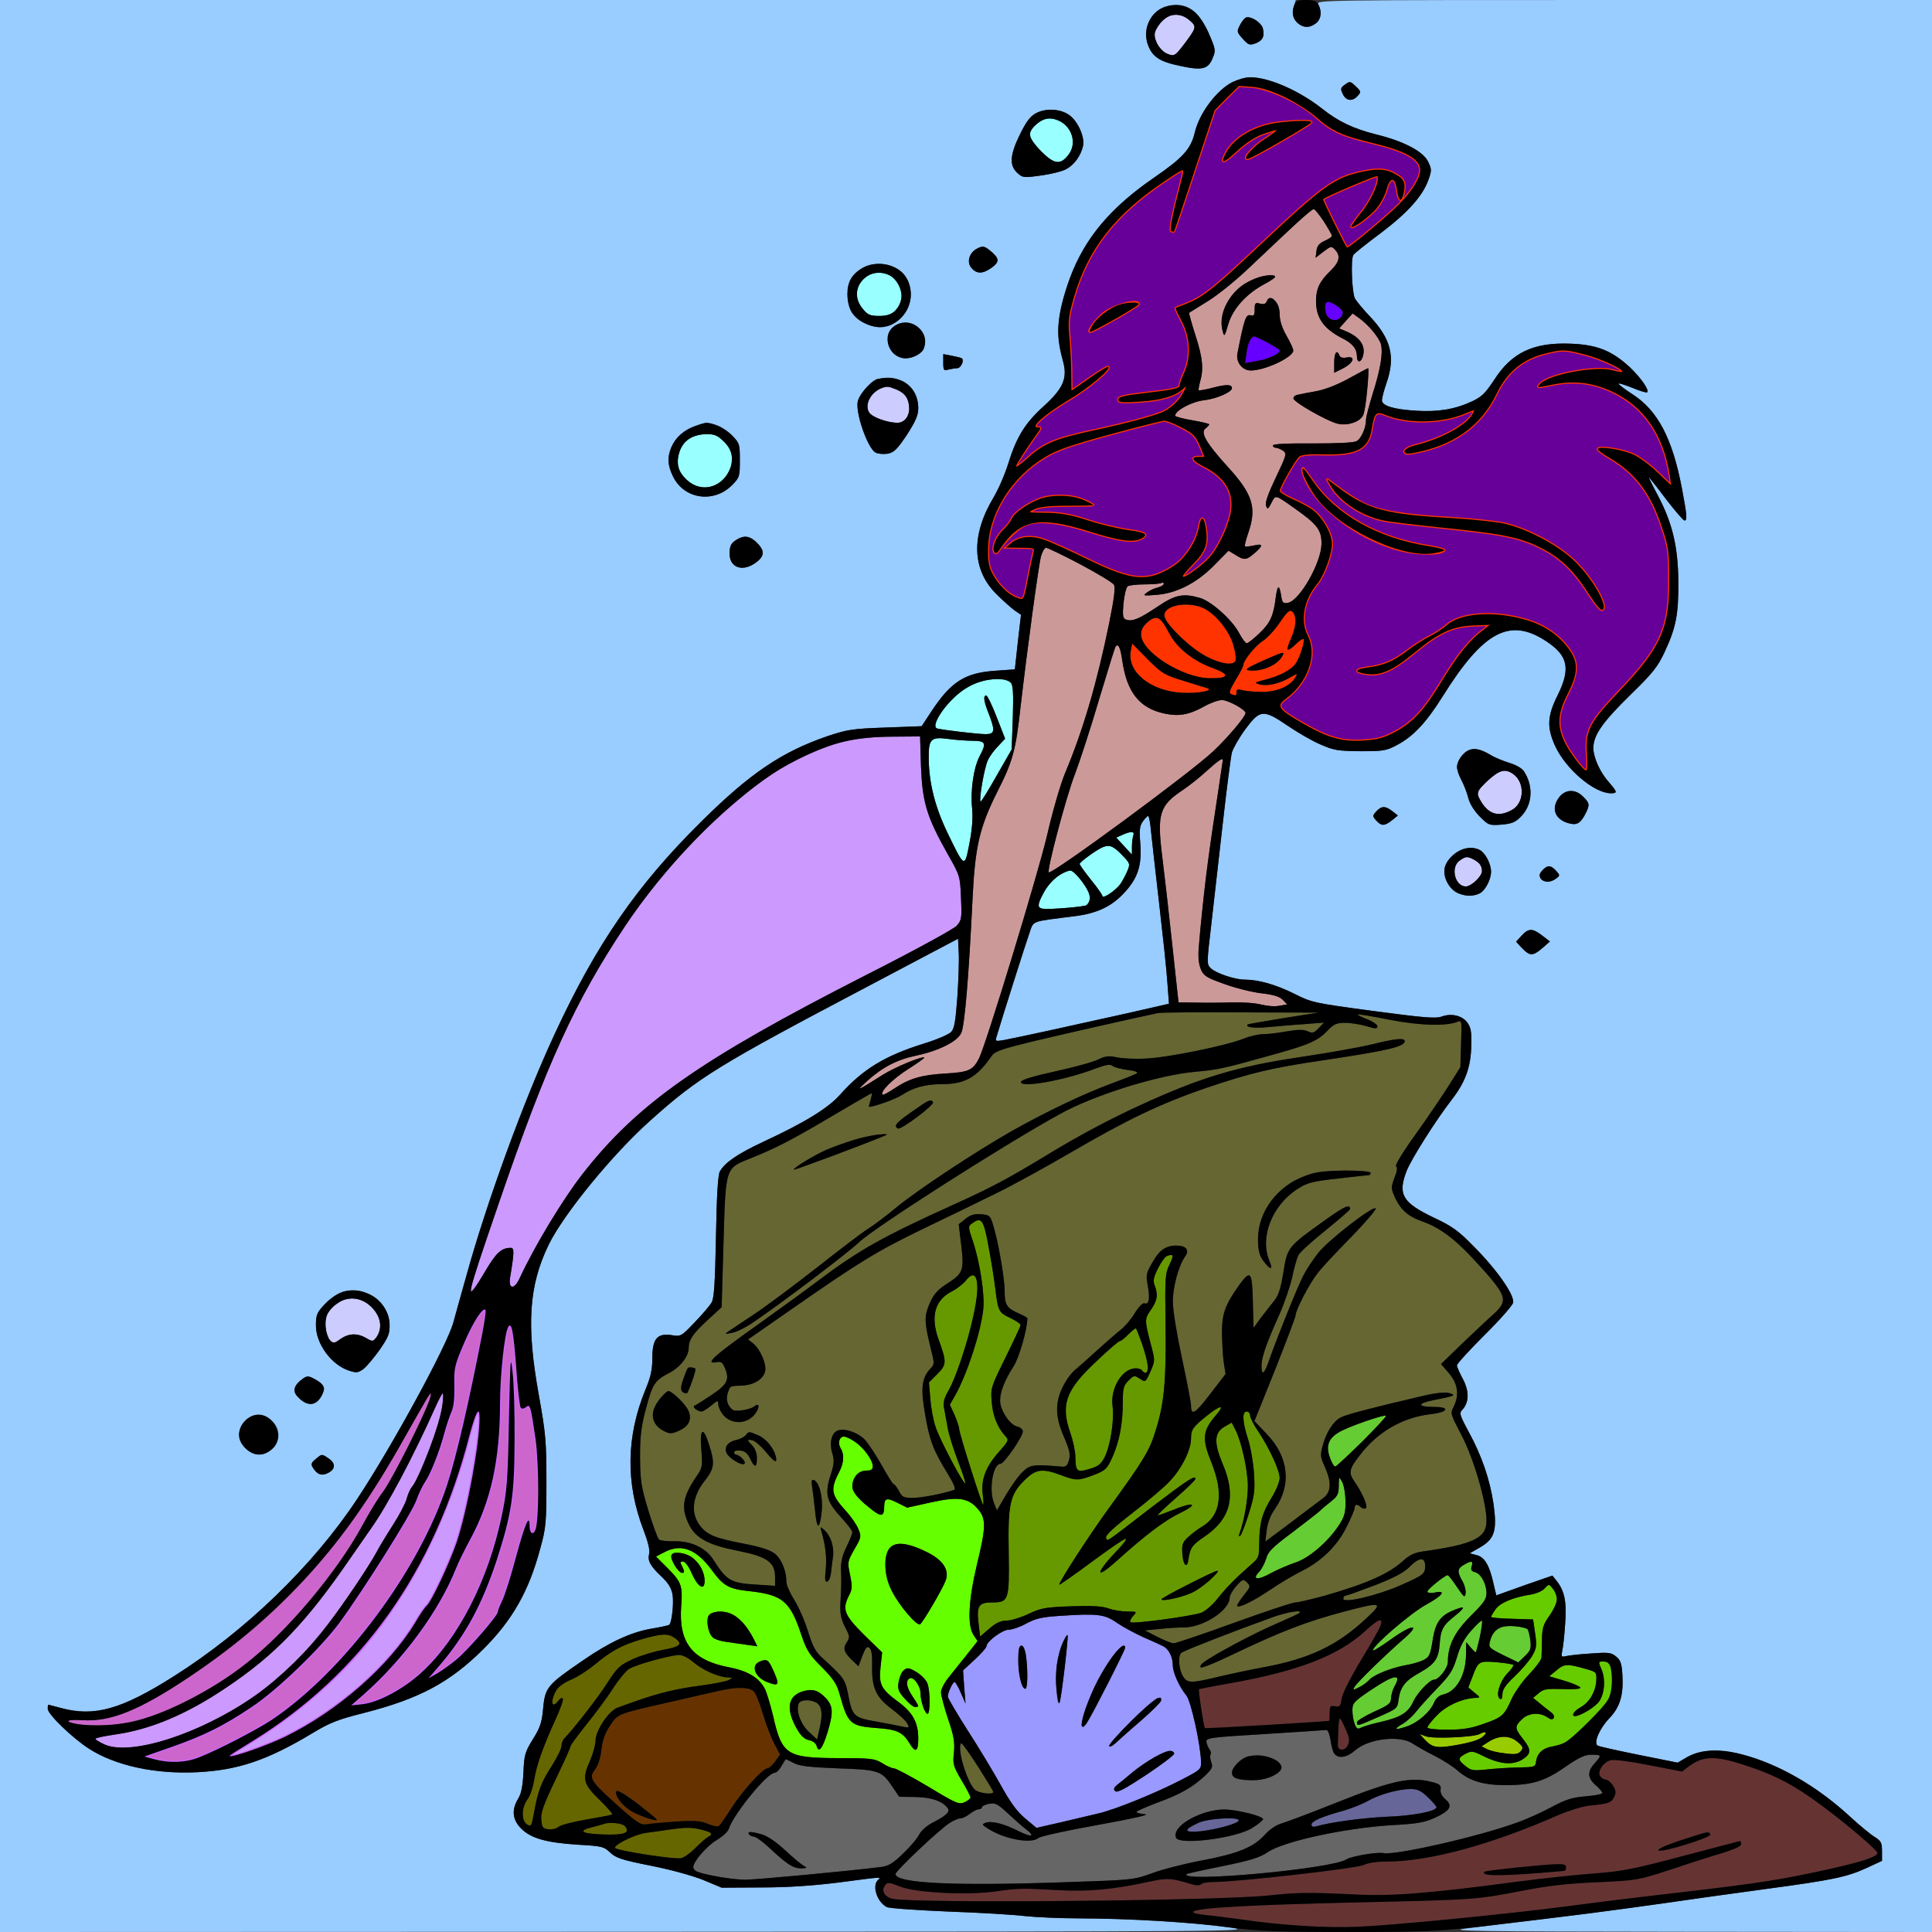 <?xml version="1.0" encoding="utf-8"?>
<!-- Generator: Adobe Illustrator 21.0.0, SVG Export Plug-In . SVG Version: 6.00 Build 0)  -->
<svg version="1.1" baseProfile="tiny"
	 id="svg138" inkscape:version="0.92.2 5c3e80d, 2017-08-06" sodipodi:docname="10 #15364.svg" xmlns:cc="http://creativecommons.org/ns#" xmlns:dc="http://purl.org/dc/elements/1.1/" xmlns:inkscape="http://www.inkscape.org/namespaces/inkscape" xmlns:rdf="http://www.w3.org/1999/02/22-rdf-syntax-ns#" xmlns:sodipodi="http://sodipodi.sourceforge.net/DTD/sodipodi-0.dtd" xmlns:svg="http://www.w3.org/2000/svg"
	 xmlns="http://www.w3.org/2000/svg" xmlns:xlink="http://www.w3.org/1999/xlink" x="0px" y="0px" viewBox="0 0 850 850"
	 xml:space="preserve">
<rect x="0" y="0" width="850" height="850" fill="#333333" stroke="none"/>
<sodipodi:namedview  bordercolor="#666666" borderopacity="1" gridtolerance="10" guidetolerance="10" id="namedview140" inkscape:current-layer="svg138" inkscape:cx="725.69311" inkscape:cy="727.80293" inkscape:pageopacity="0" inkscape:pageshadow="2" inkscape:window-height="978" inkscape:window-maximized="1" inkscape:window-width="1920" inkscape:window-x="0" inkscape:window-y="1" inkscape:zoom="0.41647059" objecttolerance="10" pagecolor="#ffffff" showgrid="false">
	</sodipodi:namedview>
<g id="g136" transform="translate(0,0) scale(1,1)">
	<path id="path4" fill="#99CCFF" d="M0,0h285.1h285l-0.7,2.2c-1.2,3.6-0.7,6.2,1.7,8c2.6,2.2,4.8,2.3,7.7,0.2
		c2.4-1.6,2.9-5.3,1.2-8.5C578.9,0,580.8,0,714.5,0H850v425v425l-107.7-0.1c-96-0.1-106.6-0.3-96.8-1.5c6.1-0.8,22.5-2.8,36.5-4.5
		c14-1.6,36.1-4.6,49-6.4c12.9-1.9,33.9-4.8,46.5-6.5c29-3.9,35-5.2,43.6-9.1l6.9-3.2v-4.2c0-3.8-0.4-4.5-3.2-6.3
		c-1.8-1.1-6.7-5.1-10.8-8.9c-25-23.1-56.9-34.8-71.8-26.2l-4.1,2.4l-17-3.4c-9.4-1.9-17.5-3.7-18.2-4.1c-1.9-1.2,0.8-7.5,5.2-12.1
		c4.6-4.8,6.2-10.1,5.7-18.8c-0.3-5.2-0.8-6.7-2.8-8.3c-2.2-1.8-3.4-1.9-11.5-1.3c-4.9,0.3-9.8,0.9-10.9,1.2
		c-1.6,0.4-1.8,0.1-1.3-2.3c0.4-1.6,1-7,1.3-12c0.7-9.7-0.2-14.3-3.7-18.8l-1.9-2.4l-12.4,4.3l-12.3,4.4l-1.2-5.1
		c-1.8-8.1-3.9-11.7-7.4-12.6l-3.1-0.8l4.7-2.7c6.3-3.7,7.4-7.4,5.8-18.9c-1.6-10.9-5.2-21.3-10.8-31.6c-4.2-7.8-4.4-8.5-2.8-10.1
		c2.9-3.3,2.9-8.1,0.1-13.4c-1.4-2.6-2.6-5.3-2.6-6s5.4-6.6,12-13.2c6.7-6.6,12.3-13,12.7-14.3c0.8-3.2-7-14.5-17.3-24.8
		c-6.7-6.9-9.5-8.9-17.6-12.7c-13.8-6.6-15.9-10.2-12-20.4c2-5.2,12.8-22.3,20-31.6c6-7.8,8.3-14.3,8.5-23.6
		c0.2-6.2-0.2-8.1-1.8-10.3c-2.4-3.1-7.1-4.1-11.4-2.5c-2.4,0.9-8.1,0.4-29.9-2.5c-26.1-3.5-27.1-3.7-34.8-7.6
		c-8-4-15.7-6.2-21.8-6.2c-4.3,0-12.6-2.8-14.9-5c-1.8-1.7-1.8-2.2,0.2-19.1c1.1-9.6,3.4-29.8,5.1-44.9s3.5-29.1,4-31
		c0.6-1.9,3.2-6.5,6-10.3c6.4-8.6,7.8-8.7,18.7-1.3c4.4,3,10.8,6.7,14.4,8.2c5.7,2.5,7.6,2.8,17.4,2.9c10.1,0,11.4-0.2,16.1-2.7
		c7.2-3.8,12.9-9.9,20.1-21.4c18-28.8,29.6-34.9,45.7-24.2c9.5,6.3,10.7,11.9,4.9,23.7c-4.6,9.2-4.8,14.1-1.1,22.3
		c4.7,10.2,17.2,20.8,24.5,20.8c3,0,2.9-0.5-0.8-4.8c-4-4.5-6.8-10.8-6.9-15c0-5.7,3.9-11.3,16-23.2c10.1-9.8,12.3-12.6,15.3-19
		c5.1-10.9,6.2-16.7,6.1-31c-0.1-15.4-2.6-25.8-8.9-37.8c-2.4-4.5-4.2-8.2-4.1-8.2c0.2,0,3.6,4.3,7.5,9.5c4,5.2,7.7,9.5,8.2,9.5
		c1.3,0,1.1-2.3-1.1-14c-4.2-22.1-10.6-34.3-21.7-41.5c-3.4-2.2-6.2-4.3-6.2-4.7c-0.1-0.4,2.7,0.5,6,1.8c3.4,1.4,6.3,2.3,6.6,2
		c1-1-2.8-6.4-7.6-11c-8-7.4-14.6-10-26.3-10.4c-16.2-0.6-25.7,3.9-33.4,15.9c-3.9,5.9-5.5,7.5-9.8,9.5c-7.5,3.5-14.9,4.7-24.6,4.1
		c-10-0.6-15-2.2-15-4.6c0-1,0.9-4.4,2-7.6c4-11.5,2-19.4-7.3-29.3c-3-3.1-5.9-6.7-6.6-7.9c-1.3-2.6-1.9-17.2-0.7-19.1
		c0.4-0.7,5.8-5,12-9.6c11.9-9,18.5-16.3,21.1-23.6c1.4-4,1.4-4.6-0.2-7.9c-2.2-4.5-10.7-9-23-12c-9.9-2.5-16.6-5.7-23.5-11.2
		c-10.2-8-23.6-13.9-31.7-13.9c-9.6,0-21.5,11.9-24.5,24.5c-1.7,7.1-5.3,11-17.5,19.4c-24.4,16.8-36.8,34.6-41.7,59.9
		c-1.4,7.6-1.2,12.1,1.2,20.8c2.2,7.8,0.3,12.2-8.5,20.2c-8.1,7.3-11.9,13.5-15.5,25.1c-1.4,4.6-4.3,11.3-6.5,15
		c-10,16.7-9.5,31.8,1.3,42.5c2.8,2.8,6.4,6,7.9,7.1l2.9,2l-1.4,12l-1.3,12l-8.5,0.6c-13.5,0.9-19.6,4.8-28.3,18l-4.2,6.4l-16,0.6
		c-14.6,0.5-16.8,0.9-25.5,3.8c-20.1,6.9-34,16.3-55.5,37.6c-28.3,28-46.2,53.9-64.5,93.5c-13.4,28.8-29.9,73.9-38.9,106.6
		c-2.3,8.2-4.9,17.4-5.7,20.4c-2.9,10.3-26.9,54.3-42.2,77.4c-19.4,29.4-49.2,58.2-80.9,78.2c-22.9,14.5-34.8,17.8-49.3,13.9
		c-3-0.8-5.6-1.5-5.7-1.5c-0.2,0-0.3,0.8-0.3,1.8c0,2.4,10.9,12.9,18.2,17.6c11.8,7.5,29.1,11.2,47.6,10.3
		c18-0.9,30.9-5.3,50.7-17.2c7.6-4.6,11.2-6,22.7-8.9c24.3-6.2,37.7-13.4,52.4-28c12.8-12.8,20.1-25.5,25.1-44.4
		c2.5-8.9,2.7-11.3,2.7-29.2c0-17.8-0.3-21.1-3.3-38c-5.6-30.8-4.5-48.3,4.3-66.4c6.6-13.5,28.2-39.9,44.7-54.6
		c21.3-19.1,29.6-24.2,96.4-59.4l39-20.6l0.3,6.1c0.2,3.3-0.1,12-0.6,19.5c-0.8,10.6-1.3,13.9-2.7,15.4c-1,1.1-6.4,3.4-11.9,5.1
		c-17.1,5.3-26.9,11.2-36.9,22.4c-5.3,6-15.3,12.2-33.8,20.8c-11.5,5.4-16.9,9.1-19.2,13.1c-0.8,1.4-1.4,10.3-1.7,28.6
		c-0.4,20.3-0.8,27.1-1.9,29c-0.8,1.4-4.1,5.3-7.5,8.8c-5.9,6.2-6.1,6.3-10.2,5.6c-6.3-0.9-8.4,1.6-8.4,10.2c0,5-0.7,8.2-3,13.7
		c-8.5,20.7-8.8,41.2-0.9,61.8c2,5.2,2.9,8.9,2.5,10.5c-0.8,3.1,0.5,5.4,5.6,10.2c2.9,2.8,4.2,4.9,4.7,7.8
		c0.6,3.6-0.3,12.1-1.4,13.2c-0.2,0.3-3.9,1.1-8.2,1.8c-8.9,1.6-18.2,5.9-29.8,13.9c-15.9,10.9-16.7,11.8-17.6,21.7
		c-0.5,5.5-1.3,8-4.4,12.9c-3.5,5.7-3.9,7-4.2,14.6c-0.3,6-0.9,9.3-2.3,11.6c-3,4.9-2.6,9.3,1.3,13.2c4.3,4.3,11,6.2,25,7.1
		c10.5,0.6,11.4,0.8,14.2,3.5c2.6,2.4,5.1,3.2,18.1,5.8c8.7,1.7,18.3,4.4,23,6.3l7.9,3.3l17.5-0.1c11.7,0,23-0.8,34.2-2.2
		c19.6-2.6,18.5-2.5,17-1c-2.6,2.6-0.3,9.6,3.9,11.8c1,0.6,13.2,1.4,27.1,2c13.9,0.5,29.1,1.4,33.8,2c4.7,0.5,15.3,1,23.5,1
		c21.2,0,50.7,1.8,66,3.9c12.8,1.9,9.1,1.9-263.7,2L0,850V425V0z M504.9,19.3c1.9,5.6,5.1,7.8,14.3,9.7c9.7,2.1,12.3,1.5,14.3-3.4
		c1.4-3.3,1.3-3.9-1.2-9.8c-1.4-3.5-4.1-7.8-5.8-9.7C516.9-3.8,500.6,6.2,504.9,19.3z M548.2,7.7c-0.7,0.3-1.9,1.8-2.7,3.4
		c-1.4,2.7-1.4,3,1.2,5.9c2.5,2.8,3.1,3,5.6,2.1c3.2-1.2,4.2-3.1,3.3-6.6C554.9,9.9,550.4,7,548.2,7.7z M591.5,37.4
		c-1.7,1.2-1.8,1.8-0.7,4c1.4,3,4.2,3.4,6.5,0.8c1.6-1.7,1.5-2-0.6-4C594,35.6,593.9,35.6,591.5,37.4z M456,49.7
		c-2.7,1.4-4.3,3.5-7.2,9.3c-4.5,9.1-4.8,13.7-1.3,17c2.4,2.2,2.7,2.3,10.5,1.2c4.4-0.6,9.3-1.8,10.9-2.7c3.6-1.8,6.6-5.9,7.6-10.3
		c0.8-3.9-2.2-10.8-6.1-13.6C466.6,47.9,460.3,47.5,456,49.7z M430,109.3c-3.6,1.8-4.9,6.1-2.5,8.7c2.3,2.6,4.9,2.5,8.6-0.1
		c3.5-2.5,3.6-3.9,0.7-6.6C433.3,108.2,432.6,108,430,109.3z M374.5,122.4c-2.1,3.2-2.1,10.5-0.1,14.5c1.9,3.7,8.2,7.1,12.9,7.1
		c7.6,0,14.3-7.9,13.3-15.8c-0.7-5.4-2.8-8.6-7.1-10.6C386.7,114.4,378.3,116.5,374.5,122.4z M390.6,149.3c0,6.6,6.3,10.3,12.2,7.3
		c4.9-2.5,5.7-8.2,1.7-12.1C399.4,139.3,390.6,142.4,390.6,149.3z M418.7,156.5l-3.7-0.7v3.7c0,3.4,0.2,3.7,2.3,3.1
		c1.2-0.3,2.9-0.6,3.8-0.6c1.7,0,3.3-3.6,2-4.4C422.8,157.4,420.8,156.9,418.7,156.5z M386.3,166.7c-2.7,0.5-8,6.4-8.9,9.8
		c-1.2,4.9,4.3,20.7,7.8,22.6c1.1,0.6,3.5,0.8,5.4,0.5c2.8-0.6,4.1-1.9,8.4-8.3c3.9-6.1,5-8.6,5-11.8c0-5.2-3.1-10.2-7.5-12.1
		C393.1,166,390.7,165.8,386.3,166.7z M305.7,187.5c-4.8,1.7-8.5,5-10.3,9.2c-1.9,4.5-1.7,8,0.7,12.9c4.8,10,17.8,11.9,25.8,4
		c3.5-3.5,3.6-3.9,3.6-11.1c0-7.1-0.1-7.5-3.5-11c-1.9-1.9-5-4-7-4.5C310.6,185.8,310.4,185.8,305.7,187.5z M324.5,237.2
		c-2.8,1.6-3.5,2.8-3.5,6.4c0,6.3,5.9,8.2,11.7,3.8c3.9-2.9,3.8-5.4-0.3-9.2C329.6,235.8,327.5,235.5,324.5,237.2z M642.6,333.2
		c-2.1,3-2,5.5,0.3,9.9c1.1,2,2.5,5.6,3.1,8c0.7,2.7,2.7,5.8,5.1,8.2c3.8,3.8,4.1,3.9,9.5,3.5c4.5-0.4,6.1-1,8.5-3.5
		c5.1-5.1,5.7-13.3,1.4-19.9c-0.9-1.4-3.5-2.9-6.6-3.8c-2.8-0.9-6.5-2.4-8.2-3.5C649.5,328.4,645.7,328.7,642.6,333.2z M686.1,350.6
		c-3.7,4.7-2.3,9.5,3.4,11.4c4.1,1.3,5.7,0.5,8.1-4.1c1.9-3.8,1.8-4.6-1.1-7.4C693.2,347.1,688.8,347.2,686.1,350.6z M605.5,357
		c-1.7,1.9-1.7,2.1,0,4c2.3,2.5,3.6,2.5,6.9-0.1l2.6-2.1l-2.4-1.9C609.5,354.5,607.8,354.5,605.5,357z M635.9,380.8
		c-1.3,3.3,0.5,8.6,3.8,11.2c2.8,2.2,8.2,2.6,11.4,1c2.4-1.3,4.9-6.1,4.9-9.5s-2.5-8.2-4.9-9.5C646,371.3,638.2,374.8,635.9,380.8z
		 M678.5,383c-1.5,1.6-1.5,2.2-0.5,3.5c1.6,1.9,4,1.9,6.5,0.1c1.9-1.4,1.9-1.5,0.1-3.5C682.2,380.5,680.8,380.5,678.5,383z
		 M669.4,411.7l-2.4,2.6l2.7,2.9c3.4,3.5,4.7,3.5,8.9-0.1l3.3-2.9l-3.4-2.6C674.2,408.3,672.5,408.3,669.4,411.7z M142.8,573.9
		c-3.4,3.6-3.8,4.6-3.8,9.3c0,8,6.8,17.3,14.5,19.8c3.3,1.1,4,1,6.4-0.7c1.4-1.1,4.6-4.9,7.1-8.4c3.8-5.5,4.5-7.1,4.4-11.1
		c-0.1-5.5-3.9-11.3-8.8-13.3C154.5,566.2,148.8,567.5,142.8,573.9z M138,606.5c-2.3-1.2-3-1.2-4.8,0.1c-3.7,2.6-4.6,5.3-2.5,7.6
		c4.3,4.8,8.3,4.6,10.9-0.3c1.2-2.5,1.3-3.3,0.3-4.5C141.2,608.5,139.4,607.2,138,606.5z M106.4,627.1c-2.1,3.8-1.6,6.8,1.5,10
		c3.7,3.6,7.9,3.8,11.7,0.5c3.7-3.1,3.9-8.6,0.4-12.1C115.3,621,109.4,621.7,106.4,627.1z M138.9,641.9c-1.9,1.6-2.2,2.3-1.3,3.7
		c1.9,3.2,4,3.9,6.8,2.4c3.3-1.7,3.3-4.3,0.1-6.4C141.5,639.6,141.7,639.6,138.9,641.9z"/>
	<path id="path6" fill="#CCCCFF" d="M523.8,9.3c2.7,2.5,2.5,3-2.8,10.1c-4,5.2-4.3,5.4-7.1,4.4c-3.1-1.1-5.9-5.2-5.9-8.7
		c0-2.6,4.5-7.9,7.3-8.4C518.5,6.1,521.2,6.9,523.8,9.3z"/>
	<path id="path8" fill="#99FFFF" d="M470,68.2c-3.5,4.5-6.2,4.1-11.9-1.6c-2.8-2.9-5.1-6.1-5.1-7.2c0-2.1,3.2-5.7,6-6.7
		C467.8,49.5,475.8,60.8,470,68.2z"/>
	<path id="path10" fill="#99FFFF" d="M395.5,125.7c1.9,4,1.3,7.7-1.7,11c-1.7,1.8-3.3,2.3-6.9,2.3c-4,0-5.1-0.4-7.3-3.1
		c-3.6-4.3-3.5-9.1,0.3-13C384.8,118,392.5,119.4,395.5,125.7z"/>
	<path id="path12" fill="#CCCCFF" d="M394.5,171.4c3.8,1.6,5.5,4.2,5.5,8.5c0,3.4-2.2,6.1-5.1,6.1c-4.5,0-11.1-2.4-12.5-4.5
		c-2.2-3.4,0.7-9,5.6-10.8C390.3,169.9,390.8,169.9,394.5,171.4z"/>
	<path id="path14" fill="#99FFFF" d="M310.9,191c3.6,0,4.9,0.6,7.7,3.4c2.7,2.7,3.4,4.2,3.4,7.4c0,7.6-7.1,13.9-14.3,12.5
		c-3.6-0.7-8.4-5.2-9.3-8.7c-1.1-4.4,1.2-10.4,4.9-12.6C305.2,191.8,308.3,191,310.9,191z"/>
	<path id="path16" fill="#CCCCFF" d="M665.7,340.5c5.4,3.8,5,13.1-0.8,16c-5.6,3-9.8,1.8-13.2-3.7c-2.4-3.9-2.2-4.6,3-9.5
		C659.8,338.7,662.2,338.1,665.7,340.5z"/>
	<path id="path18" fill="#CCCCFF" d="M648.3,378.1c2.7,1.5,3.7,2.8,3.7,5.2c0,2.2-4.7,6.7-7.1,6.7c-4.8,0-6.9-8.5-2.7-11.4
		C644.9,376.7,645.5,376.7,648.3,378.1z"/>
	<path id="path20" fill="#CCCCFF" d="M163.6,575.2c4.1,4.2,4.8,9.3,1.9,13.3c-1.5,1.8-1.6,1.8-4.4,0.2c-3.9-2.3-7.7-2.1-11.3,0.4
		c-2.6,1.9-3.1,2-4.5,0.7c-0.8-0.9-1.7-3.4-2-5.6c-0.7-4.9,1.1-8.2,6-11.3C153.9,570,159.4,570.9,163.6,575.2z"/>
	<path id="path22" fill="#660099" stroke="#FF3300" d="M545.1,37.8l5.7,0.4c7.5,0.6,21,6.9,28,13.1c7.2,6.4,11,8.2,25.4,11.7
		c14,3.4,20.1,6.8,20.6,11.3c0.5,3.8-4.4,11.2-11.7,17.9c-7.6,7-20.1,17.2-20.5,16.7c-1-1.2-10.8-21-10.5-21.3
		c1.5-1.2,23.3-10.5,23.8-10.1c1.4,1.5-2.4,10.4-6.9,15.9c-2.7,3.3-4.7,6.2-4.5,6.4c0.8,0.8,7.3-3.9,10.7-7.6c1.9-2.1,4-5.9,4.7-8.5
		c1.7-6,3.8-6.1,4.7-0.2c0.7,4.9,1.8,5.8,2.8,2.2c1.1-4.3,0.6-6.5-2-8.2c-4.7-3.1-8.3-3.5-15.4-2.1c-13.1,2.8-17.1,5.6-47.3,34
		c-19.1,17.9-23.4,21.3-30.9,24.3c-2.4,0.9-4.4,1.7-4.6,1.8c-0.1,0.1,1.1,2.8,2.8,6c3.7,7.1,4.1,15.5,1,22.4c-1.1,2.4-2,4.9-2,5.6
		c0,1.4-2.1,1.9-16.7,3.6c-7.9,0.9-10.3,1.6-10.3,2.7c0,1.3,1.5,1.4,9.5,0.9c9.5-0.6,15.3-2.3,18.9-5.5c1.8-1.7,1.8-1.6,0.3,1.3
		c-1.7,3.4-5,6.6-8.6,8.5c-3.2,1.7-17.2,5.4-31.1,8.4c-16.1,3.4-22,5.8-28.5,11.8c-3,2.7-5.5,4.6-5.5,4c0-0.8,4.7-8.1,9.9-15.3
		c1.2-1.7,1.1-1.9-0.5-1.9c-3.2,0,3.3-5.7,13.4-11.8c8.9-5.2,19-13.7,17.9-14.8c-0.3-0.3-4.1,1.9-8.4,5l-7.9,5.5l-0.1-7.7
		c0-4.2-0.4-11.4-0.8-15.9c-0.7-7.2-0.4-9.2,1.9-17.2c6-21.1,18-36.6,39.6-51.1c8.8-5.9,9-6,8.4-3.3c-0.4,1.5-1.9,7.7-3.4,13.6
		c-1.5,6.1-2.3,11-1.8,11.3s1.1,0.4,1.3,0.3c0.2-0.2,4.3-12.3,9.1-26.9l8.8-26.5l5.3-5.4L545.1,37.8z M562,54
		c-10,1.3-19.1,6.6-22.6,13.2c-2.7,5.1-1.4,5,4.6-0.5c3.8-3.6,7.9-6.3,11.6-7.7c3.1-1.1,5.8-1.9,6-1.7s-2.3,2-5.5,4.1
		c-5.5,3.6-10.1,9.3-6.8,8.4c2.4-0.6,27.7-15.2,27.7-16C577,52.9,569.9,53,562,54z M486.1,137.4c-3.4,2.4-8.1,8.6-6.5,8.6
		c1.4,0,21.4-11.3,21.4-12.2C501,131.5,491.4,133.8,486.1,137.4z"/>
	<path id="path24" fill="#CC9999" d="M578,92c0.9,0,8,10.4,8,11.8c0,0.4-1.5,1.4-3.3,2.2c-2.4,1.1-3.3,2.3-3.5,4.4l-0.4,3l3.5-2.7
		c3.3-2.5,3.5-2.5,5.1-0.8c2.5,2.7,1.9,5.4-2,9.2c-4.8,4.6-6.4,7.9-6.4,13.4c0,7.4,3.4,12.2,11.7,16.4c4.4,2.2,6.3,4.6,6.3,8
		c0,2.5,1.5,2.8,2.4,0.5c1.8-4.8-0.7-8.9-7.1-11.6l-3.1-1.3l2.9-3.3l3-3.3l2.8,2c4.2,3,9,8.8,9.7,11.7c0.9,3.7-0.2,10.7-3.6,21.4
		c-1.6,5.2-3,10.4-3,11.6c0,3.6-2.1,8.4-4.2,9.5c-1.3,0.7-8.7,1-19.4,1c-11.2-0.1-17.4,0.2-17.4,0.9c0,0.5,0.6,1,1.3,1
		s2.1,0.6,3.2,1.3c1.7,1.3,1.5,1.9-3.2,11.8c-3.4,7.1-4.8,11.1-4.3,12.4c0.6,1.8,0.9,1.6,2.4-1.3c1.9-3.6,1.4-3.7,10.1,2.4
		c10.1,7.1,12,9.7,11.9,15.7c-0.1,8.3-9.6,24.9-14.7,25.9c-2.2,0.4-2.6,0.1-3.1-3.5c-0.8-4.7-1.6-4.3-2.3,1
		c-1,8.2-2.4,11.3-7.1,15.8c-2.6,2.5-5.1,4.5-5.7,4.5c-0.5,0-2.1-2.1-3.4-4.6c-3.1-5.8-12-13.7-17-15.3c-7.6-2.2-11-1.5-19,3.9
		c-7.9,5.3-11,6.6-13.7,5.6c-1.4-0.5-1.6-1.7-1.1-7.3c0.4-3.7,1.2-7,1.9-7.4c0.7-0.4,4-0.8,7.5-0.8s6.7-0.3,7.3-0.6
		c0.5-0.3,1-0.2,1,0.3c0,0.6-1.2,1.3-2.7,1.7c-1.4,0.3-3.6,1.3-4.7,2.2c-2,1.4-1.6,1.5,4.3,1c8.9-0.7,17.8-5.3,25.5-13.2l6.1-6.2
		l3,1.8c3.9,2.5,4.8,2.4,8.4-0.7c4-3.4,3.9-4.4-0.3-3.4c-1.9,0.4-3.7,0.6-3.9,0.4c-0.2-0.2,0.4-2.8,1.4-5.7
		c4-11.4,2.1-17.3-9.2-29.6c-9.3-10.3-12-14.9-9.4-16.7c0.8-0.6,1.5-1.4,1.5-1.7s-3.4-1.1-7.5-1.8s-7.5-1.6-7.5-2
		c0-2.3,7.4-6.2,12.7-6.8c5.4-0.6,12.3-3.6,12.3-5.3s-2.3-1.8-8.1-0.3c-3.4,0.9-6.3,1.4-6.5,1.2s0.1-1.9,0.6-3.8
		c1.6-5.6,1.2-10.4-2.1-20.5c-1.7-5.3-2.9-9.7-2.7-9.8s3.9-2.4,8.2-5.1c4.4-2.7,12.7-9.4,18.5-15c5.9-5.5,14.3-13.5,18.8-17.8
		C573.3,95.5,577.4,92,578,92z M548.5,124.3c-7.4,3.8-12.6,14.1-10.6,21.3c0.7,2.8,0.9,2.6,2.5-3c2-6.8,8.1-13.5,15.9-17.6
		c2.6-1.4,4.7-2.8,4.7-3.2C561,120,553.9,121.5,548.5,124.3z M557.3,132.6c-0.4,1.1-1.3,1.4-2.9,1c-2.1-0.6-2.4-0.3-2.4,2.5
		c0,2.6-0.3,3-1.9,2.6c-2-0.5-2.8,2-5.7,16.9c-0.7,3.8,2.2,7.4,5.9,7.4c6.2,0,18.7-5.8,18.7-8.8c0-0.7-1.3-3.6-3-6.5
		c-2-3.5-3-6.8-3-9.4s-0.6-4.6-1.8-5.6C558.9,130.6,558.1,130.6,557.3,132.6z M587,159.5v4.5l4-2c4.6-2.4,5.6-5.5,1.4-4.7
		c-1.6,0.3-2.8,0-3.1-0.9C588.2,153.5,587,155.2,587,159.5z M601.9,162c-0.2,0-3.9,2-8.3,4.4c-4.6,2.6-10.4,4.9-14,5.6
		c-3.3,0.6-7.1,1.3-8.3,1.6c-4.1,0.8-2.5,2.8,6,7.6c9.5,5.3,13.4,6.4,18,4.8c4.4-1.4,5.4-3.7,6.2-14.9
		C601.9,166.1,602.1,162,601.9,162z"/>
	<path id="path26" fill="#6600FF" d="M551.9,148c1.2,0,11.1,5.5,11.1,6.2c0,1.5-4.7,3.7-9.9,4.6l-5.3,1l0.6-4.6
		c0.3-2.5,1.1-5.1,1.7-5.8C550.7,148.6,551.5,148,551.9,148z"/>
	<path id="path28" fill="#6600FF" d="M587.5,134.1c3.8,2.3,4.2,4.4,1.3,6.3c-3.4,2.1-7.1-2.6-5.4-7
		C583.8,132.3,584.6,132.4,587.5,134.1z"/>
	<path id="path30" fill="#660099" stroke="#FF3300" d="M697.3,156c6.8,1.7,17.4,6.6,16.4,7.6c-0.2,0.2-2.1-0.1-4.2-0.7
		c-7.3-2-27.6,1.7-31.7,5.8c-1.9,2-1.9,2,4.9,0.6c9.5-2,18-1.1,26.8,3.1c13.8,6.5,22.3,18.9,25.1,36.6l0.6,4.5l-6.1-5.8
		c-3.3-3.2-8.1-6.7-10.6-7.8c-5-2.2-15.5-3.8-15.5-2.3c0,0.5,2.3,2.2,5.2,3.9c11.3,6.6,18.1,15.6,23,30.5c2.9,8.7,3.2,10.6,3.2,23
		c0.1,21.3-3.6,29.8-21.5,48.6c-13.8,14.5-15.4,17.7-14.7,28.4c0.3,3.8,0.2,7-0.3,7c-1.4,0-7.7-8.4-9.8-13.1
		c-3.1-6.8-2.7-12.2,1.5-20.4c4.7-9.2,4.9-13.8,0.9-19.6c-4.3-6.1-10.5-10.5-18.2-12.9c-14.2-4.4-29.3-3.5-35.6,1.9
		c-1.8,1.6-5.2,3.8-7.7,5.1c-2.5,1.2-6.8,4-9.6,6.1c-6.1,4.7-10.5,6.6-17.2,7.5c-6,0.8-6.7,1.9-1.8,2.8c6.6,1.2,11.9-1,22.1-9.4
		c10.6-8.7,16.5-11.4,25.5-11.8l7.5-0.3l-3,2.3c-5.7,4.2-11.2,11-17.6,21.5c-8.1,13.5-13.2,19.1-21.1,23.3
		c-5.1,2.7-7.7,3.4-13.9,3.8c-9.6,0.6-15.7-1.2-26.8-7.6c-10.5-6-11.7-7.6-7.6-10.6c9.9-7.2,14.2-19.4,9.9-27.9
		c-3.5-6.6-1.8-15.8,4.2-22.9c3-3.7,6.4-13,6.4-17.6c0-4.5-4.3-11.9-8.8-15.1c-1.7-1.2-5.6-3.3-8.7-4.6c-3-1.4-5.5-2.9-5.5-3.5
		c0-1.5,6.9-13.7,8.6-15.1c1-0.8,4.4-1.2,10.4-1c15,0.4,20.1-2.3,21.5-11.2c1.2-7.1,1.9-7.8,5.9-6.2c9.8,4.1,25,3.8,35.3-0.6
		c4.3-1.8,4.3-1.8,3.3,0c-2.7,5.1-13.5,11.1-25.7,14.1c-5.3,1.3-6.1,4.3-1,3.4c18-3.2,30.2-11.8,37.1-26.1
		c4.7-9.7,11.6-15.4,22-17.9C687.5,153.7,688.6,153.7,697.3,156z M573.3,206c-0.6,0-0.3,2,0.9,4.7c5.9,13.7,25.2,27.7,43.8,31.8
		c7.1,1.5,16.4,1.4,17.4-0.4c0.3-0.4-3-1.2-7.3-1.9c-22-3.5-40.5-13.9-50.6-28.7C575.4,208.5,573.5,206,573.3,206z M589.4,214.9
		l-5.7-4.2l1.9,3.3c3.9,6.6,13.3,12.9,22.6,14.9c2.4,0.6,13.5,1.9,24.8,3.1c26.7,2.7,34.9,4.2,43.6,8.4c9.3,4.4,15.4,10,22.1,20.5
		c4.2,6.3,5.7,8.1,6.6,7.2c2-2-4.9-13.7-12.1-20.8c-7-7-20.1-14.1-30.7-16.8c-3.3-0.8-14.1-2-24-2.6c-20.6-1.1-31.9-3-38.7-6.4
		C597.2,220.2,592.5,217.2,589.4,214.9z"/>
	<path id="path32" fill="#660099" stroke="#FF3300" d="M512.2,185.1c1-0.1,4.4,1.3,7.7,3c5.1,2.7,6.2,3.8,8,8l2,4.9h-2.5
		c-3.7,0-2.9,1.7,1.9,4.1c9.3,4.7,13.3,10.9,12.4,19.1c-0.7,5.9-5.1,15.8-9.2,20.6c-3,3.6-11.3,9.7-12.1,8.9
		c-0.3-0.3,1.7-2.7,4.4-5.4c5.5-5.5,6.8-9,5.7-15.9c-0.8-5.4-2.1-5.7-3-0.6c-1,6.3-6.1,14-11.3,17.3c-11.2,7.1-17.8,6.6-37.4-2.9
		c-7.8-3.8-16.6-7.8-19.3-8.7c-5.8-2.1-11.1-1.5-14.7,1.5l-2.3,1.9l6.4,0.1c6.3,0,6.3,0,5.7,2.6c-0.4,1.4-1.4,6-2.2,10.2
		c-2.1,10.8-1.9,10.3-5.1,9.1c-3.8-1.4-8-5.6-10.6-10.4c-1.7-3.1-2.1-5.6-2-11C434.9,226,445,209.9,460,201
		c5.1-3.1,11.3-5.2,28.5-9.9C500.6,187.8,511.3,185.1,512.2,185.1z M457.7,219.4c-5.4,2-11.6,6.3-12.6,8.9c-0.5,1.2-2.3,3.5-4,5.1
		c-3,2.9-4.8,7.6-3.6,9.6c0.5,0.7,1.3,0.3,2.3-1.2c2.7-4.1,7.6-8.9,10.7-10.5c5.2-2.8,14.5-1.9,29,2.6c13.1,4.1,19,4.9,22.6,3.1
		c3.4-1.8,2.1-2.7-5.8-3.8c-4.3-0.6-12.3-2.5-17.8-4.3c-7.7-2.5-11.9-3.2-18.3-3.3c-8.3-0.1-8.3-0.1-5-1.6c2.3-1,6.7-1.5,14.6-1.5
		c6.1,0,11.2-0.1,11.2-0.3s-1.9-1.2-4.2-2.2C471.7,217.7,463.2,217.5,457.7,219.4z"/>
	<path id="path34" fill="#CC9999" d="M460.2,241c2.2,0,29,14.6,29.9,16.3c0.7,1.2,0,6.4-2.1,16.8c-5.4,26.4-11.5,47.2-19.4,66
		c-2,4.7-5.6,17.2-8,27.7c-4.3,18-26.8,91.8-29.9,97.9c-2.7,5.2-4.5,6-14.7,6.6c-10.6,0.6-16,2.2-22.7,6.7c-2.5,1.7-4.8,2.9-5,2.6
		c-1.3-1.2,4.4-6.9,11.2-11.2c4.1-2.6,7.3-4.9,7.2-5.1c-0.9-0.8-12.7,4.1-18.2,7.5c-11.7,7.4-12.2,7.6-7,2.8
		c6.8-6.1,13.1-9.4,21.7-11.2c9.8-2.1,17.9-6.1,19.7-9.9c1.5-3.1,3.3-24.3,5-59.5c1.1-22.6,3.1-31,10.7-46.3
		c7-13.7,8.3-18.5,10.4-37.7c3-25.9,7.9-62,9-66.3C458.6,242.7,459.6,241,460.2,241z"/>
	<path id="path36" fill="#FF3300" d="M529.6,267.6c5.2,2.5,11.2,9.9,13,16.1c0.9,3,1.3,6.1,1,6.9c-1.7,4.5-16-1.7-24.8-10.9
		c-7-7.3-7.9-9.4-4.8-11.9C516.8,265.5,524.9,265.4,529.6,267.6z"/>
	<path id="path38" fill="#FF3300" d="M568.6,269.1c2,1.6,1.7,6.6-0.6,11.8c-1.1,2.4-1.8,4.6-1.5,4.9s1.9-0.7,3.5-2.3
		c1.6-1.6,3.2-2.6,3.5-2.4c0.7,0.8-1.5,7.9-3.3,10.6c-1.8,2.9-7.2,5.8-13.8,7.4c-4.6,1.2-4.7,1.3-2.2,2c3.4,0.9,8.7-0.3,13.3-3
		c3.3-1.9,3.5-1.9,2.5-0.2c-2,3.8-7.9,6.5-14.4,6.5c-3.4,0-7.3-0.3-8.8-0.7c-2.2-0.6-2.8-0.4-2.8,0.8c0,1.7-0.2,1.7-2.3,0.9
		c-1.2-0.4-0.8-1.6,1.9-6.2c1.9-3.1,3.4-6,3.4-6.6c0-2,5.4-8.7,8.7-10.7c1.8-1.2,5.2-4.8,7.4-8.1C566.4,269,567.4,268.1,568.6,269.1
		z M556.3,290.4c-9,4-9.6,4.6-4.7,4.6c4.6,0,10.2-2.6,12.2-5.8C565.6,286.4,565.1,286.5,556.3,290.4z"/>
	<path id="path40" fill="#FF3300" d="M514.4,278.6c3.4,6.5,10.7,12.3,19.4,15.4c7.6,2.8,7,4.5-1.7,4.4c-12-0.2-30.1-11.7-30.1-19.3
		c0-2,0.9-3.7,3-5.5C508.9,270.4,510.6,271.2,514.4,278.6z"/>
	<path id="path42" fill="#FF3300" d="M498.1,283.1l6.8,6.9c7.2,7.1,6.1,6.6,26.1,12.7c3.5,1.1-3.9,2.5-11,2.1
		c-14-0.8-24.3-9.3-22.5-18.5L498.1,283.1z"/>
	<path id="path44" fill="#CC9999" d="M493.8,290.9c2,13.7,7.6,20.7,18.4,23c6.4,1.4,10.9,0.6,17.4-3c2.8-1.6,6.4-2.9,8-2.9
		c2.7,0,10.4,4.2,10.4,5.7s-7.8,10.8-14.2,16.8c-9.8,9.3-71.2,54.5-72.4,53.3c-0.9-0.9,7.8-33.8,11.6-43.4
		c2.1-5.6,6.9-20.2,10.5-32.5c3.7-12.3,6.9-22.7,7.2-23.2C491.9,282.7,492.9,284.6,493.8,290.9z"/>
	<path id="path46" fill="#99FFFF" d="M441.5,298.8c4.3,1,4.5,1.8,4.1,16.7l-0.5,14.2l-6.7,11.7c-3.6,6.4-6.8,11.5-7,11.3
		c-0.8-0.8,1.7-15.1,3.2-18.2c0.8-1.8,2.9-4.6,4.6-6.3l3-3.2l-3.7-9.5c-2-5.2-4.1-9.5-4.6-9.5c-1.4,0-1.1,2.5,1.1,8
		c2.9,7.5,2.7,9-1.3,9c-3.6,0-19.4-1.9-21.4-2.5s0.3-5.8,4.9-11c5-5.7,11.3-9.4,17.5-10.4C437.4,298.7,440.4,298.6,441.5,298.8z"/>
	<path id="path48" fill="#CC99FF" d="M392.6,324.1l12.2-0.1l0.4,13.2c0.6,15.7,2.5,22.1,11.6,38.3c5.6,9.8,5.6,10,6,19.5
		c0.4,9,0.3,9.8-1.9,12.3c-1.4,1.5-18.6,10.9-40.5,22c-72.5,37-99.9,56.2-124.1,87.2c-8.8,11.3-21.1,31.7-27.6,45.7
		c-2.3,5.2-5.1,5.2-4.3,0c1.9-11.4,1.9-13.2,0.3-13.2c-4.2,0-6.5,2.2-11.7,11.1c-3,5.1-5.6,8.6-5.8,7.8c-0.3-1.6,1.5-7.2,12.3-38.7
		c21-61.3,33.6-88.9,55.6-121.9c17.2-25.7,42.1-51.5,64-66.4c9.2-6.2,23.7-12.7,33.1-14.9C377.6,324.8,384.7,324.1,392.6,324.1z"/>
	<path id="path50" fill="#99FFFF" d="M417.2,325.1c2.9,0.4,7.7,0.8,10.6,0.8c6,0.1,6.3,0.9,3.1,7c-2.6,5.1-4,14.9-3.2,22.8
		c0.4,4.2,0,9.2-1.2,15.4c-2.1,10.9-2.1,10.9-9.6-4.6c-5.5-11.4-8.1-21.7-8.3-32.3c-0.1-5.9,0.2-7.6,1.6-8.6
		C411.4,324.7,413.5,324.6,417.2,325.1z"/>
	<path id="path52" fill="#CC9999" d="M538,334.4c0,0.3-1.6,10.5-3.4,22.8c-1.9,12.3-4.2,28.8-5,36.8c-3.7,35.7-4,34.2,9,38.9
		c4.9,1.8,12.2,3.6,16.3,4.1c5.3,0.6,7.9,1.4,9.4,2.8l2,2.1l-3.5,0.6c-1.9,0.4-5.4,0.1-7.8-0.5c-2.4-0.7-8.2-1.1-12.9-1
		c-4.8,0.2-12,0.2-16.1,0.1l-7.5-0.1l-2.8-25.8c-1.5-14.1-3.5-31.5-4.4-38.6c-2.3-18.6-1.2-22.2,9.2-29.1c2.8-1.9,7.5-5.6,10.5-8.4
		C536,334.6,538,333.2,538,334.4z"/>
	<path id="path54" fill="#99CCFF" d="M505.1,359c0.4,0,1,3,1.3,6.7c0.4,3.8,2,18.2,3.6,32c1.6,13.9,3.3,29.4,3.6,34.6l0.7,9.3
		l-18.4,4.2c-21.5,4.8-48.8,10.8-54.3,11.8c-3.7,0.6-3.8,0.6-3.1-1.7c2.2-7.5,12.9-41.2,14.4-45.4c2-5.6,0.2-4.9,19.8-7.4
		c9.9-1.2,16.4-4.3,21.9-10.3c6-6.4,7.8-12.1,7.1-21.5c-0.5-6.2-0.3-8,1.1-9.9C503.7,360.1,504.8,359,505.1,359z"/>
	<path id="path56" fill="#99FFFF" d="M498.6,367.6c-0.3,0.9-0.6,3.1-0.6,5v3.4l-3.5-3.8l-3.4-3.7l2.7-1.2
		C497.6,365.6,499.3,365.7,498.6,367.6z"/>
	<path id="path58" fill="#99FFFF" d="M493.4,375.9c3.8,3.9,3.9,4.1,2.6,7.3c-0.8,1.8-2.2,4.5-3.2,5.9c-2.1,2.8-7.8,6.6-7.8,5.1
		c0-0.5-2.2-3.7-5-7.1c-2.7-3.4-5-6.6-5-7c0-0.8,7.1-6,10-7.3C488,371.5,489.7,372.1,493.4,375.9z"/>
	<path id="path60" fill="#99FFFF" d="M471,383c0.8,0,3.2,2.3,5.3,5.2c3.5,4.8,4.1,7.6,1.8,10c-0.3,0.4-5.2,1-10.8,1.4
		c-9.4,0.6-10.3,0.5-10.3-1.1c0-3.4,5.1-11.2,8.8-13.3C467.8,384,470.2,383,471,383z"/>
	<path id="path62" fill="#666633" d="M545.8,445.4l34.4,0.1l-15.4,2.4c-8.4,1.4-15.5,2.6-15.8,2.8c-1.5,1.2,2.9,1.8,8.7,1.2
		c3.8-0.3,10.8-1,15.8-1.3l9-0.7l-2.4,2.5c-2,2.1-2.7,2.3-4.8,1.3c-1.8-0.8-4.2-0.8-9.4,0.1c-3.8,0.7-8.5,1.2-10.4,1.2
		s-5.8,0.9-8.7,2.1c-7.7,3-33,8.2-42.6,8.6c-4.5,0.3-10.3,0-12.7-0.5c-3.7-0.8-5.2-0.6-8.3,0.9c-2.1,1.1-10.5,3.4-18.7,5.2
		c-9.5,2.1-15,3.7-15.3,4.6c-1,3,19.1-0.5,33.1-5.9c4.4-1.6,6.1-1.9,7.1-1.1c0.8,0.7,3.7,1.4,6.5,1.8c2.9,0.3,4.8,0.9,4.4,1.4
		c-0.4,0.4-5.3,2.4-10.8,4.4c-13.2,4.9-29.2,12.6-44,20.9c-16.4,9.3-42.4,26.5-51.5,34.1c-4.1,3.4-9.5,7.5-11.9,9
		c-2.5,1.5-12.6,9.2-22.6,17.1c-10,7.8-22.4,17.1-27.7,20.6c-5.2,3.5-10.4,6.9-11.4,7.6c-1.7,1.1-1.5,1.2,1.6,0.6
		c1.9-0.3,6.2-2.4,9.5-4.7c13.1-8.9,41.3-30.3,46.5-35.2c6.7-6.4,63.3-42.6,88-56.2c15.4-8.6,43.8-17.4,60.2-18.8
		c9.3-0.8,12.6-1.5,32.8-7.2c17.4-4.8,20.7-6.3,25.4-11.2c2.5-2.6,3.7-3.1,7.5-3.1c2.5,0,6.7,0.7,9.4,1.5c3.9,1.2,4.7,1.2,4.7,0
		c0-0.7-2-2.1-4.5-3.1c-2.5-0.9-4.4-1.9-4.2-2.1s6.4,0.8,13.8,2.3c13.2,2.6,25.3,3,30.2,0.9c1.8-0.7,1.9-0.2,1.5,9.6l-0.3,10.4
		l-4.7,7.5c-2.6,4.1-9.1,13.8-14.6,21.5c-5.9,8.1-9.6,14.3-9,14.6c0.7,0.5,0.5,2.2-0.7,5.1c-1.6,4.4-1.6,4.6,0.5,9.2
		c2.5,5.1,5.7,7.9,12.1,10.1c6.8,2.4,13.2,7,20.6,14.8c16.1,17.1,17.2,19.7,10.7,25.6c-2.2,1.9-8.3,7.7-13.7,12.8l-9.7,9.4l3.5,4.1
		c4,4.7,4.6,9.7,2,14.8c-1.5,2.8-1.3,3.2,3.4,12.2c5.3,9.9,11.1,29.7,11.1,37.8c0,7.7-5.6,10.4-28.2,13.6c-3.5,0.5-5.8,1.6-8.5,4.1
		c-6.1,5.6-15.9,10-34.4,15.3c-5.9,1.6-11.7,3-13,3s-13.5,4.1-27.1,9c-13.7,5-25.6,9-26.6,9c-0.9-0.1-4.1-1.4-7.1-2.9l-5.4-2.8
		l6.3-0.6c3.5-0.4,8.4-0.7,10.9-0.7c8.5,0,20.1-7.6,20.1-13.1c0-1,1.3-3.3,2.9-5.1c2.8-3.1,3.1-3.2,4.7-1.6c1.7,1.7,1.6,1.9-1.5,5.8
		c-1.8,2.3-3.1,4.4-2.8,4.6c0.9,0.9,7.4-2.3,14.9-7.4c4-2.7,10.2-6.4,13.7-8.1c8.8-4.5,15.4-11,19.6-19.4c1.9-3.8,3.5-7.6,3.5-8.3
		c0-1.7,1.2-1.8,2.7-0.3c0.6,0.6,1.6,0.8,2.2,0.5c1.1-0.7-1.4-6.6-5-11.8c-2.7-3.8-2.4-5.5,2.4-11.6c7.9-10.4,19-16.7,31.6-18.1
		c7.1-0.8,8.2-3.1,1.4-3.1c-7.8,0-8.1-1.5-0.6-3c9.3-1.8,10.3-2.2,6.9-3.1c-1.9-0.5-5.9-0.1-11.5,1.2c-22.6,5.3-33.8,8.2-36.2,9.5
		c-3.3,1.7-6.4,6.5-8,12.5c-1.1,4-1,5,1,9.3c3,6.8,2.8,10.9-0.6,13.6c-4.8,3.6-7.5,5.6-16.7,12.6l-8.9,6.6l0.6-5
		c0.4-3.2,1.6-6.5,3.6-9.3c7.4-10.6,6.1-22.9-3.5-32.9l-5.5-5.8l9.1-22.6c4.9-12.4,9-23.2,9-23.9c0-2.4,6.2-14.2,9.8-18.7
		c1.9-2.5,8.7-9.7,15-16.1c6.2-6.4,10.9-11.9,10.4-12.3c-1.6-0.9-20.9,14.1-25.3,19.7c-2.2,2.8-5.2,7.3-6.5,9.9
		c-2.8,5.5-11,26-14.6,36c-2.5,7.4-3.8,8.6-3.8,3.5c0.1-3.7,2-9.3,8-22.7c2.3-5.2,4.8-12.7,5.6-16.5c0.8-3.9,2-8,2.6-9.2
		c0.6-1.3,6-6.2,12-11c5.9-4.8,10.8-9,10.8-9.4c0-2.3-2.5-1.2-10.6,4.6c-17.2,12.3-17,12-18.9,24.1c-1.1,6.5-2.1,9.5-4,11.8
		c-1.4,1.7-4,5.1-5.8,7.4l-3.2,4.4l-0.3-11.6c-0.3-13.2-1-14.1-5.9-7.4c-6.4,9-7.7,12.7-7.7,21.3c0.1,4.4,0.4,10.2,0.8,13l0.8,5
		l-6.7,8.7c-6.7,8.8-8.5,9.9-8.5,5.2c0-1.3-1.8-10.7-4-20.9c-2.3-10.7-4-21.1-4-24.8c0-6.5,2.5-15.8,5.4-19.9c2-2.8,0.5-4.8-3.8-4.8
		c-4.8,0-7.6,2-10.7,7.6c-2.7,4.7-2.8,5.5-1.9,10.2c1,5.7,0.5,8.3-1.5,7.6c-0.7-0.3-2.5,1.5-4.3,4.4c-1.6,2.7-4.4,5.9-6.2,7.3
		c-1.7,1.3-6.1,5.2-9.8,8.5c-3.7,3.4-8.2,7.4-10.1,9c-1.9,1.5-4.4,5.1-5.7,7.9c-3.3,7-3.1,13,0.7,21.7c2.5,5.8,2.9,7.7,2.2,10.2
		c-0.8,2.7-1.3,3.1-3.9,2.8c-11.8-1-13.2-0.8-16.4,2.3c-1.8,1.6-5,6.1-7.3,10l-4.1,7l-1.2-3c-2.5-5.8-0.6-17.5,2.8-17.5
		c1.6-0.1,9.8-11.9,9.8-14.2c0-0.9-1.1-1.9-2.5-2.2c-3.3-0.8-7.5-7.2-7.5-11.4c0-3.9,2-9,6-15.2c2.4-3.7,6-16.4,6-21
		c0-0.3-1.5-1.1-3.2-1.9c-5.9-2.5-6.8-3.9-6.8-10.1c0-5.8-3-22.8-5.3-29.8c-1.1-3.4-1.5-3.7-5.2-4c-3-0.2-4.7,0.4-6.8,2.1l-2.9,2.3
		l1.1,9.3c1.3,10.7,0.8,12.4-5.7,16.5c-4.9,3.1-6.7,5.2-8.7,10.3c-1.9,4.7-1.7,7.7,1,18.6c1.7,6.7,1.7,6.9-0.3,9
		c-3.7,4-4.2,8.6-2.2,19.9c1.9,11.4,3.6,15.9,9.9,26.1c2.8,4.6,3.7,6.9,2.9,7.2c-5.1,1.7-14.3,3.5-18.2,3.5c-4,0-4.7-0.3-6.1-3
		c-0.9-1.7-1.9-3-2.3-3s-2.7-3.7-5.2-8.2s-5.9-9.6-7.5-11.4c-3.1-3.2-8.9-5.2-12-4c-2.6,1-3.7,5.3-2.4,9.7c1,3.2,0.9,4.8-0.4,9
		c-3.1,9.3-2.3,12.3,4.9,20.1c2.4,2.6,4.4,5.3,4.4,5.9c0,0.7-1.2,3.6-2.6,6.5c-1.8,3.6-2.5,6.7-2.4,9.8c0.2,4.8,0.2,6.9-0.3,15.8
		c-0.1,3.9,0.4,6.4,2.1,9.7c2.1,4,2.2,4.5,0.7,6.7c-1.8,2.7-1.2,4.5,2.8,8.2l2.4,2.3l1.7-4.6c1.4-3.6,2.1-4.4,3.1-3.5
		c1,0.8,1.3,3.4,1.2,8.3c-0.2,9.3,1.8,13.6,8.9,18.8c2.9,2.2,5.9,4.9,6.5,6.1c1.1,2,1,2.1-2.2,1.4c-1.9-0.4-6.5-1.3-10.4-2
		c-11.2-2-11.4-2.1-13.5-12.8c-1.2-5.9-1.9-6.9-10.8-15c-3.4-3-4.5-5.1-6.7-12c-1.4-4.6-4.1-10.8-6-13.8s-3.5-6.6-3.5-8
		c0-4.7-2.1-9.9-4.9-12.3c-2.1-1.7-5.9-3-14.1-4.6c-12.4-2.4-15.8-3.8-18.9-7.7c-4.4-5.6-3.6-12.9,2-20c4.2-5.3,4.5-7.7,1.9-15.7
		c-2.7-8.6-4.3-7.4-3.4,2.8c0.5,6.4,0.4,7.3-2,10.8c-6.3,9.2-7.1,14-3.5,21.4c2.9,6,8.4,9,21.5,11.6c12.8,2.5,16.4,5,16.4,11.5v3.9
		l-7.7-0.5c-11.9-0.7-13.5-1.6-19.6-11.2c-3.2-5-9.8-8.1-17-7.9c-3.2,0.1-6.3-0.3-6.8-0.8c-0.6-0.6-2.7-6.4-4.7-12.9
		c-3.2-10.6-3.5-13.1-3.6-23.4c0-9.3,0.5-13.4,2.6-21.3c2.9-10.9,3.9-12.4,10.3-15.7c4.8-2.5,8.5-7.3,8.5-10.9
		c0-3.6,1.8-6.3,8.3-12.3l6.2-5.7l0.8-27.8c1-34.1,0.6-33.2,12.2-37.8c10.9-4.4,17.8-7.9,36.5-19c8.8-5.2,16.2-9.5,16.5-9.5
		c0.2,0,0,1.3-0.5,3c-0.5,1.6-0.8,3-0.7,3c2.8-0.2,11.9-3.5,14.6-5.3c4.9-3.2,10.2-4.7,17.2-4.7c10.4,0,15.6-2.9,22.1-12.3
		c1.5-2.2,4.2-3.1,18.5-6.6c13.4-3.2,42.4-9.8,54.8-12.4C510.6,445.4,526.9,445.3,545.8,445.4z M603.5,459.5
		c-4.9,1.2-18.9,3.7-31,5.5c-28.2,4.2-44.1,8.9-71.2,21.4c-13.5,6.2-27,13.4-41.1,22c-16.8,10.2-24.5,14.3-40.7,21.6
		c-30.8,13.9-41.8,20.1-59.2,33.2c-5.4,4.1-17,12.5-25.8,18.8c-20.6,14.6-24.8,18.4-19.2,17.3c1.9-0.4,2.6,0.1,3.6,2.5
		c2.2,5.2,1.1,7.3-5.8,11.9c-3.6,2.4-6.9,4.5-7.5,4.7c-1.3,0.5,1.2,2.6,3.1,2.6c0.6,0,2.5-1.2,4.2-2.6c2.9-2.4,3.1-2.4,3.1-0.6
		c0,1.1,0.9,3.1,2,4.5c3.8,4.8,11.2,4.4,14.6-0.8c1.8-2.7,1.3-4.5-0.8-2.7c-1.8,1.4-8.1,2.4-9.4,1.5c-2.3-1.7-3.2-4.6-2.2-7.5
		c1.1-3.2,0.8-3,6.4-3.2c5.1-0.3,9.2-2.8,10-6.2c0.8-3.1-2.1-9.8-5.2-12.3l-2.3-1.8l18.7-13c30.3-21.1,37.9-25.8,58.8-35.9
		c11-5.3,25.3-12.2,31.9-15.5c6.6-3.2,21-11.1,32-17.5c25.5-14.9,40-21.8,60-28.7c19.5-6.6,28.9-8.9,51.5-12.2c29.2-4.4,36-6,36-8.5
		C618,456.5,613.5,457,603.5,459.5z M401.2,489.1c-7.1,5-8.1,6.2-6.2,7.4c1.3,0.8,16.2-10.4,15.5-11.6
		C409.5,483.4,408.7,483.8,401.2,489.1z M387,499.1c-3.9,0-16,3.5-23.5,6.8c-5.4,2.4-14.8,8.1-14.2,8.7c0.2,0.3,30-10.8,40.1-15
		C390,499.4,388.9,499.1,387,499.1z M591.8,515c-18.8,0.1-28.3,5.1-35.5,18.5c-3.7,6.8-3.9,16.5-0.5,21.2c3.1,4.3,4.5,4.2,2.6-0.2
		c-4.2-10.3,1.3-24.3,12.6-31.5c4.2-2.7,6.3-3.2,17.6-4.5c7.1-0.8,13.2-1.5,13.7-1.5c0.4,0,0.7-0.5,0.7-1
		C603,515.4,598.6,515,591.8,515z M304.5,601.7c-1.7-0.7-2.1-0.2-4,5.4c-1.5,4.1-1,5.8,1.7,5.9c0.5,0,3.8-9.1,3.8-10.6
		C306,602.3,305.3,602,304.5,601.7z M294.1,612c-1.5,0-6,5.9-6.7,8.7c-0.9,3.4,0.9,6.9,4.5,8.8c2.7,1.4,3.5,1.4,6.5,0.1
		c6.9-2.9,6.8-8.6-0.1-14.6C296.5,613.3,294.5,612,294.1,612z M328.1,631.4c-0.7,0.8-2.5,1.8-4.1,2.1c-3.6,0.8-5.3,2.8-4.5,5.4
		c0.7,2.4,7.2,6.4,8.1,5c0.6-1-2.2-3.8-3.8-3.9c-0.5,0-0.8-0.5-0.8-1.1s1.2-0.9,2.8-0.7c1.9,0.2,3.1,1.2,4.2,3.5c2,4.2,3,4.2,3-0.2
		c0-2.2-0.8-4.3-2-5.5c-2.5-2.5-2.5-2.9,0.1-2.3c1.1,0.3,3.7,2.5,5.7,4.9c4,4.9,5.3,5.5,4.5,2.1c-1-3.8-4.4-7.9-7.9-9.3
		C329.3,629.7,329.5,629.7,328.1,631.4z M357.3,654.1c0.3,1.9,0.9,6.7,1.3,10.7s1,7,1.5,6.5c1.6-1.6,2.1-11.7,0.7-15.7
		C359.1,650.4,356.5,649.3,357.3,654.1z M362.5,673c-1.6-1.4-1.7-1.3-1.2,0.5c1.9,6.2,2.5,11.7,2,16.9c-0.5,4.6-0.3,5.8,0.7,5.4
		c0.7-0.2,1.4-1.9,1.6-3.8c0.2-1.9,0.6-5.2,0.9-7.3s-0.1-5.1-0.8-7C364.9,676,363.5,673.8,362.5,673z"/>
	<path id="path64" fill="#669900" d="M434.9,548.3c1.2,6.2,2.5,14.6,3,18.7c1.2,9.9,1.5,10.5,6.7,12.9c2.4,1.2,4.4,2.5,4.4,3.1
		c0,0.5-3,6.9-6.6,14.2c-6.3,12.8-6.6,13.5-6.1,19.3c0.4,6.2,2.5,11.4,5.8,15.1c1.9,2,1.9,2.1-3.1,7.7c-5.5,6.4-7.5,11.9-6.6,18.4
		c0.3,2.4,0.4,4.3,0.1,4.3c-0.5,0-10.5-31.4-10.5-33.3c0-0.8-0.9-3.5-2-6.1l-2.1-4.6l2.4-4.2c5.2-9.3,11.2-27.5,12.3-37.8
		c0.7-6.5-1.5-20.8-4.6-30c-2.1-6.1-2.1-6.5-0.4-7.7C431.8,535.2,432.7,536.4,434.9,548.3z"/>
	<path id="path66" fill="#669900" d="M514.6,556.2c-2,4.1-2.1,5.6-1.8,26.8c0.3,24.9-0.6,34.6-4.5,46.8c-2.6,8.5-5.3,12.9-21,34.5
		c-7.9,10.9-21.3,31.5-21.3,32.9c0,0.3,6.3-4.1,14-9.8s14.5-10.4,15.2-10.4s-0.8,2.1-3.3,4.7c-10,10.4-10.5,13.9-0.8,5.2
		c13-11.7,21.3-18,28.4-21.4c8.4-4.1,5.4-4.9-3.9-1c-3.3,1.3-6.1,2.3-6.3,2.2c-0.1-0.2,3.5-3.7,8.2-7.8c4.6-4,8.4-7.7,8.4-8.2
		c0.2-2-3.3,0.3-18.7,12c-22,17-19.9,15.5-20.6,13.8c-0.3-1,3.3-4.4,11.7-10.9c6.7-5.2,14.2-11.5,16.5-14.1
		c5.2-5.5,9.2-13.7,9.2-18.6c0-4,0.8-5.1,7.2-10.2c5.9-4.7,7.9-4.8,3.8-0.1c-6,6.9-6.3,10.4-1.9,21.2c5.3,13.3,3.9,22.9-4,27.7
		c-1.9,1.1-4.7,3.2-6.3,4.7c-2.6,2.4-2.9,3.3-2.6,7.5c0.3,4.8,2,6.6,2.6,2.8c0.8-5.6,1.6-6.7,7.2-10.5c11.5-7.8,14-17.8,7.9-32
		c-3.9-9.3-3.7-13.6,0.8-16.3l3.2-1.8l1.6,3.1c2.7,5.2,5.5,17.9,5.5,24.9c0,5.9-1.6,15.1-3.6,20.6c-0.5,1.4-0.4,1.7,0.4,1
		c0.5-0.6,2.2-5,3.7-9.8c2.4-7.7,2.7-9.9,2.2-17.5c-0.3-4.8-1.5-11.6-2.6-15c-2.5-7.7-2.7-12.2-0.6-12.2c0.8,0,1.5,0.8,1.5,1.8
		c0,0.9,1.6,4.1,3.6,7c4.9,7.4,9.4,17.1,9.4,20.5c0,1.6-1.6,5.5-3.6,8.7c-4.2,6.8-5.3,11.1-5.4,19.9c0,6.3-0.1,6.5-4.2,10
		c-6.1,5.4-9.9,9.1-14.2,14.5c-2.1,2.7-5.3,5.4-7,6.1c-3.9,1.5-30.3,5.1-31.2,4.2c-0.4-0.4,0.1-1.6,1.1-2.7c1.8-2,1.8-2-2.6-2
		c-2.4,0-6.2-0.6-8.3-1.4c-2.9-1-7.4-1.2-16.5-0.9c-11.3,0.4-13.2,0.8-18.7,3.4c-3.4,1.6-7.7,2.9-9.6,2.9c-2.5,0-4.6,1-7.5,3.5
		l-4.1,3.5l-0.7-6c-0.9-7.5,0.2-9,6-9c7.3,0,7.6-0.9,7.3-21.6c-0.4-21.6,0.5-25.8,6.9-32.1c5-5,7.8-5.4,16.1-2.3
		c6.5,2.5,7.7,2.5,14.5-0.1c5.1-2,5.7-2.5,8.2-8c3-6.8,4.5-14.6,4.5-24.2c0-5.9,0.3-7.1,2.5-9.3c2.4-2.4,2.6-2.4,5-0.8
		c2.5,1.6,2.5,1.6,4.6-3.1c2.1-4.7,2.1-4.9,0.4-11.4c-3-11.3-3-11.8-0.1-15.9c2.8-4.1,3.2-6.6,1.6-10.7c-0.8-2.1-0.5-3.5,1.5-7.5
		c1.3-2.6,3-5,3.7-5.3C516.3,551.4,516.6,552.2,514.6,556.2z M535.5,691.1c-1.5,0-24.5,11.8-24.5,12.5c0,1.1,8.1-0.6,13-2.7
		c2.6-1.1,6.4-3.8,8.6-6C534.7,692.8,536,691,535.5,691.1z"/>
	<path id="path68" fill="#669900" d="M428.5,578.4c-2.1,10-8.3,28.4-11.2,33.4c-1.8,3.1-2.4,5.1-2,7.5c0.4,1.7,1,5.7,1.6,8.7
		c0.5,3,2.6,9.7,4.6,14.9c2,5.1,3.4,9.5,3.2,9.7c-0.7,0.7-11.1-18.9-13-24.6c-1.1-3-2.1-8.7-2.4-12.6l-0.6-7.2l3.7-3.7
		c4.1-4.1,4.2-5.2,0.5-15.3c-3.6-10.1-1.6-17.3,6-21.1c2.1-1.1,5-3.3,6.2-4.9C429.9,557.3,431.4,564.5,428.5,578.4z"/>
	<path id="path70" fill="#CC66CC" stroke="#CC66FF" d="M213.6,576.3c1.4,1.4-11.6,60.9-16.8,76.7c-12.2,37.7-45.5,82.4-77.3,103.7
		c-6.5,4.3-23.4,13.1-31.8,16.4c-5.8,2.4-13.1,2.7-19.8,0.9l-4.4-1.2l12-4.2c14.5-5.1,23.1-9.4,35.4-17.7
		c10.9-7.2,30.2-25.8,38.4-36.9c10.2-13.8,32-48.4,33.9-54c1.1-3,2.8-6.6,3.8-8c2.3-3.2,6.4-13.5,8.5-21.5c0.9-3.3,2.3-7.5,3.1-9.3
		c1-2.1,1.4-6,1.3-11.5c-0.2-7.7,0.1-9,4.2-18.6c2.4-5.7,5.4-11.4,6.7-12.8C212.1,576.9,213.3,576,213.6,576.3z"/>
	<path id="path72" fill="#CC66CC" stroke="#CC66FF" d="M227.1,601.5c0.6,9.3,1.6,17.4,2,17.9c0.5,0.5,1.4,0.4,2.3-0.3
		c1.8-1.5,2-1,4.2,13.9c1.6,11.5,1.6,36.3-0.1,40.2c-1,2.4-2.5,1.3-2.5-1.8c0-5.7-1.9-1.4-5.9,13.3c-2.3,8.7-5.1,17.5-6.2,19.6
		c-1,2.1-1.9,4.3-1.9,4.9c0,1.6-13.4,17.1-18.4,21.1c-2.4,2-6.1,4.6-8.2,5.9l-3.9,2.2l5.1-5.9c11.4-13.4,18.5-26.7,24.9-46
		c6.6-20.5,7.8-28.4,7.9-52.5c0.1-11.8-0.3-25.6-0.9-30.5c-0.9-8.1-1-6.1-1.6,21c-0.5,27.2-0.8,31.2-3.2,42.6
		c-5.8,27.9-19,53.7-35,68.5c-8,7.4-19.1,13.4-26.4,14.2l-4.8,0.5l5.5-4.8c17.5-15.4,33.3-37,40.6-55.4c0.9-2.4,3.7-8,6.1-12.5
		c9.3-17.1,13.2-34.9,13.3-60.1c0-12.4,2-31.1,3.6-33.7C225.1,581.4,225.9,585.7,227.1,601.5z"/>
	<path id="path74" fill="#669900" d="M499.8,584.5c1.1,1.1,5.2,14.3,5.2,16.7c0,2.8-1.3,3.7-2.5,1.8c-0.3-0.6-1.6-1-2.8-1
		c-6,0-11.3,8.8-10.2,16.7c0.8,6.1-1,17.4-3.5,22.4c-1.7,3.2-2.9,4.1-6.8,5.2c-5.5,1.7-6,1.1-6.1-5.8c-0.1-2.3-1-6.6-2.1-9.8
		c-4.5-12.7-2.2-19.1,11.3-31.7c5.2-5,9.9-9,10.4-9s2.2-1.3,3.8-3C498.1,585.4,499.6,584.2,499.8,584.5z"/>
	<path id="path76" fill="#CC66CC" d="M189.5,613c1.9,0-15.8,36.7-21.1,43.5c-2.1,2.7-6.2,9.5-9.1,14.9
		c-8.5,15.7-25.9,37.8-40.4,51.4c-23.2,21.6-52.9,36.2-74,36.3c-8,0.1-14.9-0.9-14.9-2c0-0.4,2.8-0.5,6.3-0.3
		c12.3,0.8,24.9-4.3,46.8-18.9c40-26.8,66.9-56.2,92.9-101.9c4.5-8,9.3-16.4,10.7-18.8C188,614.9,189.3,613,189.5,613z"/>
	<path id="path78" fill="#CC99FF" d="M194.8,613c1.2,0-1.1,11.6-3.7,18.7c-4.2,11.4-8.2,20.6-9.8,22.4c-0.8,0.9-1.9,3.4-2.4,5.4
		c-0.6,2.1-3.3,7.2-6,11.4s-6,9.6-7.3,12.1s-5.4,9-9.1,14.5c-21.6,32-38.1,47.4-65,60.6c-19.4,9.4-37.2,13.1-45.5,9.4
		c-2.2-1-4-2.1-4-2.5s3.9-1.2,8.7-1.9c15.5-2.2,31.3-8.8,48.8-20.6c21.7-14.5,35.3-28.8,54.6-56.9c3-4.3,7-10.1,8.9-12.8
		c7.3-10.2,18.5-31.3,28.5-53.6C193,615.8,194.5,613,194.8,613z"/>
	<path id="path80" fill="#CC99FF" stroke="#CC66FF" d="M211,623.9c0,11.3-5.4,40.5-10,54.4c-3.2,9.4-11.2,26.4-13.3,28.2
		c-0.7,0.5-3,3.9-5.1,7.5c-11.6,19.1-34,38.7-57,50c-8.4,4.1-24.6,9.7-24.6,8.5c0-0.2,4.4-3,9.8-6.3c19-11.7,36.6-26.7,49.9-42.5
		c20.7-24.7,36.8-56.9,45.8-92C209.3,621.2,211,618.1,211,623.9z"/>
	<path id="path82" fill="#66CC33" d="M609.8,622.9c0.3,0.8-20.7,21.8-22.3,22.3c-0.5,0.2-1.6-1.6-2.4-3.9
		c-2.7-7.6,0.2-10.6,15.3-15.9C605.4,623.7,609.6,622.5,609.8,622.9z"/>
	<path id="path84" fill="#66FF00" d="M376.1,634.3c3.9,2.6,7.9,8.1,7.9,10.8c0,1.4-0.7,1.9-2.9,1.9c-3.5,0-6.1,3.1-6.1,7
		c0,2.6,3,6,9.4,10.8c3.4,2.6,4.6,2.1,4.6-1.8s1-4.3,5.9-1.8l4.2,2.1l10.4-2.3c12.1-2.7,16.6-2.1,20.9,3.1c3.5,4.1,3.4,8-0.6,24.3
		c-3.7,15.6-4.3,26.7-1.5,30.9l1.8,2.7l-4.8,6.1c-2.6,3.3-6.3,7.8-8,10c-1.8,2.2-3.3,5.1-3.3,6.4s1.4,6.6,3.1,11.7
		c2.6,7.6,3,10.3,2.6,14.8c-0.6,5.1-0.3,6,3.3,12.2c2.2,3.6,4,7.1,4,7.6s-1.2,1.4-2.6,2.1c-2.5,1.1-3.7,0.6-16.1-6.9
		c-7.4-4.4-14.2-8-15-8c-0.9,0-3.2-1-5.2-2.3c-3.3-2-4.8-2.2-19.6-2.2c-22.4-0.1-24.5-1.4-28.4-18.7c-1.2-4.9-2.8-10.2-3.6-11.8
		c-2.6-4.9-7.5-7.9-16-9.5c-16-3.1-22-10.9-20.8-26.9c0.7-8.8,0.1-10.6-5.9-16.6l-5.2-5.2l3.9-2c7.3-3.8,13.9-1.2,20.6,7.9
		c5.3,7.2,7.5,8.4,17.1,9.4c14.1,1.6,17.5,4.5,22.3,19c2.4,7,3.5,8.9,9.1,14.4c5.2,5.3,6.6,7.4,7.9,12.2
		c3.6,12.9,4.6,13.7,16.7,14.6c8.4,0.6,11,1.8,13.9,6.6c2.7,4.5,3.9,3.8,3.9-2c0-7-2.4-11.4-8.6-16c-7.8-5.8-8.8-7.6-8-15.4l0.7-6.5
		l-8.1-7.9c-8.7-8.7-9.6-11.1-6.4-17.3c1.4-2.7,1.4-3.9,0.4-8.9c-1.2-5.6-1.2-5.8,1.9-11.3c3.1-5.3,3.1-5.6,1.7-9
		c-0.8-1.9-3.2-5.4-5.4-7.8c-6.7-7.4-7-9.4-2.8-17.6c1.9-3.7,2.1-7.5,0.4-10.1c-0.6-1-0.8-2.6-0.5-3.5
		C370.2,631.4,372.1,631.6,376.1,634.3z M389.6,688.8c0,4.2,0.7,7.2,2.8,11.2c3.2,6.4,11,15.5,12.4,14.6c1.2-0.7,9.8-15.4,11.2-19.1
		c1.8-4.7-1-9-7.9-12.5C395,676.5,389.5,678.2,389.6,688.8z M295.4,684.3c-0.6,1.7,3,7.7,4.7,7.7c1.2,0,1.1-0.7-0.1-3.1
		c-0.9-1.5-0.7-1.9,0.5-1.9c0.9,0,2.4,2,3.6,4.7c2.8,6.5,5.9,8.5,5.9,3.8c0-3.1-2.1-7.4-4.8-9.8
		C302.4,683.1,296.2,682.3,295.4,684.3z M312,710.5c-1.5,1.8-0.6,7.8,1.5,9.8c0.8,0.8,3.3,1.7,5.7,2c2.4,0.4,6.5,0.9,9.1,1.3
		l4.9,0.7l-1.7-3.4c-2.5-4.7-5.2-8.1-8.3-10.1C319.9,708.6,313.7,708.5,312,710.5z M334.3,731c-4.2,1.7-2.2,7,3.4,9.1
		c4.9,1.9,5.3,1.2,2.9-4.3C338.1,730.1,337.6,729.7,334.3,731z M399.4,734c-1.8,0-3.5,2.5-4.1,6.3c-0.4,2.8,0,4,2.7,7
		c1.8,2.1,3.8,3.7,4.6,3.7c1.9,0,1.8-0.3-1.1-4.6c-2.7-4-3.2-6.9-1.3-8c1.6-1,4.8,3.3,4.8,6.6c0,3.4,1.9,9,3.1,9s1.2-10.2-0.1-13.4
		c-0.5-1.4-2.4-3.5-4.2-4.6C402,734.9,400,734,399.4,734z M353.3,744.1c-6.8,2-7.7,7.9-2.6,16.7c1.7,3,3.3,4.4,5.3,4.8
		c1.7,0.4,3,1.4,3.3,2.6c0.9,3.2,2.5,1.2,4.7-5.8c2.7-8.9,2.6-11.8-0.7-15.3S357.6,742.9,353.3,744.1z"/>
	<path id="path86" fill="#666633" d="M359,749c2.5,1.4,3.1,4.7,1.7,10.9l-1.2,5.4l-3.7-3.4c-3.6-3.5-5.7-9.2-4.4-12.4
		C352,747.8,356.2,747.5,359,749z"/>
	<path id="path88" fill="#66CC33" d="M590.5,652c0.8,1.4,1.4,5.2,1.5,8.6c0,5.1-0.5,6.8-3.1,10.7c-4.8,7.2-13.1,14.3-19.1,16.2
		c-2.9,1-7.7,3-10.6,4.6c-5.9,3.3-8.6,3-5.2-0.6c1.1-1.2,2.5-3.9,3.1-5.9c0.8-3,2.8-4.9,11.2-11.2c5.6-4.3,11.1-8.5,12.2-9.5
		c1.1-1.1,3.5-3.1,5.3-4.5c2.7-2.1,3.2-3.3,3.2-6.7C589.1,649.5,589.1,649.5,590.5,652z"/>
	<path id="path90" fill="#666633" d="M627,688.9c0,3.5-0.5,4-10.7,8.5c-10.1,4.5-25.3,8.1-25.3,6c0-0.8,0.5-1.4,1.1-1.4
		c0.5,0,6.3-2.1,12.9-4.6c8.5-3.3,12.7-5.6,15.1-8C624.3,685.1,627,684.9,627,688.9z"/>
	<path id="path92" fill="#66CC33" d="M647.5,689.1c-0.5,1.5-0.2,2.2,1.5,2.6c2.6,0.7,5,5.2,5,9.3c0,2.5-1.3,4.4-7,10
		c-7.1,7.1-10,13-10,20.2c0,2.7-4,7.8-6.1,7.8c-1.8,0-7.2,5.6-9,9.4c-2.3,5.1-5.5,7.1-14.5,9.2c-3.7,0.8-7.6,2-8.6,2.5
		c-1.5,0.8-2,0.5-2.8-1.6c-0.6-1.5-1-4.2-1-6c0-3.2,0.6-3.9,8.2-9c10.3-6.9,13.7-7.4,10.3-1.5c-0.8,1.4-1.4,3.7-1.5,5.1
		c0,2.3-1,3.1-7.5,6c-4.1,1.9-7.5,4-7.5,4.6c0,1.8,0.1,1.8,9.4-2.3c8.2-3.6,8.4-3.7,8.9-7.6c0.7-5.5,2.9-8.4,9.3-11.9
		c6.7-3.8,8.3-6.1,8.8-12.6c0.4-6.3,1.5-8.3,6.6-12.3c2.3-1.8,3.9-3.4,3.6-3.7c-0.2-0.3-2.5,0.4-4.9,1.5c-5,2.2-7.1,5.3-8.2,11.7
		c-1.2,7.7-1.6,8.5-4.3,9.9c-1.5,0.7-4.7,1.7-7.2,2.1c-6.4,1.1-14.4,4.2-16.5,6.5c-1,1.1-3.1,2.7-4.7,3.4c-2.5,1.3-2.7,1.3-1.9-0.2
		c1-1.9,13.8-14.3,21.5-21c7.9-6.8,4.3-6.9-5.1-0.2c-4.6,3.3-8.3,5.6-8.3,5.1c0-2.1,16.5-16.3,23.4-20.1c7.6-4.2,9.1-6.5,3.6-5.3
		c-1.8,0.3-3,0.1-3-0.5c0-1,7.8-7.2,8.9-7.2c0.4,0,2.2,2.4,4.1,5.2c3.1,4.6,3.5,4.9,3.8,2.8c0.2-1.3-0.5-4-1.7-5.9
		c-2.1-3.9-1.9-5.1,1.4-6.9C647.4,686.5,648.2,686.8,647.5,689.1z"/>
	<path id="path94" fill="#66CC00" d="M683.2,699c2.6,3.2,2.2,6.6-1.4,11.7c-2.8,3.9-3.3,5.4-3.4,10.7c0,3.3-0.2,6.9-0.2,7.9
		c-0.1,1-2.6,4.4-5.6,7.5s-6.5,8.2-7.8,11.2c-3,6.8-4.1,7.7-12.6,10.6c-5.1,1.8-8.8,2.4-15.4,2.4c-5.1,0-8.8-0.4-8.8-1
		c0-0.5,1.9-3,4.3-5.4c4.1-4.3,11.4-7.5,17.1-7.6c1.9-0.1,1.9-0.3-0.7-2.3l-2.7-2.3l1.7-4.4c2.7-7.2,2.9-7.3,10.6-6.7
		c3.8,0.3,7.2,0.9,7.5,1.2s-0.9,2-2.7,3.8c-3.3,3.5-5.2,9.9-3.2,11.1c0.7,0.5,1.1-0.3,1.1-2c0-2.1,1.4-4.1,5.3-7.8
		c3-2.8,6.4-6.8,7.7-8.9c2-3.5,2.2-4.5,1.4-10l-0.9-6.2l-9.2-0.3c-5.1-0.1-9.3-0.5-9.3-0.8s0.9-1.9,2-3.4c2.1-2.9,7.8-5.3,15.7-6.5
		c2.2-0.4,4.9-1.5,5.9-2.7C681.5,696.8,681.5,696.8,683.2,699z"/>
	<path id="path96" fill="#666633" d="M600.8,712.3c-12.7,11.8-25,17.6-45.3,21.3c-4.9,0.9-13.5,2.7-19,4c-12.3,3-14.1,3-15.9,0.1
		c-2.1-3.2-2.5-9.8-0.6-10.7c3.9-2,23.3-9.5,40.2-15.6c6.2-2.2,13-3.3,11.5-1.8c-0.3,0.4-5.2,2.6-10.7,5c-9.5,4.1-27,13.4-31.5,16.8
		c-1.1,0.8-1.7,1.8-1.2,2.2c0.4,0.4,6.4-2,13.4-5.4c22-10.5,33.1-14.8,49.8-19.2S608.9,704.8,600.8,712.3z"/>
	<path id="path98" fill="#9999FF" d="M491.3,713.9c2.6,1.8,7.8,4.6,11.5,6.3c3.7,1.6,7.7,3.4,8.8,4c2.6,1.2,4.4,4.8,4.4,8.6
		c0,3,2.9,9.5,6,13.2c2,2.5,6.2,21.6,6.4,29c0.1,3.4-0.1,3.6-8.4,7.9c-11,5.8-30,13.5-37,15c-3,0.7-8,1.9-11,2.6
		c-3,0.7-7.9,1.9-10.8,2.5l-5.2,1.2l-5-4.2c-3.6-3-6.5-7-10.8-14.8c-3.3-5.9-9.8-16.7-14.6-24.1c-4.7-7.4-8.6-14-8.6-14.7
		c0-1.8,2.2-6.4,3-6.4c0.3,0,1.6,2.1,2.7,4.7l2.1,4.8l-0.6-7.3l-0.5-7.3l5.2-4.8c2.8-2.6,5.1-5.2,5.1-5.8c0-2.1,7-7.3,9.8-7.3
		c1.5,0,5-1.2,7.7-2.7c4.1-2.2,6.8-2.9,15-3.4C482.8,709.8,486,710.2,491.3,713.9z M469.7,719.4c-0.8-0.8-3.6,6.8-4.6,12.3
		c-1,5.7-0.1,20.5,1.1,17.3c0.3-0.8,1.3-7.8,2.2-15.4S469.9,719.6,469.7,719.4z M449.4,724c-1,0-1.4,1.7-1.4,6.4
		c0,6.5,1.5,12.6,3.1,12.6c1,0,1.2-7.6,0.3-14.4C451,725.7,450.2,724,449.4,724z M483.1,739c-4,7.5-8.2,19.8-7.1,20.5
		c0.5,0.3,1.5-0.5,2.3-1.7c2.9-4.6,16.7-31.8,16.7-32.8C495,721.3,488.5,728.9,483.1,739z M509.5,747c-1.9,0-21.5,19.2-21.5,21.1
		c0,0.7,1.1,0.3,2.8-1.2c1.5-1.4,6.5-5.9,11.2-9.9c4.7-4.1,8.6-8,8.8-8.7C511,747.6,510.4,747,509.5,747z M514.9,770.3
		c-1.9-0.4-11.2,4.9-16.6,9.4c-2.5,2.1-5.5,4.6-6.7,5.5c-1.6,1.3-1.8,2-1,2.8c0.9,0.9,4.4-1,13.8-7.2c6.9-4.6,12.4-8.8,12.2-9.3
		C516.5,770.9,515.7,770.4,514.9,770.3z"/>
	<path id="path100" fill="#663333" d="M607.3,712.7c1.3,0.8-0.2,4-8.4,17.5c-4.7,7.8-8.2,14.7-8.6,17c-0.5,3.5-0.9,3.9-2.9,3.5
		c-2.1-0.4-2.4-0.1-2.4,2.9c0,1.9-0.1,3.4-0.2,3.5c-1.1,0.3-54.4,3.5-54.7,3.2c-0.5-0.4-3-16.7-2.6-17.1c0.1-0.1,6.4-1.4,14.1-2.7
		c29.6-5.3,47.2-12.1,58.9-22.8C603.8,714.7,606.9,712.4,607.3,712.7z"/>
	<path id="path102" fill="#66CC33" d="M651.9,713c0.7,0-1.7,12.7-2.6,13.9c-0.1,0.2-1.1-0.7-2.2-2l-2-2.4l-0.1,5.1
		c0,9.3-4.2,16.6-10,17.9c-1.8,0.4-3.2,1.6-4,3.4c-1.7,4.2-6.9,8.8-11.9,10.6c-5.5,1.9-6.3,1.4-1.8-1.2c1.8-1.1,4.4-3.5,5.7-5.2
		c1.4-1.8,5.5-6.4,9.2-10.2c5.8-6,7-7.9,8.8-13.8c1.4-4.8,3.2-8.2,6.1-11.5C649.3,715.1,651.5,713,651.9,713z"/>
	<path id="path104" fill="#66CC33" d="M672.1,716.8c0.3,0.4,0.9,2.6,1.2,4.9c0.4,3.6,0.1,4.5-2.4,6.9l-2.9,2.8l-6.6-3.2
		c-6.2-3.1-6.6-3.4-5.9-6c0.8-3.3,2.3-5.1,5-6.3C662.7,714.9,671,715.6,672.1,716.8z"/>
	<path id="path106" fill="#666600" d="M296.8,720.6c3.8,2.6,2.6,3.9-4.8,5.2c-3.9,0.7-9.9,2.5-13.5,4.1c-5.8,2.7-6.8,3.6-11.1,10.2
		c-4,6.4-15.4,21-19.1,24.7c-0.7,0.7-1.3,2.3-1.3,3.5c0,1.1-1.9,4.9-4.1,8.4c-4.7,7.2-6.3,11.4-7.9,20.6c-1.1,6.1-1.3,6.5-3.1,5.4
		c-2.6-1.6-2.5-7.6,0.2-11.1c1.1-1.4,2.4-5.2,2.9-8.4c1-6.5,4-14.9,9.5-26.9c2.1-4.6,3.5-8.6,3.1-9c-0.4-0.5-1.3,0-2,1
		c-2.8,3.7-3.6,0.5-1.1-4.2c0.9-1.8,3.3-3.6,6.7-5.1c2.9-1.2,7.5-4.2,10.3-6.5c7.3-6.1,12-8.7,20.5-11.2
		C291,718.7,293.8,718.5,296.8,720.6z"/>
	<path id="path108" fill="#666600" d="M305.2,731.4c4,3.4,11.2,6.6,15.2,6.6c2,0.1,2,0.1,0.3,1.1c-1,0.6-6.6,1.7-12.5,2.5
		c-10.4,1.3-18.5,3.3-28.7,6.9c-2.7,1-6.3,2.2-7.8,2.8c-3.9,1.4-9.7,10.1-9.7,14.6c0,1.8-1.2,6-2.6,9.2c-3.4,7.6-2.8,9.9,4.7,17.1
		c3.2,3.1,5.6,5.9,5.2,6.1c-0.5,0.3-5.5,1.2-11.3,2.2c-5.8,1-11.2,2.4-12.2,3.2c-0.9,0.8-2.9,1.3-4.5,1.1c-2.4-0.3-2.8-0.8-3.1-3.6
		c-0.4-3.8,0.5-6.3,7.7-21.4c2.8-5.8,5.1-11,5.1-11.5s3.2-4.8,7-9.6c3.9-4.8,9.1-11.8,11.6-15.7s5.7-7.8,7.1-8.7s6.4-2.7,11.2-3.9
		C299.4,727.4,300.5,727.4,305.2,731.4z"/>
	<path id="path110" fill="#66CC00" d="M705.5,731c2.8,0,3.7,2.2,3.7,9c0,6.3-1.7,9.2-10.9,18.1c-8.5,8.3-10.1,9.3-15.4,10.3
		c-4.2,0.7-6.6,3-7.1,6.6c-0.3,2.4-0.6,2.5-7.8,2.6c-4.1,0.1-10.4,0.5-14,0.9c-5.8,0.6-6.8,0.5-9.2-1.5c-3.5-2.7-3.5-3.6,0-5.4
		c2.6-1.4,3.2-1.3,8,1.1c7.1,3.5,12.8,4,17,1.4c4-2.6,4-4.3,0.2-9.1c-3.6-4.6-3.7-5.4-0.5-8.5c2.8-2.9,7.9-3.3,11.2-1
		c1.6,1.1,2.4,1.2,2.9,0.3c0.4-0.7-0.2-1.8-1.5-2.7c-1.2-0.9-3.4-2.6-4.9-3.9l-2.7-2.2l2.5-2.1c2.1-1.8,3.5-2,10.5-1.8
		c4.7,0.2,7.9,0,7.8-0.6c-0.1-0.5-3.2-1.9-6.9-3l-6.8-2l3.3-2.7c3.4-2.9,4.6-2.9,13.6-0.3c3.8,1.1,4,1.3,3.8,5
		c-0.3,4.8-3,9.4-6.7,11.5c-3.1,1.7-4.6,4-2.6,4c2.3,0,9-4.1,10.6-6.5c2.4-3.6,2.8-9.5,1.1-13.8C703.1,731,703.1,731,705.5,731z"/>
	<path id="path112" fill="#663300" d="M331.6,744.1c0.8,0.6,2.6,5,4,9.8c1.4,4.7,3.7,10.7,5.1,13.3l2.5,4.7l-2.1,3
		c-1.3,1.7-2.8,3.1-3.5,3.1c-2,0-11.1,10.1-15.9,17.6c-2.5,4-5,7.5-5.5,7.8c-0.6,0.3-2.7-0.1-4.8-1c-3.1-1.3-5.8-1.5-13.9-1
		c-5.5,0.4-11.3,0.9-13,1.2c-2.6,0.4-4.2-0.6-13-8.5c-11.7-10.5-12.6-11.9-9.7-15.6c1.3-1.7,2.4-4.9,2.8-8.7
		c0.5-4.3,1.6-7.3,3.8-10.6c3.5-5.2,2.8-5,25.6-10.2c6.9-1.6,16.3-3.7,21-4.8C323.8,742.1,329.2,742.1,331.6,744.1z M272.5,792
		c0.9,1.8,3.5,4,6.3,5.4c4.7,2.3,10.2,4,10.2,3.2c0-0.3-3.6-3.2-7.9-6.6C271.2,786.5,269.5,786.1,272.5,792z"/>
	<path id="path114" fill="#663333" d="M589.5,756c0.2,0,1.4,2.1,2.5,4.7c1.7,3.8,1.9,5.3,1,7.1c-1.2,2.7-4.5,2.6-4.4-0.1
		c0-0.9,0.1-4,0.2-6.7C588.9,758.2,589.2,756,589.5,756z"/>
	<path id="path116" fill="#666666" d="M583.6,761.1c0.6,0,1.4,2,1.8,4.5c0.3,2.6,1.1,5.3,1.7,6c1.9,2.3,5.6,1.6,9.2-1.6
		c5.9-5.1,19.6-6.7,25.2-2.9c1.7,1.1,6,3.6,9.7,5.4c3.7,1.9,8.2,4.8,10.1,6.5c5.2,4.5,11,6.3,20.7,6.4c11.9,0,17.4-1.6,26.6-8
		c6.1-4.2,8.6-5.4,11.6-5.4c4.4,0,4.5,0.3,1.8,3.3c-3.7,3.9-3.7,6.7-0.2,9.9c1.8,1.5,3.2,3.2,3.2,3.6c0,0.5-3.3,1.2-7.4,1.5
		c-6,0.5-8.7,1.4-14.9,4.7c-4.1,2.2-11,5.4-15.4,6.9c-16.7,6.1-53.2,14.4-58.6,13.4c-2.8-0.6-14.3,1.4-16.2,2.7
		c-0.5,0.4-3.2,1.3-6,1.9c-18.3,4.2-67.5,7.7-64.4,4.6c0.2-0.2,7.4-1.8,15.9-3.5c12.2-2.5,16.4-3.8,19.7-6.1
		c7.1-4.8,33.8-10.6,54.5-11.9c11.4-0.6,14.5-1.2,19.2-3.3c6.7-3.1,7.9-5.2,4.5-8.1c-1.5-1.3-2.3-2.9-2.1-4.3
		c0.3-1.8-0.4-2.4-3.5-3.2c-9.3-2.6-17.6-0.9-42.1,8.9c-10.8,4.3-21.6,8.4-24,9.1c-2.7,0.8-5.6,2.7-7.8,5.2
		c-4.9,5.4-11.7,8.2-27.5,11.2c-7.5,1.4-17.4,3.9-21.9,5.6c-8.3,3-8.6,3-38.4,4c-48.9,1.7-74.6,0.5-74.6-3.6
		c0-1.4,19.8-20.1,24-22.6c1.7-1.1,3.8-1.9,4.6-1.9c0.9,0,2.7-0.9,4.1-2s3.2-2,3.9-2c0.8,0,1.4-0.4,1.4-0.9s1.4-1.1,3.1-1.5
		c2.8-0.5,3.8,0,8.3,4.2c2.8,2.6,6.4,5.8,8,7c4.2,3.2,2.6,3.7-3.1,0.9c-6.4-3.3-12-4.7-14.5-3.8c-1.9,0.7-1.9,0.8,0.7,2.5
		c7.1,4.7,19.3,7,22.4,4.2c0.9-0.7,12.6-3.3,26.1-5.7c15.4-2.8,23.1-4.5,20.8-4.7c-2.1-0.2-3.8-0.6-3.8-1s4.2-2.2,9.2-4.1
		c10.1-3.7,15.4-6.7,21-11.9c3.1-3,3.5-3.8,2.7-5.9c-0.5-1.4-0.6-2.9-0.3-3.4c0.3-0.6,0.1-1.5-0.4-2.2c-0.6-0.7-1.2-2.1-1.4-3.2
		c-0.3-1.9,0.7-2.1,25.7-3.6C570.8,762,583,761.2,583.6,761.1z M544.6,775.5c-3.1,2.9-3.4,6.1-0.6,7c4.8,1.5,12.8,0.8,16.5-1.5
		c4.3-2.7,4.2-4.6-0.5-7.1C554.8,771.1,548.7,771.7,544.6,775.5z M538.4,796.1c-10.5,0.1-22.9,7.5-21,12.4
		c1.3,3.4,26.1,0.3,33.4-4.2c2.5-1.5,4.7-3.3,4.9-3.9c0.2-0.6-2.7-1.8-6.6-2.7C545.3,796.8,540.5,796,538.4,796.1z"/>
	<path id="path118" fill="#666699" d="M545,800.9c0,1.3-9.7,4-16.9,4.8c-7.4,0.7-7.7-0.6-0.7-3.8C531.7,800,545,799.2,545,800.9z"/>
	<path id="path120" fill="#99CC00" d="M653.1,763.4c-1.6,1.9-5.4,3.2-13.8,4.6c-7.6,1.2-9.3,0.8-12.8-3l-1.9-2.1l2.7,1
		c3,1.2,21.2,0.4,23.7-1C653.3,761.6,654.4,761.9,653.1,763.4z"/>
	<path id="path122" fill="#99CC00" d="M667.7,766.4c2.4,2.1,2.6,2.6,1.4,4c-1.2,1.4-2.5,1.6-7,1c-3.1-0.3-6.7-1.2-8-1.9l-2.3-1.2
		l3.3-2.1C659.7,763.4,664.2,763.4,667.7,766.4z"/>
	<path id="path124" fill="#666633" d="M423,767c0.8,0,14,20.2,14,21.4c0,1.4-6.8,0.5-8.3-1.2c-2.6-2.8-5.4-10.3-6-15.5
		C422.5,769.1,422.6,767,423,767z"/>
	<path id="path126" fill="#663333" d="M769.5,777.2c11.9,4,20,8.3,31.5,16.8c10.5,7.7,25,20,25,21.2c0,1.7-6.4,3.8-21.5,7.2
		c-21.5,4.7-28.9,5.9-64.5,10.1c-16.8,1.9-38.8,4.6-49,6c-26.6,3.5-77.2,8.5-93.5,9.2c-14.2,0.6-33.6-0.6-51.2-3.2
		c-5.4-0.7-12.7-1.7-16.2-2c-4.3-0.5-5.9-1-4.9-1.6c2.9-1.6,24.8-2.8,70.8-3.9c53.3-1.2,53.3-1.2,74-5.2c11.3-2.2,20.2-3.2,33-3.7
		c17.2-0.8,17.7-0.9,31.5-5.4c7.7-2.6,17.9-5.9,22.8-7.3c5.5-1.7,8.7-3.1,8.7-4c0-0.8-0.2-1.4-0.4-1.4c-0.3,0-11.6,3-25.3,6.6
		c-21.4,5.7-26.7,6.7-38.3,7.6c-7.4,0.5-23.4,2.2-35.5,3.8c-38.4,5.1-54.1,6.3-70.4,5.5c-19.6-1-25.8-0.9-37.6,0.4
		c-21.8,2.4-155.9,3.6-165.8,1.5c-3.5-0.8-5.1-3.5-3.4-5.8c1.2-1.6,1.6-1.6,6.7,0.4c6.9,2.8,30,3.9,42.4,2.1
		c9.7-1.4,11.7-1.4,27.4-0.5c13,0.7,23.9-0.3,39.2-3.6c8.6-1.9,10.1-1.8,19,0.9c2.2,0.7,3.8,0.7,4.4,0.1c0.6-0.6,3.1-1,5.6-1
		c10.1,0,63.2-6,66-7.5c1.8-0.9,5.7-1.5,10.2-1.5c18.6,0,46.1-7.5,75.5-20.5c4.5-1.9,10.6-3.8,13.5-4.1c8.5-0.8,9.8-1.3,11-3.9
		c0.9-1.9,0.7-2.9-0.6-5c-0.9-1.4-2.3-2.5-3-2.5s-1.9-0.6-2.5-1.4c-1.6-1.9,1.2-6.4,4.6-7.2c1.3-0.4,8.9,0.6,16.8,2.2l14.5,2.8
		l3.2-2.4c1.7-1.3,4.5-2.7,6.2-3.1C753.8,772.8,759.1,773.7,769.5,777.2z M739.6,809.6c-6.6,2.2-10.5,3.9-9.9,4.5
		c1.2,1.2,23.6-5.8,22.8-7.1S751.9,805.6,739.6,809.6z M685.3,820.1c-6.7,0.2-31.6,2.9-32.2,3.4c-2.1,2.1,8.5,2,35.2-0.4
		c0.4-0.1,0.7-0.8,0.7-1.6C689,820.4,688,820,685.3,820.1z"/>
	<path id="path128" fill="#666666" d="M345.8,774c0.2,0,1.7,0.8,3.5,1.7c2.5,1.3,6.9,1.8,19.3,2.3c18.1,0.6,19.3,1,24.1,8.2l2.9,4.3
		l7,0.1c6.9,0.1,11.8,1.7,14.2,4.7c1.5,1.7-0.3,3.4-6.5,6.6c-2.4,1.2-4.9,3.4-5.9,5.2c-0.8,1.7-4,5.5-7.1,8.4
		c-4.4,4.3-6.4,5.5-9.7,5.9c-14.3,1.8-55,5.6-59.8,5.6c-5.3,0-17-2-21-3.5c-1-0.4-1.8-1.3-1.8-2c0-2.5,6-9.4,10.4-12
		c2.5-1.5,4.8-3.6,5.2-4.8c2-6.4,16.9-24.7,20.1-24.7c0.8,0,2.2-1.3,3.1-3C344.7,775.4,345.6,774,345.8,774z M329.5,807
		c0.3,0.5,1.3,1,2.1,1c0.8,0,3.9,2.2,6.7,4.8c8,7.5,10.7,9.2,14.1,9.2c2.8-0.1,2.9-0.2,1.1-1.2c-1.1-0.6-4.8-3.7-8.2-6.9
		c-3.8-3.5-7.8-6.2-10-6.8C330.5,805.7,328.7,805.7,329.5,807z"/>
	<path id="path130" fill="#666699" d="M628.2,790.7c2.1,2,3.8,4,3.8,4.4c0,1.8-10.5,3.8-22,4.2c-10.6,0.5-24.8,2.4-31.2,4.3
		c-1.1,0.3-1.8,0-1.8-0.9c0-1.5,4.7-3.5,14.5-6.2c3.3-1,7.9-2.8,10.2-4.1s6.6-3.1,9.5-3.8C620.5,786.1,623.9,786.5,628.2,790.7z"/>
	<path id="path132" fill="#666600" d="M275,803.5c2.4,2.9-0.3,3.9-9.3,3.6c-9.6-0.3-11.8-1.5-5.6-3.1c2.4-0.6,4.9-1.3,5.4-1.5
		C268.2,801.5,273.9,802.1,275,803.5z"/>
	<path id="path134" fill="#666600" d="M308.3,804.9c4.9,1.2,5.7,2,3.2,3.3c-1,0.6-3.6,2.8-5.6,4.9c-2.1,2.1-4.8,4.1-6.2,4.4
		c-2.6,0.7-27.7-3.2-29-4.4c-1.2-1.2,8.5-6,13.4-6.7c2.4-0.3,6.9-0.9,9.9-1.4C301.8,803.9,304,803.9,308.3,804.9z"/>
	<path d="M574.6,0c3.3,0,4.6,0.5,5.4,1.9c1.8,3.5,1.2,6.9-1.6,8.7c-5.2,3.5-11.3-1.7-9.2-7.7C570.1,0.3,570.7,0,574.6,0z"/>
	<path d="M518.9,2.4c5.6,0.5,9.8,4.7,13.4,13.4c2.5,5.9,2.6,6.5,1.2,9.8c-2,4.9-4.6,5.5-14.3,3.4c-9.2-1.9-12.4-4.1-14.3-9.7
		c-2-6.2,0.9-13.4,6.6-15.9C513.2,2.6,516.4,2.1,518.9,2.4z M510.5,10.1c-1.4,1.7-2.5,3.9-2.5,5c0,3.5,2.8,7.6,5.9,8.7
		c2.8,1,3.1,0.8,7.1-4.4c5.3-7.1,5.5-7.6,2.8-10.1C519.4,5.3,514.4,5.6,510.5,10.1z"/>
	<path d="M555.6,12.5c0.9,3.5-0.1,5.4-3.3,6.6c-2.5,0.9-3.1,0.7-5.6-2.1c-2.6-2.9-2.6-3.2-1.2-5.9c0.8-1.6,2-3.1,2.7-3.4
		C550.4,7,554.9,9.9,555.6,12.5z"/>
	<path d="M550.1,34c8.1,0,21.5,5.8,31.7,13.9c6.9,5.5,13.6,8.7,23.5,11.2c12.3,3,20.8,7.5,23,12c1.6,3.3,1.6,3.9,0.2,7.9
		c-2.6,7.3-9.2,14.6-21.1,23.6c-6.2,4.6-11.6,8.9-12,9.6c-1.2,1.9-0.6,16.5,0.7,19.1c0.7,1.2,3.6,4.8,6.6,7.9
		c9.3,9.9,11.3,17.8,7.3,29.3c-1.1,3.2-2,6.6-2,7.6c0,2.4,5,4,15,4.6c9.7,0.6,17.1-0.6,24.6-4.1c4.3-2,5.9-3.6,9.8-9.5
		c7.7-12,17.2-16.5,33.4-15.9c11.7,0.4,18.3,3,26.3,10.4c4.8,4.6,8.6,10,7.6,11c-0.3,0.3-3.2-0.6-6.6-2c-3.3-1.3-6.1-2.2-6-1.8
		c0,0.4,2.8,2.5,6.2,4.7c11.1,7.2,17.5,19.4,21.7,41.5c2.2,11.7,2.4,14,1.1,14c-0.5,0-4.2-4.3-8.2-9.5c-3.9-5.2-7.3-9.5-7.5-9.5
		c-0.1,0,1.7,3.7,4.1,8.2c6.3,12,8.8,22.4,8.9,37.8c0.1,14.3-1,20.1-6.1,31c-3,6.4-5.2,9.2-15.3,19c-12.1,11.9-16,17.5-16,23.2
		c0.1,4.2,2.9,10.5,6.9,15c3.7,4.3,3.8,4.8,0.8,4.8c-7.3,0-19.8-10.6-24.5-20.8c-3.7-8.2-3.5-13.1,1.1-22.3
		c5.8-11.8,4.6-17.4-4.9-23.7c-16.1-10.7-27.7-4.6-45.7,24.2c-7.2,11.5-12.9,17.6-20.1,21.4c-4.7,2.5-6,2.7-16.1,2.7
		c-9.8-0.1-11.7-0.4-17.4-2.9c-3.6-1.5-10-5.2-14.4-8.2c-10.9-7.4-12.3-7.3-18.7,1.3c-2.8,3.8-5.4,8.4-6,10.3
		c-0.5,1.9-2.3,15.9-4,31s-4,35.3-5.1,44.9c-2,16.9-2,17.4-0.2,19.1c2.3,2.2,10.6,5,14.9,5c6.1,0,13.8,2.2,21.8,6.2
		c7.7,3.9,8.7,4.1,34.8,7.6c21.8,2.9,27.5,3.4,29.9,2.5c4.3-1.6,9-0.6,11.4,2.5c1.6,2.2,2,4.1,1.8,10.3c-0.2,9.3-2.5,15.8-8.5,23.6
		c-7.2,9.3-18,26.4-20,31.6c-3.9,10.2-1.8,13.8,12,20.4c8.1,3.8,10.9,5.8,17.6,12.7c10.3,10.3,18.1,21.6,17.3,24.8
		c-0.4,1.3-6,7.7-12.7,14.3c-6.6,6.6-12,12.5-12,13.2s1.2,3.4,2.6,6c2.8,5.3,2.8,10.1-0.1,13.4c-1.6,1.6-1.4,2.3,2.8,10.1
		c5.6,10.3,9.2,20.7,10.8,31.6c1.6,11.5,0.5,15.2-5.8,18.9l-4.7,2.7l3.1,0.8c3.5,0.9,5.6,4.5,7.4,12.6l1.2,5.1l12.3-4.4l12.4-4.3
		l1.9,2.4c3.5,4.5,4.4,9.1,3.7,18.8c-0.3,5-0.9,10.4-1.3,12c-0.5,2.4-0.3,2.7,1.3,2.3c1.1-0.3,6-0.9,10.9-1.2
		c8.1-0.6,9.3-0.5,11.5,1.3c2,1.6,2.5,3.1,2.8,8.3c0.5,8.7-1.1,14-5.7,18.8c-4.4,4.6-7.1,10.9-5.2,12.1c0.7,0.4,8.8,2.2,18.2,4.1
		l17,3.4l4.1-2.4c6.1-3.5,14.4-3.9,24.3-1.2c16.6,4.5,33,14,47.5,27.4c4.1,3.8,9,7.8,10.8,8.9c2.8,1.8,3.2,2.5,3.2,6.3v4.2l-6.9,3.2
		c-8.6,3.9-14.6,5.2-43.6,9.1c-12.6,1.7-32,4.4-43,6c-21.8,3.2-47.7,6.5-82,10.5c-19.7,2.2-25.7,2.5-59.1,2.5
		c-31.8,0-39.4-0.3-52.5-2c-17.6-2.4-43.5-3.9-65.9-4c-8.5,0-19.3-0.5-24-1c-4.7-0.6-19.9-1.5-33.8-2c-13.9-0.6-26.1-1.4-27.1-2
		c-4.2-2.2-6.5-9.2-3.9-11.8c1.5-1.5,2.6-1.6-17,1c-11.2,1.4-22.5,2.2-34.2,2.2l-17.5,0.1l-7.9-3.3c-4.7-1.9-14.3-4.6-23-6.3
		c-13-2.6-15.5-3.4-18.1-5.8c-2.8-2.7-3.7-2.9-14.2-3.5c-14-0.9-20.7-2.8-25-7.1c-3.9-3.9-4.3-8.3-1.3-13.2c1.4-2.3,2-5.6,2.3-11.6
		c0.3-7.6,0.7-8.9,4.2-14.6c3.1-4.9,3.9-7.4,4.4-12.9c0.9-9.9,1.7-10.8,17.6-21.7c11.6-8,20.9-12.3,29.8-13.9c4.3-0.7,8-1.5,8.2-1.8
		c1.1-1.1,2-9.6,1.4-13.2c-0.5-2.9-1.8-5-4.7-7.8c-5.1-4.8-6.4-7.1-5.6-10.2c0.4-1.6-0.5-5.3-2.5-10.5c-7.9-20.6-7.6-41.1,0.9-61.8
		c2.3-5.5,3-8.7,3-13.7c0-8.6,2.1-11.1,8.4-10.2c4.1,0.7,4.3,0.6,10.2-5.6c3.4-3.5,6.7-7.4,7.5-8.8c1.1-1.9,1.5-8.7,1.9-29
		c0.3-18.3,0.9-27.2,1.7-28.6c2.3-4,7.7-7.7,19.2-13.1c18.5-8.6,28.5-14.8,33.8-20.8c10-11.2,19.8-17.1,36.9-22.4
		c5.5-1.7,10.9-4,11.9-5.1c1.4-1.5,1.9-4.8,2.7-15.4c0.5-7.5,0.8-16.2,0.6-19.5l-0.3-6.1l-39,20.6c-66.8,35.2-75.1,40.3-96.4,59.4
		c-16.5,14.7-38.1,41.1-44.7,54.6c-8.8,18.1-9.9,35.6-4.3,66.4c3,16.9,3.3,20.2,3.3,38c0,17.9-0.2,20.3-2.7,29.2
		c-5,18.9-12.3,31.6-25.1,44.4c-14.7,14.6-28.1,21.8-52.4,28c-11.5,2.9-15.1,4.3-22.7,8.9c-19.8,11.9-32.7,16.3-50.7,17.2
		c-18.5,0.9-35.8-2.8-47.6-10.3c-7.3-4.7-18.2-15.2-18.2-17.6c0-1,0.1-1.8,0.3-1.8c0.1,0,2.7,0.7,5.7,1.5
		c14.5,3.9,26.4,0.6,49.3-13.9c31.7-20,61.5-48.8,80.9-78.2c15.3-23.1,39.3-67.1,42.2-77.4c0.8-3,3.4-12.2,5.7-20.4
		c9-32.7,25.5-77.8,38.9-106.6c18.3-39.6,36.2-65.5,64.5-93.5c21.5-21.3,35.4-30.7,55.5-37.6c8.7-2.9,10.9-3.3,25.5-3.8l16-0.6
		l4.2-6.4c8.7-13.2,14.8-17.1,28.3-18l8.5-0.6l1.3-12l1.4-12l-2.9-2c-1.5-1.1-5.1-4.3-7.9-7.1c-10.8-10.7-11.3-25.8-1.3-42.5
		c2.2-3.7,5.1-10.4,6.5-15c3.6-11.6,7.4-17.8,15.5-25.1c8.8-8,10.7-12.4,8.5-20.2c-3.3-12-2.6-20.5,3.2-36.4
		c6.5-17.5,17.6-30.8,37.3-44.3c12.2-8.4,15.8-12.3,17.5-19.4c2-8.6,9.8-19,16.6-22.4C544.6,35,548.1,34,550.1,34z M550.8,38.2
		l-5.7-0.4l-5.4,5.3l-5.3,5.4L525.6,75c-4.8,14.6-8.9,26.7-9.1,26.9c-0.2,0.1-0.8,0-1.3-0.3s0.3-5.2,1.8-11.3
		c1.5-5.9,3-12.1,3.4-13.6c0.6-2.7,0.4-2.6-8.4,3.3c-21.6,14.5-33.6,30-39.6,51.1c-2.3,8-2.6,10-1.9,17.2c0.4,4.5,0.8,11.7,0.8,15.9
		l0.1,7.7l7.9-5.5c4.3-3.1,8.1-5.3,8.4-5c1.1,1.1-9,9.6-17.9,14.8c-10.1,6.1-16.6,11.8-13.4,11.8c1.6,0,1.7,0.2,0.5,1.9
		c-5.2,7.2-9.9,14.5-9.9,15.3c0,0.6,2.5-1.3,5.5-4c6.5-6,12.4-8.4,28.5-11.8c13.9-3,27.9-6.7,31.1-8.4c3.6-1.9,6.9-5.1,8.6-8.5
		c1.5-2.9,1.5-3-0.3-1.3c-3.6,3.2-9.4,4.9-18.9,5.5c-8,0.5-9.5,0.4-9.5-0.9c0-1.1,2.4-1.8,10.3-2.7c14.6-1.7,16.7-2.2,16.7-3.6
		c0-0.7,0.9-3.2,2-5.6c3.1-6.9,2.7-15.3-1-22.4c-1.7-3.2-2.9-5.9-2.8-6c0.2-0.1,2.2-0.9,4.6-1.8c7.5-3,11.8-6.4,30.9-24.3
		c30.2-28.4,34.2-31.2,47.3-34c7.1-1.4,10.7-1,15.4,2.1c2.6,1.7,3.1,3.9,2,8.2c-1,3.6-2.1,2.7-2.8-2.2c-0.9-5.9-3-5.8-4.7,0.2
		c-0.7,2.6-2.8,6.4-4.7,8.5c-3.4,3.7-9.9,8.4-10.7,7.6c-0.2-0.2,1.8-3.1,4.5-6.4c4.5-5.5,8.3-14.4,6.9-15.9
		c-0.5-0.4-22.3,8.9-23.8,10.1c-0.3,0.3,9.5,20.1,10.5,21.3c0.4,0.5,12.9-9.7,20.5-16.7c7.3-6.7,12.2-14.1,11.7-17.9
		c-0.5-4.5-6.6-7.9-20.6-11.3c-14.4-3.5-18.2-5.3-25.4-11.7c-2.9-2.5-9.1-6.4-13.8-8.7C559.2,39.9,554.7,38.5,550.8,38.2z M578,92
		c-1,0-7,5.5-28.1,25.5c-5.8,5.6-14.1,12.3-18.5,15c-4.3,2.7-8,5-8.2,5.1s1,4.5,2.7,9.8c3.3,10.1,3.7,14.9,2.1,20.5
		c-0.5,1.9-0.8,3.6-0.6,3.8s3.1-0.3,6.5-1.2c5.8-1.5,8.1-1.4,8.1,0.3s-6.9,4.7-12.3,5.3c-5.3,0.6-12.7,4.5-12.7,6.8
		c0,0.4,3.4,1.3,7.5,2s7.5,1.5,7.5,1.8s-0.7,1.1-1.5,1.7c-2.6,1.8,0.1,6.4,9.4,16.7c11.3,12.3,13.2,18.2,9.2,29.6
		c-1,2.9-1.6,5.5-1.4,5.7c0.2,0.2,2,0,3.9-0.4c4.2-1,4.3,0,0.3,3.4c-3.6,3.1-4.5,3.2-8.4,0.7l-3-1.8l-6.1,6.2
		c-7.7,7.9-16.6,12.5-25.5,13.2c-5.9,0.5-6.3,0.4-4.3-1c1.1-0.9,3.3-1.9,4.7-2.2c1.5-0.4,2.7-1.1,2.7-1.7c0-0.5-0.5-0.6-1-0.3
		c-0.6,0.3-3.8,0.6-7.3,0.6s-6.8,0.4-7.5,0.8s-1.5,3.7-1.9,7.4c-0.5,5.6-0.3,6.8,1.1,7.3c2.7,1,5.8-0.3,13.7-5.6
		c8-5.4,11.4-6.1,19-3.9c5,1.6,13.9,9.5,17,15.3c1.3,2.5,2.9,4.6,3.4,4.6c0.6,0,3.1-2,5.7-4.5c4.7-4.5,6.1-7.6,7.1-15.8
		c0.7-5.3,1.5-5.7,2.3-1c0.5,3.6,0.9,3.9,3.1,3.5c5.1-1,14.6-17.6,14.7-25.9c0.1-6-1.8-8.6-11.9-15.7c-8.7-6.1-8.2-6-10.1-2.4
		c-1.5,2.9-1.8,3.1-2.4,1.3c-0.5-1.3,0.9-5.3,4.3-12.4c4.7-9.9,4.9-10.5,3.2-11.8c-1.1-0.7-2.5-1.3-3.2-1.3s-1.3-0.5-1.3-1
		c0-0.7,6.2-1,17.4-0.9c10.7,0,18.1-0.3,19.4-1c2.1-1.1,4.2-5.9,4.2-9.5c0-1.2,1.4-6.4,3-11.6c3.4-10.7,4.5-17.7,3.6-21.4
		c-0.7-2.9-5.5-8.7-9.7-11.7l-2.8-2l-3,3.3l-2.9,3.3l3.1,1.3c6.4,2.7,8.9,6.8,7.1,11.6c-0.9,2.3-2.4,2-2.4-0.5c0-3.4-1.9-5.8-6.3-8
		c-8.3-4.2-11.7-9-11.7-16.4c0-5.5,1.6-8.8,6.4-13.4c3.9-3.8,4.5-6.5,2-9.2c-1.6-1.7-1.8-1.7-5.1,0.8l-3.5,2.7l0.4-3
		c0.2-2.1,1.1-3.3,3.5-4.4c1.8-0.8,3.3-1.8,3.3-2.2s-1.6-3.2-3.5-6.3C580.5,94.5,578.5,92,578,92z M587.5,134.1
		c-3.9-2.3-5-1.5-4.3,3c0.6,4.5,6.7,5.1,7.6,0.7C591,136.9,589.6,135.4,587.5,134.1z M680.4,155.4c-10.4,2.5-17.3,8.2-22,17.9
		c-6.9,14.3-19.1,22.9-37.1,26.1c-5.1,0.9-4.3-2.1,1-3.4c12.2-3,23-9,25.7-14.1c1-1.8,1-1.8-3.3,0c-10.3,4.4-25.5,4.7-35.3,0.6
		c-4-1.6-4.7-0.9-5.9,6.2c-1.4,8.9-6.5,11.6-21.5,11.2c-6-0.2-9.4,0.2-10.4,1c-1.7,1.4-8.6,13.6-8.6,15.1c0,0.6,2.5,2.1,5.5,3.5
		c3.1,1.3,7,3.4,8.7,4.6c4.5,3.2,8.8,10.6,8.8,15.1c0,4.6-3.4,13.9-6.4,17.6c-6,7.1-7.7,16.3-4.2,22.9c4.3,8.5,0,20.7-9.9,27.9
		c-4.1,3-2.9,4.6,7.6,10.6c11.1,6.4,17.2,8.2,26.8,7.6c6.2-0.4,8.8-1.1,13.9-3.8c7.9-4.2,13-9.8,21.1-23.3
		c6.4-10.5,11.9-17.3,17.6-21.5l3-2.3l-7.5,0.3c-9,0.4-14.9,3.1-25.5,11.8c-10.2,8.4-15.5,10.6-22.1,9.4c-4.9-0.9-4.2-2,1.8-2.8
		c6.7-0.9,11.1-2.8,17.2-7.5c2.8-2.1,7.1-4.9,9.6-6.1c2.5-1.3,5.9-3.5,7.7-5.1c6.3-5.4,21.4-6.3,35.6-1.9
		c7.7,2.4,13.9,6.8,18.2,12.9c4,5.8,3.8,10.4-0.9,19.6c-4.2,8.2-4.6,13.6-1.5,20.4c2.1,4.7,8.4,13.1,9.8,13.1c0.5,0,0.6-3.2,0.3-7
		c-0.7-10.7,0.9-13.9,14.7-28.4c17.9-18.8,21.6-27.3,21.5-48.6c0-12.4-0.3-14.3-3.2-23c-4.9-14.9-11.7-23.9-23-30.5
		c-2.9-1.7-5.2-3.4-5.2-3.9c0-1.5,10.5,0.1,15.5,2.3c2.5,1.1,7.3,4.6,10.6,7.8l6.1,5.8l-0.6-4.5c-2.8-17.7-11.3-30.1-25.1-36.6
		c-8.8-4.2-17.3-5.1-26.8-3.1c-6.8,1.4-6.8,1.4-4.9-0.6c4.1-4.1,24.4-7.8,31.7-5.8c2.1,0.6,4,0.9,4.2,0.7c1-1-9.6-5.9-16.4-7.6
		C688.6,153.7,687.5,153.7,680.4,155.4z M512.2,185.1c-0.9,0-11.6,2.7-23.7,6c-17.2,4.7-23.4,6.8-28.5,9.9
		c-15,8.9-25.1,25-25.3,40.5c-0.1,5.4,0.3,7.9,2,11c2.6,4.8,6.8,9,10.6,10.4c3.2,1.2,3,1.7,5.1-9.1c0.8-4.2,1.8-8.8,2.2-10.2
		c0.6-2.6,0.6-2.6-5.7-2.6l-6.4-0.1l2.3-1.9c3.6-3,8.9-3.6,14.7-1.5c2.7,0.9,11.5,4.9,19.3,8.7c19.6,9.5,26.2,10,37.4,2.9
		c5.2-3.3,10.3-11,11.3-17.3c0.9-5.1,2.2-4.8,3,0.6c1.1,6.9-0.2,10.4-5.7,15.9c-2.7,2.7-4.7,5.1-4.4,5.4c0.8,0.8,9.1-5.3,12.1-8.9
		c4.1-4.8,8.5-14.7,9.2-20.6c0.9-8.2-3.1-14.4-12.4-19.1c-4.8-2.4-5.6-4.1-1.9-4.1h2.5l-2-4.9c-1.8-4.2-2.9-5.3-8-8
		C516.6,186.4,513.2,185,512.2,185.1z M460.2,241c-0.6,0-1.6,1.7-2.2,3.7c-1.1,4.3-6,40.4-9,66.3c-2.1,19.2-3.4,24-10.4,37.7
		C431,364,429,372.4,427.9,395c-1.7,35.2-3.5,56.4-5,59.5c-1.8,3.8-9.9,7.8-19.7,9.9c-8.6,1.8-14.9,5.1-21.7,11.2
		c-5.2,4.8-4.7,4.6,7-2.8c5.5-3.4,17.3-8.3,18.2-7.5c0.1,0.2-3.1,2.5-7.2,5.1c-6.8,4.3-12.5,10-11.2,11.2c0.2,0.3,2.5-0.9,5-2.6
		c6.7-4.5,12.1-6.1,22.7-6.7c10.2-0.6,12-1.4,14.7-6.6c3.1-6.1,25.6-79.9,29.9-97.9c2.4-10.5,6-23,8-27.7c7.9-18.8,14-39.6,19.4-66
		c2.1-10.4,2.8-15.6,2.1-16.8c-0.5-1-7.2-5.1-14.9-9.1C467.6,244.3,460.8,241,460.2,241z M512.4,271.6c1.2,3.9,12.1,14.1,18.4,17.3
		c6.6,3.3,11.9,4,12.8,1.7c0.3-0.8-0.1-3.9-1-6.9c-1.8-6.2-7.8-13.6-13-16.1C522.1,264,510.8,266.7,512.4,271.6z M568.6,269.1
		c-1.2-1-2.2-0.1-5.5,4.7c-2.2,3.3-5.6,6.9-7.4,8.1c-3.3,2-8.7,8.7-8.7,10.7c0,0.6-1.5,3.5-3.4,6.6c-2.7,4.6-3.1,5.8-1.9,6.2
		c2.1,0.8,2.3,0.8,2.3-0.9c0-1.2,0.6-1.4,2.8-0.8c1.5,0.4,5.4,0.7,8.8,0.7c6.5,0,12.4-2.7,14.4-6.5c1-1.7,0.8-1.7-2.5,0.2
		c-4.6,2.7-9.9,3.9-13.3,3c-2.5-0.7-2.4-0.8,2.2-2c6.6-1.6,12-4.5,13.8-7.4c1.8-2.7,4-9.8,3.3-10.6c-0.3-0.2-1.9,0.8-3.5,2.4
		s-3.2,2.6-3.5,2.3c-0.3-0.3,0.4-2.5,1.5-4.9s2-5.8,2-7.5C570,271.7,569.4,269.7,568.6,269.1z M505,273.6c-2.1,1.8-3,3.5-3,5.5
		c0,7.6,18.1,19.1,30.1,19.3c8.7,0.1,9.3-1.6,1.7-4.4c-8.7-3.1-16-8.9-19.4-15.4C510.6,271.2,508.9,270.4,505,273.6z M504.9,290
		l-6.8-6.9l-0.6,3.2c-1.8,9.2,8.5,17.7,22.5,18.5c7.1,0.4,14.5-1,11-2.1c-0.8-0.2-5.5-1.7-10.4-3.2C512.3,297,511.2,296.3,504.9,290
		z M490.7,284.7c-0.3,0.5-3.5,10.9-7.2,23.2c-3.6,12.3-8.4,26.9-10.5,32.5c-3.8,9.6-12.5,42.5-11.6,43.4c1.2,1.2,62.6-44,72.4-53.3
		c6.4-6,14.2-15.3,14.2-16.8s-7.7-5.7-10.4-5.7c-1.6,0-5.2,1.3-8,2.9c-6.5,3.6-11,4.4-17.4,3c-10.8-2.3-16.4-9.3-18.4-23
		C492.9,284.6,491.9,282.7,490.7,284.7z M425.6,302.4c-7.8,4.5-16.9,16.9-13.3,18.1c2,0.6,17.8,2.5,21.4,2.5c4,0,4.2-1.5,1.3-9
		c-2.2-5.5-2.5-8-1.1-8c0.5,0,2.6,4.3,4.6,9.5l3.7,9.5l-3,3.2c-1.7,1.7-3.8,4.5-4.6,6.3c-1.5,3.1-4,17.4-3.2,18.2
		c0.2,0.2,3.4-4.9,7-11.3l6.7-11.7l0.5-14.2c0.3-10.6,0.1-14.5-0.9-15.2C441.3,297.6,432.1,298.6,425.6,302.4z M404.8,324l-12.2,0.1
		c-15.2,0.1-25.6,2.3-38,8.2c-11.1,5.3-18.6,10.2-30.4,20.1c-18,15.1-35.5,34.6-49.1,54.9c-22,33-34.6,60.6-55.6,121.9
		c-14.8,43-15.4,46-6.5,30.9c5.2-8.9,7.5-11.1,11.7-11.1c1.6,0,1.6,1.8-0.3,13.2c-0.8,5.2,2,5.2,4.3,0c6.5-14,18.8-34.4,27.6-45.7
		c24.2-31,51.6-50.2,124.1-87.2c21.9-11.1,39.1-20.5,40.5-22c2.2-2.5,2.3-3.3,1.9-12.3c-0.4-9.5-0.4-9.7-6-19.5
		c-9.1-16.2-11-22.6-11.6-38.3L404.8,324z M417.2,325.1c-7.7-1.1-8.7,0-8.6,9.1c0.2,10.6,2.8,20.9,8.3,32.3
		c7.5,15.5,7.5,15.5,9.6,4.6c1.2-6.2,1.6-11.2,1.2-15.4c-0.8-7.9,0.6-17.7,3.2-22.8c3.2-6.1,2.9-6.9-3.1-7
		C424.9,325.9,420.1,325.5,417.2,325.1z M531,339.1c-3,2.8-7.7,6.5-10.5,8.4c-10.4,6.9-11.5,10.5-9.2,29.1
		c0.9,7.1,2.9,24.5,4.4,38.6l2.8,25.8l7.5,0.1c4.1,0.1,11.3,0.1,16.1-0.1c4.7-0.1,10.5,0.3,12.9,1c2.4,0.6,5.9,0.9,7.8,0.5l3.5-0.6
		l-2-2.1c-1.5-1.4-4.1-2.2-9.4-2.8c-4.1-0.5-11.4-2.3-16.3-4.1c-8-2.9-9-3.5-10.3-6.7c-1.1-2.6-1.3-5.4-0.8-10.6
		c1.9-21.1,4-38.4,7.1-58.4c1.8-12.3,3.4-22.5,3.4-22.8C538,333.2,536,334.6,531,339.1z M505.1,359c-0.3,0-1.4,1.1-2.3,2.4
		c-1.4,1.9-1.6,3.7-1.1,9.9c0.7,9.4-1.1,15.1-7.1,21.5c-5.5,6-12,9.1-21.9,10.3c-19.6,2.5-17.8,1.8-19.8,7.4
		c-1.5,4.2-12.2,37.9-14.4,45.4c-0.7,2.3-0.6,2.3,3.1,1.7c5.5-1,32.8-7,54.3-11.8l18.4-4.2l-0.7-9.3c-0.3-5.2-2-20.7-3.6-34.6
		c-1.6-13.8-3.2-28.2-3.6-32C506.1,362,505.5,359,505.1,359z M493.8,367.3l-2.7,1.2l3.4,3.7l3.5,3.8v-3.4c0-1.9,0.3-4.1,0.6-5
		C499.3,365.7,497.6,365.6,493.8,367.3z M485,372.8c-2.9,1.3-10,6.5-10,7.3c0,0.4,2.3,3.6,5,7c2.8,3.4,5,6.6,5,7.1
		c0,1.5,5.7-2.3,7.8-5.1c1-1.4,2.4-4.1,3.2-5.9c1.3-3.2,1.2-3.4-2.6-7.3C489.7,372.1,488,371.5,485,372.8z M471,383
		c-3.3,0.1-8.9,4.5-11.4,9c-4.4,8.2-4.2,8.4,7.7,7.6c5.6-0.4,10.5-1,10.8-1.4c2.3-2.4,1.7-5.2-1.8-10C474.2,385.3,471.8,383,471,383
		z M580.2,445.5l-34.4-0.1c-18.9-0.1-35.2,0-36.3,0.3c-12.4,2.6-41.4,9.2-54.8,12.4c-14.3,3.5-17,4.4-18.5,6.6
		c-6.5,9.4-11.7,12.3-22.1,12.3c-7,0-12.3,1.5-17.2,4.7c-2.7,1.8-11.8,5.1-14.6,5.3c-0.1,0,0.2-1.4,0.7-3c0.5-1.7,0.7-3,0.5-3
		c-0.3,0-7.7,4.3-16.5,9.5c-18.7,11.1-25.6,14.6-36.5,19c-11.6,4.6-11.2,3.7-12.2,37.8l-0.8,27.8l-6.2,5.7c-6.5,6-8.3,8.7-8.3,12.3
		s-3.7,8.4-8.5,10.9c-6.4,3.3-7.4,4.8-10.3,15.7c-2.1,7.9-2.6,12-2.6,21.3c0.1,10.3,0.4,12.8,3.6,23.4c2,6.5,4.1,12.3,4.7,12.9
		c0.5,0.5,3.6,0.9,6.8,0.8c7.2-0.2,13.8,2.9,17,7.9c6.1,9.6,7.7,10.5,19.6,11.2l7.7,0.5v-3.9c0-6.5-3.6-9-16.4-11.5
		c-13.1-2.6-18.6-5.6-21.5-11.6c-3.6-7.4-2.8-12.2,3.5-21.4c2.4-3.5,2.5-4.4,2-10.8c-0.9-10.2,0.7-11.4,3.4-2.8
		c2.6,8,2.3,10.4-1.9,15.7c-5.6,7.1-6.4,14.4-2,20c3.1,3.9,6.5,5.3,18.9,7.7c8.2,1.6,12,2.9,14.1,4.6c2.8,2.4,4.9,7.6,4.9,12.3
		c0,1.4,1.6,5,3.5,8s4.6,9.2,6,13.8c2.2,6.9,3.3,9,6.7,12c8.9,8.1,9.6,9.1,10.8,15c2.1,10.7,2.3,10.8,13.5,12.8
		c3.9,0.7,8.5,1.6,10.4,2c3.2,0.7,3.3,0.6,2.2-1.4c-0.6-1.2-3.6-3.9-6.5-6.1c-7.1-5.2-9.1-9.5-8.9-18.8c0.1-4.9-0.2-7.5-1.2-8.3
		c-1-0.9-1.7-0.1-3.1,3.5l-1.7,4.6l-2.4-2.3c-4-3.7-4.6-5.5-2.8-8.2c1.5-2.2,1.4-2.7-0.7-6.7c-1.7-3.3-2.2-5.8-2.1-9.7
		c0.5-8.9,0.5-11,0.3-15.8c-0.1-3.1,0.6-6.2,2.4-9.8c1.4-2.9,2.6-5.8,2.6-6.5c0-0.6-2-3.3-4.4-5.9c-7.2-7.8-8-10.8-4.9-20.1
		c1.3-4.2,1.4-5.8,0.4-9c-1.3-4.4-0.2-8.7,2.4-9.7c3.1-1.2,8.9,0.8,12,4c1.6,1.8,5,6.9,7.5,11.4s4.8,8.2,5.2,8.2
		c0.4,0,1.4,1.3,2.3,3c1.4,2.7,2.1,3,6.1,3c3.9,0,13.1-1.8,18.2-3.5c0.8-0.3-0.1-2.6-2.9-7.2c-6.3-10.2-8-14.7-9.9-26.1
		c-2-11.3-1.5-15.9,2.2-19.9c2-2.1,2-2.3,0.3-9c-2.7-10.9-2.9-13.9-1-18.6c2-5.1,3.8-7.2,8.7-10.3c6.5-4.1,7-5.8,5.7-16.5l-1.1-9.3
		l2.9-2.3c2.1-1.7,3.8-2.3,6.8-2.1c3.7,0.3,4.1,0.6,5.2,4c2.3,7,5.3,24,5.3,29.8c0,6.2,0.9,7.6,6.8,10.1c1.7,0.8,3.2,1.6,3.2,1.9
		c0,4.6-3.6,17.3-6,21c-4,6.2-6,11.3-6,15.2c0,4.2,4.2,10.6,7.5,11.4c1.4,0.3,2.5,1.3,2.5,2.2c0,2.3-8.2,14.1-9.8,14.2
		c-3.4,0-5.3,11.7-2.8,17.5l1.2,3l4.1-7c2.3-3.9,5.5-8.4,7.3-10c3.2-3.1,4.6-3.3,16.4-2.3c2.6,0.3,3.1-0.1,3.9-2.8
		c0.7-2.5,0.3-4.4-2.2-10.2c-3.8-8.7-4-14.7-0.7-21.7c1.3-2.8,3.8-6.4,5.7-7.9c1.9-1.6,6.4-5.6,10.1-9c3.7-3.3,8.1-7.2,9.8-8.5
		c1.8-1.4,4.6-4.6,6.2-7.3c1.8-2.9,3.6-4.7,4.3-4.4c2,0.7,2.5-1.9,1.5-7.6c-0.9-4.7-0.8-5.5,1.9-10.2c3.1-5.6,5.9-7.6,10.7-7.6
		c4.3,0,5.8,2,3.8,4.8c-2.9,4.1-5.4,13.4-5.4,19.9c0,3.7,1.7,14.1,4,24.8c2.2,10.2,4,19.6,4,20.9c0,4.7,1.8,3.6,8.5-5.2l6.7-8.7
		l-0.8-5c-0.4-2.8-0.7-8.6-0.8-13c0-8.6,1.3-12.3,7.7-21.3c4.9-6.7,5.6-5.8,5.9,7.4l0.3,11.6l3.2-4.4c1.8-2.3,4.4-5.7,5.8-7.4
		c1.9-2.3,2.9-5.3,4-11.8c1.9-12.1,1.7-11.8,18.9-24.1c8.1-5.8,10.6-6.9,10.6-4.6c0,0.4-4.9,4.6-10.8,9.4c-6,4.8-11.4,9.7-12,11
		c-0.6,1.2-1.8,5.3-2.6,9.2c-0.8,3.8-3.3,11.3-5.6,16.5c-6,13.4-7.9,19-8,22.7c0,5.1,1.3,3.9,3.8-3.5c3.6-10,11.8-30.5,14.6-36
		c1.3-2.6,4.3-7.1,6.5-9.9c4.4-5.6,23.7-20.6,25.3-19.7c0.5,0.4-4.2,5.9-10.4,12.3c-6.3,6.4-13.1,13.6-15,16.1
		c-3.6,4.5-9.8,16.3-9.8,18.7c0,0.7-4.1,11.5-9,23.9l-9.1,22.6l5.5,5.8c9.6,10,10.9,22.3,3.5,32.9c-2,2.8-3.2,6.1-3.6,9.3l-0.6,5
		l8.9-6.6c9.2-7,11.9-9,16.7-12.6c3.4-2.7,3.6-6.8,0.6-13.6c-2-4.3-2.1-5.3-1-9.3c1.6-6,4.7-10.8,8-12.5c2.4-1.3,13.6-4.2,36.2-9.5
		c5.6-1.3,9.6-1.7,11.5-1.2c3.4,0.9,2.4,1.3-6.9,3.1c-7.5,1.5-7.2,3,0.6,3c6.8,0,5.7,2.3-1.4,3.1c-12.6,1.4-23.7,7.7-31.6,18.1
		c-4.8,6.1-5.1,7.8-2.4,11.6c3.6,5.2,6.1,11.1,5,11.8c-0.6,0.3-1.6,0.1-2.2-0.5c-1.5-1.5-2.7-1.4-2.7,0.3c0,0.7-1.6,4.5-3.5,8.3
		c-4.2,8.4-10.8,14.9-19.6,19.4c-3.5,1.7-9.7,5.4-13.7,8.1c-7.5,5.1-14,8.3-14.9,7.4c-0.3-0.2,1-2.3,2.8-4.6
		c3.1-3.9,3.2-4.1,1.5-5.8c-1.6-1.6-1.9-1.5-4.7,1.6c-1.6,1.8-2.9,4.1-2.9,5.1c0,5.5-11.6,13.1-20.1,13.1c-2.5,0-7.4,0.3-10.9,0.7
		l-6.3,0.6l5.4,2.8c3,1.5,6.2,2.8,7.1,2.9c1,0,12.9-4,26.6-9c13.6-4.9,25.8-9,27.1-9s7.1-1.4,13-3c18.5-5.3,28.3-9.7,34.4-15.3
		c2.7-2.5,5-3.6,8.5-4.1c22.6-3.2,28.2-5.9,28.2-13.6c0-8.1-5.8-27.9-11.1-37.8c-4.7-9-4.9-9.4-3.4-12.2c2.6-5.1,2-10.1-2-14.8
		l-3.5-4.1l9.7-9.4c5.4-5.1,11.5-10.9,13.7-12.8c2.6-2.4,3.9-4.3,3.9-6.2c0-3-3.8-8-14.6-19.4c-7.4-7.8-13.8-12.4-20.6-14.8
		c-6.4-2.2-9.6-5-12.1-10.1c-2.1-4.6-2.1-4.8-0.5-9.2c1.2-2.9,1.4-4.6,0.7-5.1c-0.6-0.3,3.1-6.5,9-14.6c5.5-7.7,12-17.4,14.6-21.5
		l4.7-7.5l0.3-10.4c0.4-9.8,0.3-10.3-1.5-9.6c-4.9,2.1-17,1.7-30.2-0.9c-7.4-1.5-13.6-2.5-13.8-2.3s1.7,1.2,4.2,2.1
		c2.5,1,4.5,2.4,4.5,3.1c0,1.2-0.8,1.2-4.7,0c-2.7-0.8-6.9-1.5-9.4-1.5c-3.8,0-5,0.5-7.5,3.1c-4.7,4.9-8,6.4-25.4,11.2
		c-20.2,5.7-23.5,6.4-32.8,7.2c-16.4,1.4-44.8,10.2-60.2,18.8c-24.7,13.6-81.3,49.8-88,56.2c-5.2,4.9-33.4,26.3-46.5,35.2
		c-3.3,2.3-7.6,4.4-9.5,4.7c-3.1,0.6-3.3,0.5-1.6-0.6c1-0.7,6.2-4.1,11.4-7.6c5.3-3.5,17.7-12.8,27.7-20.6
		c10-7.9,20.1-15.6,22.6-17.1c2.4-1.5,7.8-5.6,11.9-9c9.1-7.6,35.1-24.8,51.5-34.1c14.8-8.3,30.8-16,44-20.9c5.5-2,10.4-4,10.8-4.4
		c0.4-0.5-1.5-1.1-4.4-1.4c-2.8-0.4-5.7-1.1-6.5-1.8c-1-0.8-2.7-0.5-7.1,1.1c-14,5.4-34.1,8.9-33.1,5.9c0.3-0.9,5.8-2.5,15.3-4.6
		c8.2-1.8,16.6-4.1,18.7-5.2c3.1-1.5,4.6-1.7,8.3-0.9c2.4,0.5,8.2,0.8,12.7,0.5c9.6-0.4,34.9-5.6,42.6-8.6c2.9-1.2,6.8-2.1,8.7-2.1
		s6.6-0.5,10.4-1.2c5.2-0.9,7.6-0.9,9.4-0.1c2.1,1,2.8,0.8,4.8-1.3l2.4-2.5l-9,0.7c-5,0.3-12,1-15.8,1.3c-5.8,0.6-10.2,0-8.7-1.2
		c0.3-0.2,7.4-1.4,15.8-2.8L580.2,445.5z M427.6,538.3c-1.7,1.2-1.7,1.6,0.4,7.7c3.1,9.2,5.3,23.5,4.6,30
		c-1.1,10.3-7.1,28.5-12.3,37.8l-2.4,4.2l2.1,4.6c1.1,2.6,2,5.3,2,6.1c0,1.9,10,33.3,10.5,33.3c0.3,0,0.2-1.9-0.1-4.3
		c-0.9-6.5,1.1-12,6.6-18.4c5-5.6,5-5.7,3.1-7.7c-3.3-3.7-5.4-8.9-5.8-15.1c-0.5-5.8-0.2-6.5,6.1-19.3c3.6-7.3,6.6-13.7,6.6-14.2
		c0-0.6-2-1.9-4.4-3.1c-5.2-2.4-5.5-3-6.7-12.9c-0.5-4.1-1.8-12.5-3-18.7C432.7,536.4,431.8,535.2,427.6,538.3z M513.2,552.7
		c-0.7,0.3-2.4,2.7-3.7,5.3c-2,4-2.3,5.4-1.5,7.5c1.6,4.1,1.2,6.6-1.6,10.7c-2.9,4.1-2.9,4.6,0.1,15.9c1.7,6.5,1.7,6.7-0.4,11.4
		s-2.1,4.7-4.6,3.1c-2.4-1.6-2.6-1.6-5,0.8c-2.2,2.2-2.5,3.4-2.5,9.3c0,9.6-1.5,17.4-4.5,24.2c-2.5,5.5-3.1,6-8.2,8
		c-6.8,2.6-8,2.6-14.5,0.1c-8.3-3.1-11.1-2.7-16.1,2.3c-6.4,6.3-7.3,10.5-6.9,32.1c0.3,20.7,0,21.6-7.3,21.6c-5.8,0-6.9,1.5-6,9
		l0.7,6l4.1-3.5c2.9-2.5,5-3.5,7.5-3.5c1.9,0,6.2-1.3,9.6-2.9c5.5-2.6,7.4-3,18.7-3.4c9.1-0.3,13.6-0.1,16.5,0.9
		c2.1,0.8,5.9,1.4,8.3,1.4c4.4,0,4.4,0,2.6,2c-1,1.1-1.5,2.3-1.1,2.7c0.9,0.9,27.3-2.7,31.2-4.2c1.7-0.7,4.9-3.4,7-6.1
		c4.3-5.4,8.1-9.1,14.2-14.5c4.1-3.5,4.2-3.7,4.2-10c0.1-8.8,1.2-13.1,5.4-19.9c2-3.2,3.6-7.1,3.6-8.7c0-3.4-4.5-13.1-9.4-20.5
		c-2-2.9-3.6-6.1-3.6-7c0-1-0.7-1.8-1.5-1.8c-2.1,0-1.9,4.5,0.6,12.2c1.1,3.4,2.3,10.2,2.6,15c0.5,7.6,0.2,9.8-2.2,17.5
		c-1.5,4.8-3.2,9.2-3.7,9.8c-0.8,0.7-0.9,0.4-0.4-1c2-5.5,3.6-14.7,3.6-20.6c0-7-2.8-19.7-5.5-24.9l-1.6-3.1l-3.2,1.8
		c-4.5,2.7-4.7,7-0.8,16.3c6.1,14.2,3.6,24.2-7.9,32c-5.6,3.8-6.4,4.9-7.2,10.5c-0.6,3.8-2.3,2-2.6-2.8c-0.3-4.2,0-5.1,2.6-7.5
		c1.6-1.5,4.4-3.6,6.3-4.7c7.9-4.8,9.3-14.4,4-27.7c-4.4-10.8-4.1-14.3,1.9-21.2c4.1-4.7,2.1-4.6-3.8,0.1c-6.4,5.1-7.2,6.2-7.2,10.2
		c0,4.9-4,13.1-9.2,18.6c-2.3,2.6-9.8,8.9-16.5,14.1c-8.4,6.5-12,9.9-11.7,10.9c0.7,1.7-1.4,3.2,20.6-13.8
		c15.4-11.7,18.9-14,18.7-12c0,0.5-3.8,4.2-8.4,8.2c-4.7,4.1-8.3,7.6-8.2,7.8c0.2,0.1,3-0.9,6.3-2.2c9.3-3.9,12.3-3.1,3.9,1
		c-7.1,3.4-15.4,9.7-28.4,21.4c-9.7,8.7-9.2,5.2,0.8-5.2c2.5-2.6,4-4.7,3.3-4.7s-7.5,4.7-15.2,10.4s-14,10.1-14,9.8
		c0-1.4,13.4-22,21.3-32.9c15.7-21.6,18.4-26,21-34.5c3.9-12.2,4.8-21.9,4.5-46.8c-0.3-21.2-0.2-22.7,1.8-26.8
		C516.6,552.2,516.3,551.4,513.2,552.7z M425.1,563.2c-1.2,1.6-4.1,3.8-6.2,4.9c-7.6,3.8-9.6,11-6,21.1c3.7,10.1,3.6,11.2-0.5,15.3
		l-3.7,3.7l0.6,7.2c0.3,3.9,1.3,9.6,2.4,12.6c1.9,5.7,12.3,25.3,13,24.6c0.2-0.2-1.2-4.6-3.2-9.7c-2-5.2-4.1-11.9-4.6-14.9
		c-0.6-3-1.2-7-1.6-8.7c-0.4-2.4,0.2-4.4,2-7.5c5.1-8.7,12.6-35.5,12.7-44.9C430,560.7,428.2,559.4,425.1,563.2z M213.6,576.3
		c-1.2-1.3-5.5,5.4-9.5,14.8c-4.1,9.6-4.4,10.9-4.2,18.6c0.1,5.5-0.3,9.4-1.3,11.5c-0.8,1.8-2.2,6-3.1,9.3c-2.1,8-6.2,18.3-8.5,21.5
		c-1,1.4-2.7,5-3.8,8c-1.9,5.6-23.7,40.2-33.9,54c-8.2,11.1-27.5,29.7-38.4,36.9c-12.3,8.3-20.9,12.6-35.4,17.7l-12,4.2l4.4,1.2
		c6.7,1.8,14,1.5,19.8-0.9c8.4-3.3,25.3-12.1,31.8-16.4c31.8-21.3,65.1-66,77.3-103.7c4-12.1,9.7-37,15.3-65.9
		C213.2,581.4,213.9,576.6,213.6,576.3z M223.6,583.8c-1.6,2.6-3.6,21.3-3.6,33.7c-0.1,25.2-4,43-13.3,60.1
		c-2.4,4.5-5.2,10.1-6.1,12.5c-7.3,18.4-23.1,40-40.6,55.4l-5.5,4.8l4.8-0.5c7.3-0.8,18.4-6.8,26.4-14.2c16-14.8,29.2-40.6,35-68.5
		c2.4-11.4,2.7-15.4,3.2-42.6c0.6-27.1,0.7-29.1,1.6-21c0.6,4.9,1,18.7,0.9,30.5c-0.1,24.1-1.3,32-7.9,52.5
		c-6.4,19.3-13.5,32.6-24.9,46l-5.1,5.9l3.9-2.2c2.1-1.3,5.8-3.9,8.2-5.9c5-4,18.4-19.5,18.4-21.1c0-0.6,0.9-2.8,1.9-4.9
		c1.1-2.1,3.9-10.9,6.2-19.6c4-14.7,5.9-19,5.9-13.3c0,3.1,1.5,4.2,2.5,1.8c1.7-3.9,1.7-28.7,0.1-40.2c-2.2-14.9-2.4-15.4-4.2-13.9
		c-0.9,0.7-1.8,0.8-2.3,0.3c-0.4-0.5-1.4-8.6-2-17.9C225.9,585.7,225.1,581.4,223.6,583.8z M499.8,584.5c-0.2-0.3-1.7,0.9-3.3,2.5
		c-1.6,1.7-3.3,3-3.8,3s-5.2,4-10.4,9c-13.5,12.6-15.8,19-11.3,31.7c1.1,3.2,2,7.5,2.1,9.8c0.1,6.9,0.6,7.5,6.1,5.8
		c3.9-1.1,5.1-2,6.8-5.2c2.5-5,4.3-16.3,3.5-22.4c-1.1-7.9,4.2-16.7,10.2-16.7c1.2,0,2.5,0.4,2.8,1c0.3,0.5,1,1,1.6,1
		c1.6,0,1-5.3-1.5-12.3C501.3,588,500,584.7,499.8,584.5z M189.5,613c-0.4,0-0.6,0.2-13.5,23c-16,28.1-30.3,47.4-49,66
		c-13.5,13.6-26.9,24.5-43.9,35.9c-21.9,14.6-34.5,19.7-46.8,18.9c-6.9-0.4-8.5,0.6-2.6,1.7c6.7,1.2,18.7,0.6,26.7-1.5
		c13.2-3.4,33.4-13.8,46.9-24.3c18.7-14.5,40.8-40.6,52-61.3c2.9-5.4,7-12.2,9.1-14.9c3.7-4.7,18.9-34.9,20.7-40.8
		C189.5,614.2,189.7,613,189.5,613z M194.8,613c-0.3,0-1.8,2.8-3.3,6.2c-10,22.3-21.2,43.4-28.5,53.6c-1.9,2.7-5.9,8.5-8.9,12.8
		c-19.3,28.1-32.9,42.4-54.6,56.9c-17.5,11.8-33.3,18.4-48.8,20.6c-4.8,0.7-8.7,1.5-8.7,1.9s1.8,1.5,4,2.5c11.6,5.2,43-5,66.4-21.6
		c10.7-7.6,24-20.5,31.7-30.9c7.5-10,18.5-26.4,21.5-32c1.3-2.5,4.6-7.9,7.3-12.1c2.7-4.2,5.4-9.3,6-11.4c0.5-2,1.6-4.5,2.4-5.4
		c3.4-4,12.5-28.3,13.3-35.7C195,615.4,195,613,194.8,613z M206.5,631.7c-15.4,59.7-47.6,104.9-95.7,134.5c-5.4,3.3-9.8,6.1-9.8,6.3
		c0,1.2,16.2-4.4,24.6-8.5c23-11.3,45.4-30.9,57-50c2.1-3.6,4.4-7,5.1-7.5c2.1-1.8,10.1-18.8,13.3-28.2c4.6-13.9,10-43.1,10-54.4
		C211,618.1,209.3,621.2,206.5,631.7z M609.8,622.9c-0.4-0.9-17.7,5.2-21.2,7.4c-4.2,2.8-5.3,6.1-3.5,11c0.8,2.3,1.9,4.1,2.4,3.9
		c0.6-0.2,5.8-5.1,11.8-10.9C605.2,628.4,609.9,623.3,609.8,622.9z M371.3,632c-2,0-2.8,2.9-1.5,5.1c1.7,2.6,1.5,6.4-0.4,10.1
		c-4.2,8.2-3.9,10.2,2.8,17.6c2.2,2.4,4.6,5.9,5.4,7.8c1.4,3.4,1.4,3.7-1.7,9c-3.1,5.5-3.1,5.7-1.9,11.3c1,5,1,6.2-0.4,8.9
		c-3.2,6.2-2.3,8.6,6.4,17.3l8.1,7.9l-0.7,6.5c-0.8,7.8,0.2,9.6,8,15.4c6.2,4.6,8.6,9,8.6,16c0,5.8-1.2,6.5-3.9,2
		c-2.9-4.8-5.5-6-13.9-6.6c-12.1-0.9-13.1-1.7-16.7-14.6c-1.3-4.8-2.7-6.9-7.9-12.2c-5.6-5.5-6.7-7.4-9.1-14.4
		c-4.8-14.5-8.2-17.4-22.3-19c-9.6-1-11.8-2.2-17.1-9.4c-6.7-9.1-13.3-11.7-20.6-7.9l-3.9,2l5.2,5.2c6,6,6.6,7.8,5.9,16.6
		c-1.2,16,4.8,23.8,20.8,26.9c8.5,1.6,13.4,4.6,16,9.5c0.8,1.6,2.4,6.9,3.6,11.8c3.9,17.3,6,18.6,28.4,18.7
		c14.8,0,16.3,0.2,19.6,2.2c2,1.3,4.3,2.3,5.2,2.3c0.8,0,7.6,3.6,15,8c12.4,7.5,13.6,8,16.1,6.9c1.4-0.7,2.6-1.6,2.6-2.1
		s-1.8-4-4-7.6c-3.6-6.2-3.9-7.1-3.3-12.2c0.4-4.5,0-7.2-2.6-14.8c-1.7-5.1-3.1-10.4-3.1-11.7s1.5-4.2,3.3-6.4c1.7-2.2,5.4-6.7,8-10
		l4.8-6.1l-1.8-2.7c-2.8-4.2-2.2-15.3,1.5-30.9c4-16.3,4.1-20.2,0.6-24.3c-4.3-5.2-8.8-5.8-20.9-3.1l-10.4,2.3l-4.2-2.1
		c-4.9-2.5-5.9-2.1-5.9,1.8s-1.2,4.4-4.6,1.8c-6.4-4.8-9.4-8.2-9.4-10.8c0-3.9,2.6-7,6.1-7c2.2,0,2.9-0.5,2.9-1.9
		c0-2.7-4-8.2-7.9-10.8C374.2,633,372.1,632,371.3,632z M590.5,652c-1.4-2.5-1.4-2.5-1.5,1.7c0,3.4-0.5,4.6-3.2,6.7
		c-1.8,1.4-4.2,3.4-5.3,4.5c-1.1,1-6.6,5.2-12.2,9.5c-8.4,6.3-10.4,8.2-11.2,11.2c-0.6,2-2,4.7-3.1,5.9c-3.4,3.6-0.7,3.9,5.2,0.6
		c2.9-1.6,7.7-3.6,10.6-4.6c6-1.9,14.3-9,19.1-16.2c2.6-3.9,3.1-5.6,3.1-10.7C591.9,657.2,591.3,653.4,590.5,652z M620.1,689.4
		c-2.4,2.4-6.6,4.7-15.1,8c-6.6,2.5-12.4,4.6-12.9,4.6c-0.6,0-1.1,0.6-1.1,1.4c0,2.1,15.2-1.5,25.3-6c10.2-4.5,10.7-5,10.7-8.5
		C627,684.9,624.3,685.1,620.1,689.4z M644.5,688.2c-3.3,1.8-3.5,3-1.4,6.9c1.2,1.9,1.9,4.6,1.7,5.9c-0.3,2.1-0.7,1.8-3.8-2.8
		c-1.9-2.8-3.7-5.2-4.1-5.2c-1.1,0-8.9,6.2-8.9,7.2c0,0.6,1.2,0.8,3,0.5c5.5-1.2,4,1.1-3.6,5.3c-6.9,3.8-23.4,18-23.4,20.1
		c0,0.5,3.7-1.8,8.3-5.1c9.4-6.7,13-6.6,5.1,0.2c-7.7,6.7-20.5,19.1-21.5,21c-0.8,1.5-0.6,1.5,1.9,0.2c1.6-0.7,3.7-2.3,4.7-3.4
		c2.1-2.3,10.1-5.4,16.5-6.5c2.5-0.4,5.7-1.4,7.2-2.1c2.7-1.4,3.1-2.2,4.3-9.9c1.1-6.4,3.2-9.5,8.2-11.7c2.4-1.1,4.7-1.8,4.9-1.5
		c0.3,0.3-1.3,1.9-3.6,3.7c-5.1,4-6.2,6-6.6,12.3c-0.5,6.5-2.1,8.8-8.8,12.6c-6.4,3.5-8.6,6.4-9.3,11.9c-0.5,3.9-0.7,4-8.9,7.6
		c-9.3,4.1-9.4,4.1-9.4,2.3c0-0.6,3.4-2.7,7.5-4.6c6.5-2.9,7.5-3.7,7.5-6c0.1-1.4,0.7-3.7,1.5-5.1c3.4-5.9,0-5.4-10.3,1.5
		c-7.6,5.1-8.2,5.8-8.2,9c0,1.8,0.4,4.5,1,6c0.8,2.1,1.3,2.4,2.8,1.6c1-0.5,4.9-1.7,8.6-2.5c9-2.1,12.2-4.1,14.5-9.2
		c1.8-3.8,7.2-9.4,9-9.4c2.1,0,6.1-5.1,6.1-7.8c0-7.2,2.9-13.1,10-20.2c5.7-5.6,7-7.5,7-10c0-4.1-2.4-8.6-5-9.3
		c-1.7-0.4-2-1.1-1.5-2.6C648.2,686.8,647.4,686.5,644.5,688.2z M683.2,699c-1.7-2.2-1.7-2.2-3.6-0.2c-1,1.2-3.7,2.3-5.9,2.7
		c-7.9,1.2-13.6,3.6-15.7,6.5c-1.1,1.5-2,3.1-2,3.4c0,0.3,4.2,0.7,9.3,0.8l9.2,0.3l0.9,6.2c0.8,5.5,0.6,6.5-1.4,10
		c-1.3,2.1-4.7,6.1-7.7,8.9c-3.9,3.7-5.3,5.7-5.3,7.8c0,1.7-0.4,2.5-1.1,2c-2-1.2-0.1-7.6,3.2-11.1c1.8-1.8,3-3.5,2.7-3.8
		s-3.7-0.9-7.5-1.2c-7.7-0.6-7.9-0.5-10.6,6.7l-1.7,4.4l2.7,2.3c2.6,2,2.6,2.2,0.7,2.3c-5.7,0.1-13,3.3-17.1,7.6
		c-2.4,2.4-4.3,4.9-4.3,5.4c0,0.6,3.7,1,8.8,1c6.6,0,10.3-0.6,15.4-2.4c8.5-2.9,9.6-3.8,12.6-10.6c1.3-3,4.8-8.1,7.8-11.2
		c3-3.1,5.5-6.5,5.6-7.5c0-1,0.2-4.6,0.2-7.9c0.1-5.3,0.6-6.8,3.4-10.7c1.7-2.5,3.2-5.6,3.2-7C685,702.3,684.2,700.2,683.2,699z
		 M591.5,709c-16.7,4.4-27.8,8.7-49.8,19.2c-7,3.4-13,5.8-13.4,5.4c-0.5-0.4,0.1-1.4,1.2-2.2c4.5-3.4,22-12.7,31.5-16.8
		c5.5-2.4,10.4-4.6,10.7-5c1.5-1.5-5.3-0.4-11.5,1.8c-16.9,6.1-36.3,13.6-40.2,15.6c-1.9,0.9-1.5,7.5,0.6,10.7
		c1.8,2.9,3.6,2.9,15.9-0.1c5.5-1.3,14.1-3.1,19-4c20.3-3.7,32.6-9.5,45.3-21.3C608.9,704.8,608.2,704.6,591.5,709z M466.5,710.9
		c-8.2,0.5-10.9,1.2-15,3.4c-2.7,1.5-6.2,2.7-7.7,2.7c-2.8,0-9.8,5.2-9.8,7.3c0,0.6-2.3,3.2-5.1,5.8l-5.2,4.8l0.5,7.3l0.6,7.3
		l-2.1-4.8c-1.1-2.6-2.4-4.7-2.7-4.7c-0.8,0-3,4.6-3,6.4c0,0.7,3.9,7.3,8.6,14.7c4.8,7.4,11.3,18.2,14.6,24.1
		c4.3,7.8,7.2,11.8,10.8,14.8l5,4.2l5.2-1.2c2.9-0.6,7.8-1.8,10.8-2.5s8-1.9,11-2.6c7-1.5,26-9.2,37-15c8.3-4.3,8.5-4.5,8.4-7.9
		c-0.2-7.4-4.4-26.5-6.4-29c-3.1-3.7-6-10.2-6-13.2c0-3.8-1.8-7.4-4.4-8.6c-1.1-0.6-5.1-2.4-8.8-4c-3.7-1.7-8.9-4.5-11.5-6.3
		C486,710.2,482.8,709.8,466.5,710.9z M600.5,717.7c-11.7,10.7-29.3,17.5-58.9,22.8c-7.7,1.3-14,2.6-14.1,2.7
		c-0.4,0.4,2.1,16.7,2.6,17.1c0.3,0.3,53.6-2.9,54.7-3.2c0.1-0.1,0.2-1.6,0.2-3.5c0-3,0.3-3.3,2.4-2.9c2,0.4,2.4,0,2.9-3.5
		c0.4-2.3,3.9-9.2,8.6-17c4.3-7.1,8.2-13.9,8.5-15C608.6,711.4,606.5,712.2,600.5,717.7z M651.9,713c-0.4,0-2.6,2.1-4.8,4.6
		c-2.9,3.3-4.7,6.7-6.1,11.5c-1.8,5.9-3,7.8-8.8,13.8c-3.7,3.8-7.8,8.4-9.2,10.2c-1.3,1.7-3.9,4.1-5.7,5.2c-4.5,2.6-3.7,3.1,1.8,1.2
		c5-1.8,10.2-6.4,11.9-10.6c0.8-1.8,2.2-3,4-3.4c5.8-1.3,10-8.6,10-17.9l0.1-5.1l2,2.4c1.1,1.3,2.1,2.2,2.2,2c0.2-0.2,1-3.4,1.9-7.2
		C652,716,652.4,713,651.9,713z M667,715.5c-6.8-0.7-10.1,1.2-11.5,6.7c-0.7,2.6-0.3,2.9,5.9,6l6.6,3.2l2.9-2.8
		c2.5-2.4,2.8-3.3,2.4-6.9c-0.3-2.3-0.9-4.5-1.2-4.9C671.7,716.4,669.4,715.8,667,715.5z M282,721.3c-8.5,2.5-13.2,5.1-20.5,11.2
		c-2.8,2.3-7.4,5.3-10.3,6.5c-3.4,1.5-5.8,3.3-6.7,5.1c-2.5,4.7-1.7,7.9,1.1,4.2c0.7-1,1.6-1.5,2-1c0.4,0.4-1,4.4-3.1,9
		c-5.5,12-8.5,20.4-9.5,26.9c-0.5,3.2-1.8,7-2.9,8.4c-2.7,3.5-2.8,9.5-0.2,11.1c1.8,1.1,2,0.7,3.1-5.4c1.6-9.2,3.2-13.4,7.9-20.6
		c2.2-3.5,4.1-7.3,4.1-8.4c0-1.2,0.6-2.8,1.3-3.5c3.7-3.7,15.1-18.3,19.1-24.7c4.3-6.6,5.3-7.5,11.1-10.2c3.6-1.6,9.6-3.4,13.5-4.1
		c7.4-1.3,8.6-2.6,4.8-5.2C293.8,718.5,291,718.7,282,721.3z M298.8,728.1c-4,0.1-19.4,4.4-22.1,6.2c-1.4,0.9-4.6,4.8-7.1,8.7
		s-7.7,10.9-11.6,15.7c-3.8,4.8-7,9.1-7,9.6s-2.3,5.7-5.1,11.5c-7.2,15.1-8.1,17.6-7.7,21.4c0.3,2.8,0.7,3.3,3.1,3.6
		c1.6,0.2,3.6-0.3,4.5-1.1c1-0.8,6.4-2.2,12.2-3.2c5.8-1,10.8-1.9,11.3-2.2c0.4-0.2-2-3-5.2-6.1c-7.5-7.2-8.1-9.5-4.7-17.1
		c1.4-3.2,2.6-7.4,2.6-9.2c0-4.5,5.8-13.2,9.7-14.6c1.5-0.6,5.1-1.8,7.8-2.8c10.2-3.6,18.3-5.6,28.7-6.9c5.9-0.8,11.5-1.9,12.5-2.5
		c1.7-1,1.7-1-0.3-1.1c-4,0-11.2-3.2-15.2-6.6C303,729.5,300.1,728,298.8,728.1z M705.5,731c-2.4,0-2.4,0-0.8,3.7
		c1.7,4.3,1.3,10.2-1.1,13.8c-1.6,2.4-8.3,6.5-10.6,6.5c-2,0-0.5-2.3,2.6-4c3.7-2.1,6.4-6.7,6.7-11.5c0.2-3.7,0-3.9-3.8-5
		c-9-2.6-10.2-2.6-13.6,0.3l-3.3,2.7l6.8,2c3.7,1.1,6.8,2.5,6.9,3c0.1,0.6-3.1,0.8-7.8,0.6c-7-0.2-8.4,0-10.5,1.8l-2.5,2.1l2.7,2.2
		c1.5,1.3,3.7,3,4.9,3.9c1.3,0.9,1.9,2,1.5,2.7c-0.5,0.9-1.3,0.8-2.9-0.3c-3.3-2.3-8.4-1.9-11.2,1c-3.2,3.1-3.1,3.9,0.5,8.5
		c3.8,4.8,3.8,6.5-0.2,9.1c-4.2,2.6-9.9,2.1-17-1.4c-4.8-2.4-5.4-2.5-8-1.1c-3.5,1.8-3.5,2.7,0,5.4c2.4,2,3.4,2.1,9.2,1.5
		c3.6-0.4,9.9-0.8,14-0.9c7.2-0.1,7.5-0.2,7.8-2.6c0.5-3.6,2.9-5.9,7.1-6.6c2-0.4,4.5-1.1,5.6-1.7c3.2-1.6,17.5-15.9,19.2-19.1
		c1.6-3.1,2-10.7,0.8-14.4C708.1,731.7,707,731,705.5,731z M315,744.2c-4.7,1.1-14.1,3.2-21,4.8c-22.8,5.2-22.1,5-25.6,10.2
		c-2.2,3.3-3.3,6.3-3.8,10.6c-0.4,3.8-1.5,7-2.8,8.7c-2.9,3.7-2,5.1,9.7,15.6c8.8,7.9,10.4,8.9,13,8.5c1.7-0.3,7.5-0.8,13-1.2
		c8.1-0.5,10.8-0.3,13.9,1c2.1,0.9,4.2,1.3,4.8,1c0.5-0.3,3-3.8,5.5-7.8c4.8-7.5,13.9-17.6,15.9-17.6c0.7,0,2.2-1.4,3.5-3.1l2.1-3
		l-2.5-4.7c-1.4-2.6-3.7-8.6-5.1-13.3c-1.4-4.8-3.2-9.2-4-9.8C329.2,742.1,323.8,742.1,315,744.2z M589.5,756c-0.3,0-0.6,2.2-0.7,5
		c-0.1,2.7-0.2,5.8-0.2,6.7c-0.1,2.7,3.2,2.8,4.4,0.1c0.9-1.8,0.7-3.3-1-7.1C590.9,758.1,589.7,756,589.5,756z M583.6,761.1
		c-0.6,0.1-12.8,0.9-27.1,1.8c-25,1.5-26,1.7-25.7,3.6c0.2,1.1,0.8,2.5,1.4,3.2c0.5,0.7,0.7,1.6,0.4,2.2c-0.3,0.5-0.2,2,0.3,3.4
		c0.8,2.1,0.4,2.9-2.7,5.9c-5.6,5.2-10.9,8.2-21,11.9c-5,1.9-9.2,3.7-9.2,4.1c0,0.4,1.7,0.8,3.8,1c2.3,0.2-5.4,1.9-20.8,4.7
		c-13.5,2.4-25.2,5-26.1,5.7c-3.1,2.8-15.3,0.5-22.4-4.2c-2.6-1.7-2.6-1.8-0.7-2.5c2.5-0.9,8.1,0.5,14.5,3.8
		c5.7,2.8,7.3,2.3,3.1-0.9c-1.6-1.2-5.2-4.4-8-7c-4.5-4.2-5.5-4.7-8.3-4.2c-1.7,0.4-3.1,1-3.1,1.5s-0.6,0.9-1.4,0.9
		c-0.7,0-2.5,0.9-3.9,2s-3.2,2-4.1,2c-0.8,0-2.9,0.8-4.6,1.9c-4.2,2.5-24,21.2-24,22.6c0,4.1,25.7,5.3,74.6,3.6
		c29.8-1,30.1-1,38.4-4c4.5-1.7,14.4-4.2,21.9-5.6c15.8-3,22.6-5.8,27.5-11.2c2.2-2.5,5.1-4.4,7.8-5.2c2.4-0.7,13.2-4.8,24-9.1
		c24.5-9.8,32.8-11.5,42.1-8.9c3.1,0.8,3.8,1.4,3.5,3.2c-0.2,1.4,0.6,3,2.1,4.3c3.4,2.9,2.2,5-4.5,8.1c-4.7,2.1-7.8,2.7-19.2,3.3
		c-20.7,1.3-47.4,7.1-54.5,11.9c-3.3,2.3-7.5,3.6-19.7,6.1c-8.5,1.7-15.7,3.3-15.9,3.5c-3.9,4,64.7-2.4,70.4-6.5
		c1.9-1.3,13.4-3.3,16.2-2.7c5.4,1,41.9-7.3,58.6-13.4c4.4-1.5,11.3-4.7,15.4-6.9c6.2-3.3,8.9-4.2,14.9-4.7c4.1-0.3,7.4-1,7.4-1.5
		c0-0.4-1.4-2.1-3.2-3.6c-3.5-3.2-3.5-6,0.2-9.9c2.7-3,2.6-3.3-1.8-3.3c-3,0-5.5,1.2-11.6,5.4c-9.2,6.4-14.7,8-26.6,8
		c-9.7-0.1-15.5-1.9-20.7-6.4c-1.9-1.7-6.4-4.6-10.1-6.5c-3.7-1.8-8-4.3-9.7-5.4c-5.6-3.8-19.3-2.2-25.2,2.9
		c-3.6,3.2-7.3,3.9-9.2,1.6c-0.6-0.7-1.4-3.4-1.7-6C585,763.1,584.2,761.1,583.6,761.1z M651,762.9c-2.5,1.4-20.7,2.2-23.7,1l-2.7-1
		l1.9,2.1c3.5,3.8,5.2,4.2,12.8,3c8.4-1.4,12.2-2.7,13.8-4.6C654.4,761.9,653.3,761.6,651,762.9z M655.1,766.2l-3.3,2.1l2.3,1.2
		c1.3,0.7,4.9,1.6,8,1.9c4.5,0.6,5.8,0.4,7-1s1-1.9-1.4-4C664.2,763.4,659.7,763.4,655.1,766.2z M423,767c-2.5,0,2,16.2,5.7,20.2
		c1.5,1.7,8.3,2.6,8.3,1.2c0-0.4-3-5.3-6.6-11S423.4,767,423,767z M743.2,777l-3.2,2.4l-14.5-2.8c-7.9-1.6-15.5-2.6-16.8-2.2
		c-3.4,0.8-6.2,5.3-4.6,7.2c0.6,0.8,1.8,1.4,2.5,1.4s2.1,1.1,3,2.5c1.3,2.1,1.5,3.1,0.6,5c-1.2,2.6-2.5,3.1-11,3.9
		c-2.9,0.3-9,2.2-13.5,4.1c-29.4,13-56.9,20.5-75.5,20.5c-4.5,0-8.4,0.6-10.2,1.5c-2.8,1.5-55.9,7.5-66,7.5c-2.5,0-5,0.4-5.6,1
		s-2.2,0.6-4.4-0.1c-8.9-2.7-10.4-2.8-19-0.9c-15.3,3.3-26.2,4.3-39.2,3.6c-15.7-0.9-17.7-0.9-27.4,0.5c-12.4,1.8-35.5,0.7-42.4-2.1
		c-5.1-2-5.5-2-6.7-0.4c-1.7,2.3-0.1,5,3.4,5.8c9.9,2.1,144,0.9,165.8-1.5c11.8-1.3,18-1.4,37.6-0.4c16.3,0.8,32-0.4,70.4-5.5
		c12.1-1.6,28.1-3.3,35.5-3.8c11.6-0.9,16.9-1.9,38.3-7.6c13.7-3.6,25-6.6,25.3-6.6c0.2,0,0.4,0.6,0.4,1.4c0,0.9-3.2,2.3-8.7,4
		c-4.9,1.4-15.1,4.7-22.8,7.3c-13.8,4.5-14.3,4.6-31.5,5.4c-12.8,0.5-21.7,1.5-33,3.7c-20.7,4-20.7,4-74,5.2
		c-46,1.1-67.9,2.3-70.8,3.9c-1,0.6,0.6,1.1,4.9,1.6c3.5,0.3,10.8,1.3,16.2,2c17.6,2.6,37,3.8,51.2,3.2c16.3-0.7,66.9-5.7,93.5-9.2
		c10.2-1.4,32.2-4.1,49-6c35.6-4.2,43-5.4,64.5-10.1c15.1-3.4,21.5-5.5,21.5-7.2c0-1.2-14.5-13.5-25-21.2
		c-11.5-8.5-19.6-12.8-31.5-16.8C755,772.3,749.6,772.3,743.2,777z M345.8,774c-0.2,0-1.1,1.4-2,3c-0.9,1.7-2.3,3-3.1,3
		c-3.2,0-18.1,18.3-20.1,24.7c-0.4,1.2-2.7,3.3-5.2,4.8c-4.4,2.6-10.4,9.5-10.4,12c0,0.7,0.8,1.6,1.8,2c4,1.5,15.7,3.5,21,3.5
		c4.8,0,45.5-3.8,59.8-5.6c3.3-0.4,5.3-1.6,9.7-5.9c3.1-2.9,6.3-6.7,7.1-8.4c1-1.8,3.5-4,5.9-5.2c6.2-3.2,8-4.9,6.5-6.6
		c-2.4-3-7.3-4.6-14.2-4.7l-7-0.1l-2.9-4.3c-4.8-7.2-6-7.6-24.1-8.2c-12.4-0.5-16.8-1-19.3-2.3C347.5,774.8,346,774,345.8,774z
		 M620.5,787.1c-5.5,0.1-13.8,2.4-18.8,5.3c-2.3,1.3-6.9,3.1-10.2,4.1c-9.8,2.7-14.5,4.7-14.5,6.2c0,0.9,0.7,1.2,1.8,0.9
		c6.4-1.9,20.6-3.8,31.2-4.3c11.5-0.4,22-2.4,22-4.2c0-0.4-1.7-2.4-3.8-4.4C625.1,787.7,623.7,787,620.5,787.1z M265.5,802.5
		c-0.5,0.2-3,0.9-5.4,1.5c-6.2,1.6-4,2.8,5.6,3.1c9,0.3,11.7-0.7,9.3-3.6C273.9,802.1,268.2,801.5,265.5,802.5z M294,805
		c-3,0.5-7.5,1.1-9.9,1.4c-4.9,0.7-14.6,5.5-13.4,6.7c1.3,1.2,26.4,5.1,29,4.4c1.4-0.3,4.1-2.3,6.2-4.4c2-2.1,4.6-4.3,5.6-4.9
		c2.5-1.3,1.7-2.1-3.2-3.3C304,803.9,301.8,803.9,294,805z"/>
	<path d="M577,53.8c0,0.8-25.3,15.4-27.7,16c-3.3,0.9,1.3-4.8,6.8-8.4c3.2-2.1,5.7-3.9,5.5-4.1c-0.2-0.2-2.9,0.6-6,1.7
		c-3.7,1.4-7.8,4.1-11.6,7.7c-6,5.5-7.3,5.6-4.6,0.5C542.9,60.6,552,55.3,562,54C569.9,53,577,52.9,577,53.8z"/>
	<path d="M501,133.8c0,0.9-20,12.2-21.4,12.2c-0.4,0,0.1-1.4,1.1-3c2-3.4,7.7-7.7,11.9-9C496.4,132.9,501,132.8,501,133.8z"/>
	<path d="M561,121.8c0,0.4-2.1,1.8-4.7,3.2c-7.8,4.1-13.9,10.8-15.9,17.6c-1.6,5.6-1.8,5.8-2.5,3c-2.5-9.2,5-20.3,16.1-23.7
		C557.3,120.9,561,120.8,561,121.8z"/>
	<path d="M563,138.3c0,2.6,1,5.9,3,9.4c1.7,2.9,3,5.8,3,6.5c0,3-12.5,8.8-18.7,8.8c-3.7,0-6.6-3.6-5.9-7.4
		c2.9-14.9,3.7-17.4,5.7-16.9c1.6,0.4,1.9,0,1.9-2.6c0-2.8,0.3-3.1,2.4-2.5c1.6,0.4,2.5,0.1,2.9-1C558.8,128.7,563,133,563,138.3z
		 M551.9,148c-1.5,0-2.9,3-3.5,7.2l-0.6,4.6l5.3-1c5.2-0.9,9.9-3.1,9.9-4.6c0-0.4-2.4-1.9-5.3-3.5C554.8,149.2,552.2,148,551.9,148z
		"/>
	<path d="M589.3,156.4c0.3,0.9,1.5,1.2,3.1,0.9c4.2-0.8,3.2,2.3-1.4,4.7l-4,2v-4.5C587,155.2,588.2,153.5,589.3,156.4z"/>
	<path d="M601.9,162c0.8,0-1.1,18.4-2.1,20.6c-1.3,2.9-6.7,4.8-11.1,3.9c-4.3-0.9-19.7-9.7-19.7-11.2c0-0.7,1-1.5,2.3-1.7
		c1.2-0.3,5-1,8.3-1.6c3.6-0.7,9.4-3,14-5.6C598,164,601.7,162,601.9,162z"/>
	<path d="M577.5,211.5c10.1,14.8,28.6,25.2,50.6,28.7c4.3,0.7,7.6,1.5,7.3,1.9c-0.2,0.4-2.6,1-5.2,1.4c-14.8,2-42.6-11.8-51.9-25.7
		c-3-4.5-5.3-9.2-5.3-10.8C573,205.3,573.6,205.9,577.5,211.5z"/>
	<path d="M583.7,210.7l5.7,4.2c12.5,9.3,20.6,11.4,49.1,13c9.9,0.6,20.7,1.8,24,2.6c10.6,2.7,23.7,9.8,30.7,16.8
		c7.2,7.1,14.1,18.8,12.1,20.8c-0.9,0.9-2.4-0.9-6.6-7.2c-6.7-10.5-12.8-16.1-22.1-20.5c-8.7-4.2-16.9-5.7-43.6-8.4
		c-11.3-1.2-22.4-2.5-24.8-3.1c-9.3-2-18.7-8.3-22.6-14.9L583.7,210.7z"/>
	<path d="M476.8,220c2.3,1,4.2,2,4.2,2.2s-5.1,0.3-11.2,0.3c-7.9,0-12.3,0.5-14.6,1.5c-3.3,1.5-3.3,1.5,5,1.6
		c6.4,0.1,10.6,0.8,18.3,3.3c5.5,1.8,13.5,3.7,17.8,4.3c7.9,1.1,9.2,2,5.8,3.8c-3.6,1.8-9.5,1-22.6-3.1c-22.6-7.1-30.8-5.4-39.7,7.9
		c-1,1.5-1.8,1.9-2.3,1.2c-1.2-2,0.6-6.7,3.6-9.6c1.7-1.6,3.5-3.9,4-5.1c1-2.6,7.2-6.9,12.6-8.9C463.2,217.5,471.7,217.7,476.8,220z
		"/>
	<path d="M563.8,289.2c-2,3.2-7.6,5.8-12.2,5.8c-4.9,0-4.3-0.6,4.7-4.6C565.1,286.5,565.6,286.4,563.8,289.2z"/>
	<path d="M618,458c0,2.5-6.8,4.1-36,8.5c-22.6,3.3-32,5.6-51.5,12.2c-20,6.9-34.5,13.8-60,28.7c-11,6.4-25.4,14.3-32,17.5
		c-6.6,3.3-20.9,10.2-31.9,15.5c-20.9,10.1-28.5,14.8-58.8,35.9l-18.7,13l2.3,1.8c3.1,2.5,6,9.2,5.2,12.3c-0.8,3.4-4.9,5.9-10,6.2
		c-5.6,0.2-5.3,0-6.4,3.2c-1,2.9-0.1,5.8,2.2,7.5c1.3,0.9,7.6-0.1,9.4-1.5c2.1-1.8,2.6,0,0.8,2.7c-3.4,5.2-10.8,5.6-14.6,0.8
		c-1.1-1.4-2-3.4-2-4.5c0-1.8-0.2-1.8-3.1,0.6c-1.7,1.4-3.6,2.6-4.2,2.6c-1.9,0-4.4-2.1-3.1-2.6c0.6-0.2,3.9-2.3,7.5-4.7
		c6.9-4.6,8-6.7,5.8-11.9c-1-2.4-1.7-2.9-3.6-2.5c-5.6,1.1-1.4-2.7,19.2-17.3c8.8-6.3,20.4-14.7,25.8-18.8
		c17.4-13.1,28.4-19.3,59.2-33.2c16.2-7.3,23.9-11.4,40.7-21.6c14.1-8.6,27.6-15.8,41.1-22c27.1-12.5,43-17.2,71.2-21.4
		c12.1-1.8,26.1-4.3,31-5.5C613.5,457,618,456.5,618,458z"/>
	<path d="M410.5,484.9c0.7,1.2-14.2,12.4-15.5,11.6c-1.9-1.2-0.9-2.4,6.2-7.4C408.7,483.8,409.5,483.4,410.5,484.9z"/>
	<path d="M389.4,499.6c-10.1,4.2-39.9,15.3-40.1,15c-0.6-0.6,8.8-6.3,14.2-8.7c2.8-1.2,8.4-3.2,12.5-4.5
		C382.2,499.5,393.2,498,389.4,499.6z"/>
	<path d="M591.8,515c6.8,0,11.2,0.4,11.2,1c0,0.5-0.3,1-0.7,1c-0.5,0-6.6,0.7-13.7,1.5c-11.3,1.3-13.4,1.8-17.6,4.5
		c-11.3,7.2-16.8,21.2-12.6,31.5c1.9,4.4,0.5,4.5-2.6,0.2c-1.9-2.6-2.3-4.5-2.3-9.7c0.1-12.4,8.5-23.3,21.6-28
		C579.2,515.5,583.2,515.1,591.8,515z"/>
	<path d="M306,602.4c0,1.5-3.3,10.6-3.8,10.6c-2.7-0.1-3.2-1.8-1.7-5.9c0.8-2.3,1.7-4.6,2-5.1C303,601.3,306,601.6,306,602.4z"/>
	<path d="M294.1,612c1.6,0,7.7,6,8.9,8.9c1.5,3.8,0,6.8-4.6,8.7c-3,1.3-3.8,1.3-6.5-0.1c-5.7-3-6.2-8.6-1.3-14.4
		C292,613.4,293.6,612,294.1,612z"/>
	<path d="M333.4,631.4c3.5,1.4,6.9,5.5,7.9,9.3c0.8,3.4-0.5,2.8-4.5-2.1c-2-2.4-4.6-4.6-5.7-4.9c-2.6-0.6-2.6-0.2-0.1,2.3
		c1.2,1.2,2,3.3,2,5.5c0,4.4-1,4.4-3,0.2c-1.1-2.3-2.3-3.3-4.2-3.5c-1.6-0.2-2.8,0.1-2.8,0.7s0.3,1.1,0.8,1.1
		c1.6,0.1,4.4,2.9,3.8,3.9c-0.9,1.4-7.4-2.6-8.1-5c-0.8-2.6,0.9-4.6,4.5-5.4c1.6-0.3,3.4-1.3,4.1-2.1
		C329.5,629.7,329.3,629.7,333.4,631.4z"/>
	<path d="M358.1,651.2c2.4,0.8,4.1,7.8,3.4,13.8c-0.9,8.1-2.1,8.1-2.9-0.2c-0.4-4-1-8.8-1.3-10.7C356.9,651.5,357,650.8,358.1,651.2
		z"/>
	<path d="M362.5,673c2.8,2.3,4.6,7.6,4,11.7c-0.3,2.1-0.7,5.4-0.9,7.3c-0.2,1.9-0.9,3.6-1.6,3.8c-1,0.4-1.2-0.8-0.7-5.4
		c0.5-5.2-0.1-10.7-2-16.9C360.8,671.7,360.9,671.6,362.5,673z"/>
	<path d="M535.5,691.1c2.2-0.2-7.2,8-11.5,9.8c-4.9,2.1-13,3.8-13,2.7c0-0.3,5.3-3.3,11.8-6.5C529.2,693.8,534.9,691.1,535.5,691.1z
		"/>
	<path d="M408.1,683c6.9,3.5,9.7,7.8,7.9,12.5c-1.4,3.7-10,18.4-11.2,19.1c-1.4,0.9-9.2-8.2-12.4-14.6c-3.5-7-3.9-15.6-0.9-19
		C394.1,678.1,399.7,678.8,408.1,683z"/>
	<path d="M299.6,683.3c5.7,0.9,10.4,6.4,10.4,12.2c0,4.7-3.1,2.7-5.9-3.8c-1.2-2.7-2.7-4.7-3.6-4.7c-1.2,0-1.4,0.4-0.5,1.9
		c1.2,2.4,1.3,3.1,0.1,3.1c-1.7,0-5.3-6-4.7-7.7C295.9,683.1,296.9,682.9,299.6,683.3z"/>
	<path d="M316.9,709c5.6,0,10.5,4,14.6,11.9l1.7,3.4l-4.9-0.7c-2.6-0.4-6.7-0.9-9.1-1.3c-2.4-0.3-4.9-1.2-5.7-2c-2.1-2-3-8-1.5-9.8
		C312.7,709.7,314.9,709,316.9,709z"/>
	<path d="M340.6,735.8c2.4,5.5,2,6.2-2.9,4.3c-5.6-2.1-7.6-7.4-3.4-9.1C337.6,729.7,338.1,730.1,340.6,735.8z"/>
	<path d="M399.4,734c2.3,0,7.7,4.1,8.6,6.6c1.3,3.2,1.3,13.4,0.1,13.4c-1.2,0-3.1-5.6-3.1-9c0-3.3-3.2-7.6-4.8-6.6
		c-1.9,1.1-1.4,4,1.3,8c2.9,4.3,3,4.6,1.1,4.6c-0.8,0-2.8-1.6-4.6-3.7c-2.7-3-3.1-4.2-2.7-7c0.4-1.9,1.1-4.1,1.8-4.9
		C397.7,734.6,398.8,734,399.4,734z"/>
	<path d="M363.3,747.1c3.3,3.5,3.4,6.4,0.7,15.3c-2.2,7-3.8,9-4.7,5.8c-0.3-1.2-1.6-2.2-3.3-2.6c-2-0.4-3.6-1.8-5.3-4.8
		c-5.1-8.8-4.2-14.7,2.6-16.7C357.6,742.9,360,743.6,363.3,747.1z M351.4,749.5c-1.3,3.2,0.8,8.9,4.4,12.4l3.7,3.4l1.2-5.4
		c1.4-6.2,0.8-9.5-1.7-10.9C356.2,747.5,352,747.8,351.4,749.5z"/>
	<path d="M469.7,719.4c0.5,0.4-2.7,27.7-3.5,29.6c-0.3,0.8-0.9-1.4-1.3-5c-1-7.2,0.2-16.1,2.8-21.6
		C468.6,720.6,469.5,719.2,469.7,719.4z"/>
	<path d="M449.4,724c0.8,0,1.6,1.7,2,4.6c0.9,6.8,0.7,14.4-0.3,14.4c-1.6,0-3.1-6.1-3.1-12.6C448,725.7,448.4,724,449.4,724z"/>
	<path d="M495,725c0,1-13.8,28.2-16.7,32.8c-2.8,4.5-3.2,1-0.7-6.1c3.1-8.6,7.2-16.5,11.9-23C492.8,724.3,495,722.8,495,725z"/>
	<path d="M510.8,748.3c-0.2,0.7-4.1,4.6-8.8,8.7c-4.7,4-9.7,8.5-11.2,9.9c-1.7,1.5-2.8,1.9-2.8,1.2s4.5-5.8,10-11.2
		C507,747.9,511.7,744.8,510.8,748.3z"/>
	<path d="M516.6,771.5c0.2,0.5-5.3,4.7-12.2,9.3c-9.4,6.2-12.9,8.1-13.8,7.2c-0.8-0.8-0.6-1.5,1-2.8c1.2-0.9,4.2-3.4,6.7-5.5
		c2.4-2,6.9-5.1,9.8-6.7C513.5,770,516.1,769.6,516.6,771.5z"/>
	<path d="M281.1,794c4.3,3.4,7.9,6.3,7.9,6.6c0,0.8-5.5-0.9-10.2-3.2c-4-2-7.8-6.3-7.8-8.9C271,787,273.9,788.6,281.1,794z"/>
	<path d="M563.8,777.3c0.5,2.7-6.3,6-12.3,5.9c-7.1-0.1-9.5-0.9-9.5-3.3c0-2.4,4.3-6.6,7.3-7.2C555.7,771.5,563.1,773.8,563.8,777.3
		z"/>
	<path d="M538.4,796.1c5.3-0.1,17.7,3,17.3,4.3c-0.2,0.6-2.4,2.4-4.9,3.9c-7.3,4.5-32.1,7.6-33.4,4.2c-1.4-3.5,4.2-8.3,13.1-11.1
		C532.7,796.7,536.2,796.1,538.4,796.1z M527.4,801.9c-7,3.2-6.7,4.5,0.7,3.8c7.2-0.8,16.9-3.5,16.9-4.8
		C545,799.2,531.7,800,527.4,801.9z"/>
	<path d="M752.5,807c0.8,1.3-21.6,8.3-22.8,7.1c-0.6-0.6,3.3-2.3,9.9-4.5C751.9,805.6,751.7,805.7,752.5,807z"/>
	<path d="M689,821.5c0,0.8-0.3,1.5-0.7,1.6c-26.7,2.4-37.3,2.5-35.2,0.4c0.3-0.3,6.8-1.1,14.5-1.9C687,819.7,689,819.7,689,821.5z"
		/>
	<path d="M335.3,807.1c2.2,0.6,6.2,3.3,10,6.8c3.4,3.2,7.1,6.3,8.2,6.9c1.8,1,1.7,1.1-1.1,1.2c-3.4,0-6.1-1.7-14.1-9.2
		c-2.8-2.6-5.9-4.8-6.7-4.8c-0.8,0-1.8-0.5-2.1-1C328.7,805.7,330.5,805.7,335.3,807.1z"/>
	<path d="M596.7,38.2c2.1,2,2.2,2.3,0.6,4c-2.3,2.6-5.1,2.2-6.5-0.8c-1.1-2.2-1-2.8,0.7-4C593.9,35.6,594,35.6,596.7,38.2z"/>
	<path d="M470.4,50.6c3.9,2.8,6.9,9.7,6.1,13.6c-1,4.4-4,8.5-7.6,10.3c-1.6,0.9-6.5,2.1-10.9,2.7c-7.8,1.1-8.1,1-10.5-1.2
		c-3.5-3.3-3.2-7.9,1.3-17c2.9-5.8,4.5-7.9,7.2-9.3C460.3,47.5,466.6,47.9,470.4,50.6z M455.3,55.3c-3.4,3.1-2.8,5.6,2.8,11.3
		c5.7,5.7,8.4,6.1,11.9,1.6c4.1-5.1,1.7-12.8-4.7-15.3C461.4,51.4,458.9,52,455.3,55.3z"/>
	<path d="M436.8,111.3c2.9,2.7,2.8,4.1-0.7,6.6c-3.7,2.6-6.3,2.7-8.6,0.1c-2.4-2.6-1.1-6.9,2.5-8.7
		C432.6,108,433.3,108.2,436.8,111.3z"/>
	<path d="M393.5,117.6c9.4,4.4,9.7,18.1,0.6,24.1c-4.2,2.8-9,2.9-14.1,0.3c-4.8-2.4-7.2-6.7-7.2-12.7c0-5.1,2-8.6,6.5-11.3
		C383.2,115.6,389,115.4,393.5,117.6z M379.6,135.9c2.2,2.7,3.3,3.1,7.3,3.1c5.3,0,8.4-2.3,9.6-7.2c0.9-3.5-1.8-9.2-5.1-10.7
		C381.3,116.5,372.5,127.5,379.6,135.9z"/>
	<path d="M406.4,153.5c-1,2.5-6.2,4.7-9.4,4c-6.3-1.4-8.8-9.8-4.1-13.6C399.7,138.4,409.5,145.3,406.4,153.5z"/>
	<path d="M415,155.8l3.7,0.7c2.1,0.4,4.1,0.9,4.4,1.1c1.3,0.8-0.3,4.4-2,4.4c-0.9,0-2.6,0.3-3.8,0.6c-2.1,0.6-2.3,0.3-2.3-3.1
		L415,155.8L415,155.8z"/>
	<path d="M404,179.5c0,3.2-1.1,5.7-5,11.8c-4.3,6.4-5.6,7.7-8.4,8.3c-1.9,0.3-4.3,0.1-5.4-0.5c-3.5-1.9-9-17.7-7.8-22.6
		c0.9-3.4,6.2-9.3,8.9-9.8C396.5,164.7,404,170.2,404,179.5z M388,170.7c-4.9,1.8-7.8,7.4-5.6,10.8c1.4,2.1,8,4.5,12.5,4.5
		c2.9,0,5.1-2.7,5.1-6.1c0-4.3-1.7-6.9-5.5-8.5C390.8,169.9,390.3,169.9,388,170.7z"/>
	<path d="M310.5,186c3.2-0.1,8.5,2.5,11.5,5.5c3.4,3.5,3.5,3.9,3.5,11c0,7.2-0.1,7.6-3.6,11.1c-8,7.9-21,6-25.8-4
		c-2.4-4.9-2.6-8.4-0.7-12.9c1.8-4.2,5.5-7.5,10.3-9.2C307.8,186.7,310,186.1,310.5,186z M310.9,191c-6.1,0-10.5,2.9-12,7.9
		s-0.5,8.7,3.1,12.1c5.5,5.2,13.6,4.3,17.7-1.9c3.5-5.2,3.1-10.5-1.1-14.7C315.8,191.6,314.5,191,310.9,191z"/>
	<path d="M332.4,238.2c4.1,3.8,4.2,6.3,0.3,9.2c-5.8,4.4-11.7,2.5-11.7-3.8c0-3.6,0.7-4.8,3.5-6.4
		C327.5,235.5,329.6,235.8,332.4,238.2z"/>
	<path d="M655.7,332.1c1.7,1.1,5.4,2.6,8.2,3.5c3.1,0.9,5.7,2.4,6.6,3.8c4.3,6.6,3.7,14.8-1.4,19.9c-2.4,2.5-4,3.1-8.5,3.5
		c-5.4,0.4-5.7,0.3-9.5-3.5c-2.4-2.4-4.4-5.5-5.1-8.2c-0.6-2.4-2-6-3.1-8c-1-2-1.9-4.5-1.9-5.6c0-2.7,2.7-6.4,5.4-7.5
		C648.9,329,651.4,329.6,655.7,332.1z M654.7,343.3c-5.2,4.9-5.4,5.6-3,9.5c3.4,5.5,7.6,6.7,13.2,3.7c5.8-2.9,6.2-12.2,0.8-16
		C662.2,338.1,659.8,338.7,654.7,343.3z"/>
	<path d="M696.5,350.5c2.9,2.8,3,3.6,1.1,7.4c-2.4,4.6-4,5.4-8.1,4.1c-5.7-1.9-7.1-6.7-3.4-11.4
		C688.8,347.2,693.2,347.1,696.5,350.5z"/>
	<path d="M612.6,356.9l2.4,1.9l-2.6,2.1c-3.3,2.6-4.6,2.6-6.9,0.1c-1.7-1.9-1.7-2.1,0-4C607.8,354.5,609.5,354.5,612.6,356.9z"/>
	<path d="M651.1,374c2.4,1.3,4.9,6.1,4.9,9.5s-2.5,8.2-4.9,9.5c-5.6,2.9-13-0.2-15.1-6.4c-1.4-4.2-0.2-7.4,4-10.9
		C643.3,372.9,647.7,372.2,651.1,374z M642.2,378.6c-4.2,2.9-2.1,11.4,2.7,11.4c2.4,0,7.1-4.5,7.1-6.7c0-2.4-1-3.7-3.7-5.2
		C645.5,376.7,644.9,376.7,642.2,378.6z"/>
	<path d="M684.6,383.1c1.8,2,1.8,2.1-0.1,3.5c-4.2,3.1-9.3,0.1-6-3.6C680.8,380.5,682.2,380.5,684.6,383.1z"/>
	<path d="M678.5,411.6l3.4,2.6l-3.3,2.9c-4.2,3.6-5.5,3.6-8.9,0.1l-2.7-2.9l2.4-2.6C672.5,408.3,674.2,408.3,678.5,411.6z"/>
	<path d="M171.4,582.8c0.1,4-0.6,5.6-4.4,11.1c-2.5,3.5-5.7,7.3-7.1,8.4c-2.4,1.7-3.1,1.8-6.4,0.7c-7.7-2.5-14.5-11.8-14.5-19.8
		c0-4.7,0.4-5.7,3.8-9.3c2-2.2,5.5-4.6,7.7-5.4C160.2,565.1,171.3,572.7,171.4,582.8z M144.4,577.5c-1.9,3-1.4,9.9,0.9,12.3
		c1.4,1.3,1.9,1.2,4.5-0.7c3.6-2.5,7.4-2.7,11.3-0.4c2.8,1.6,2.9,1.6,4.4-0.2c2.9-4,2.2-9.1-1.9-13.3
		C157.7,569.2,149.1,570.3,144.4,577.5z"/>
	<path d="M138,606.5c4.6,2.4,5.3,3.9,3.6,7.4c-2.6,4.9-6.6,5.1-10.9,0.3c-2.1-2.3-1.2-5,2.5-7.6C135,605.3,135.7,605.3,138,606.5z"
		/>
	<path d="M119.6,637.6c-3.8,3.3-8,3.1-11.7-0.5c-4.3-4.4-3.3-10.6,2.2-13.7C118.3,618.7,126.8,631.4,119.6,637.6z"/>
	<path d="M144.5,641.6c3.2,2.1,3.2,4.7-0.1,6.4c-2.8,1.5-4.9,0.8-6.8-2.4c-0.9-1.4-0.6-2.1,1.3-3.7
		C141.7,639.6,141.5,639.6,144.5,641.6z"/>
</g>
</svg>

